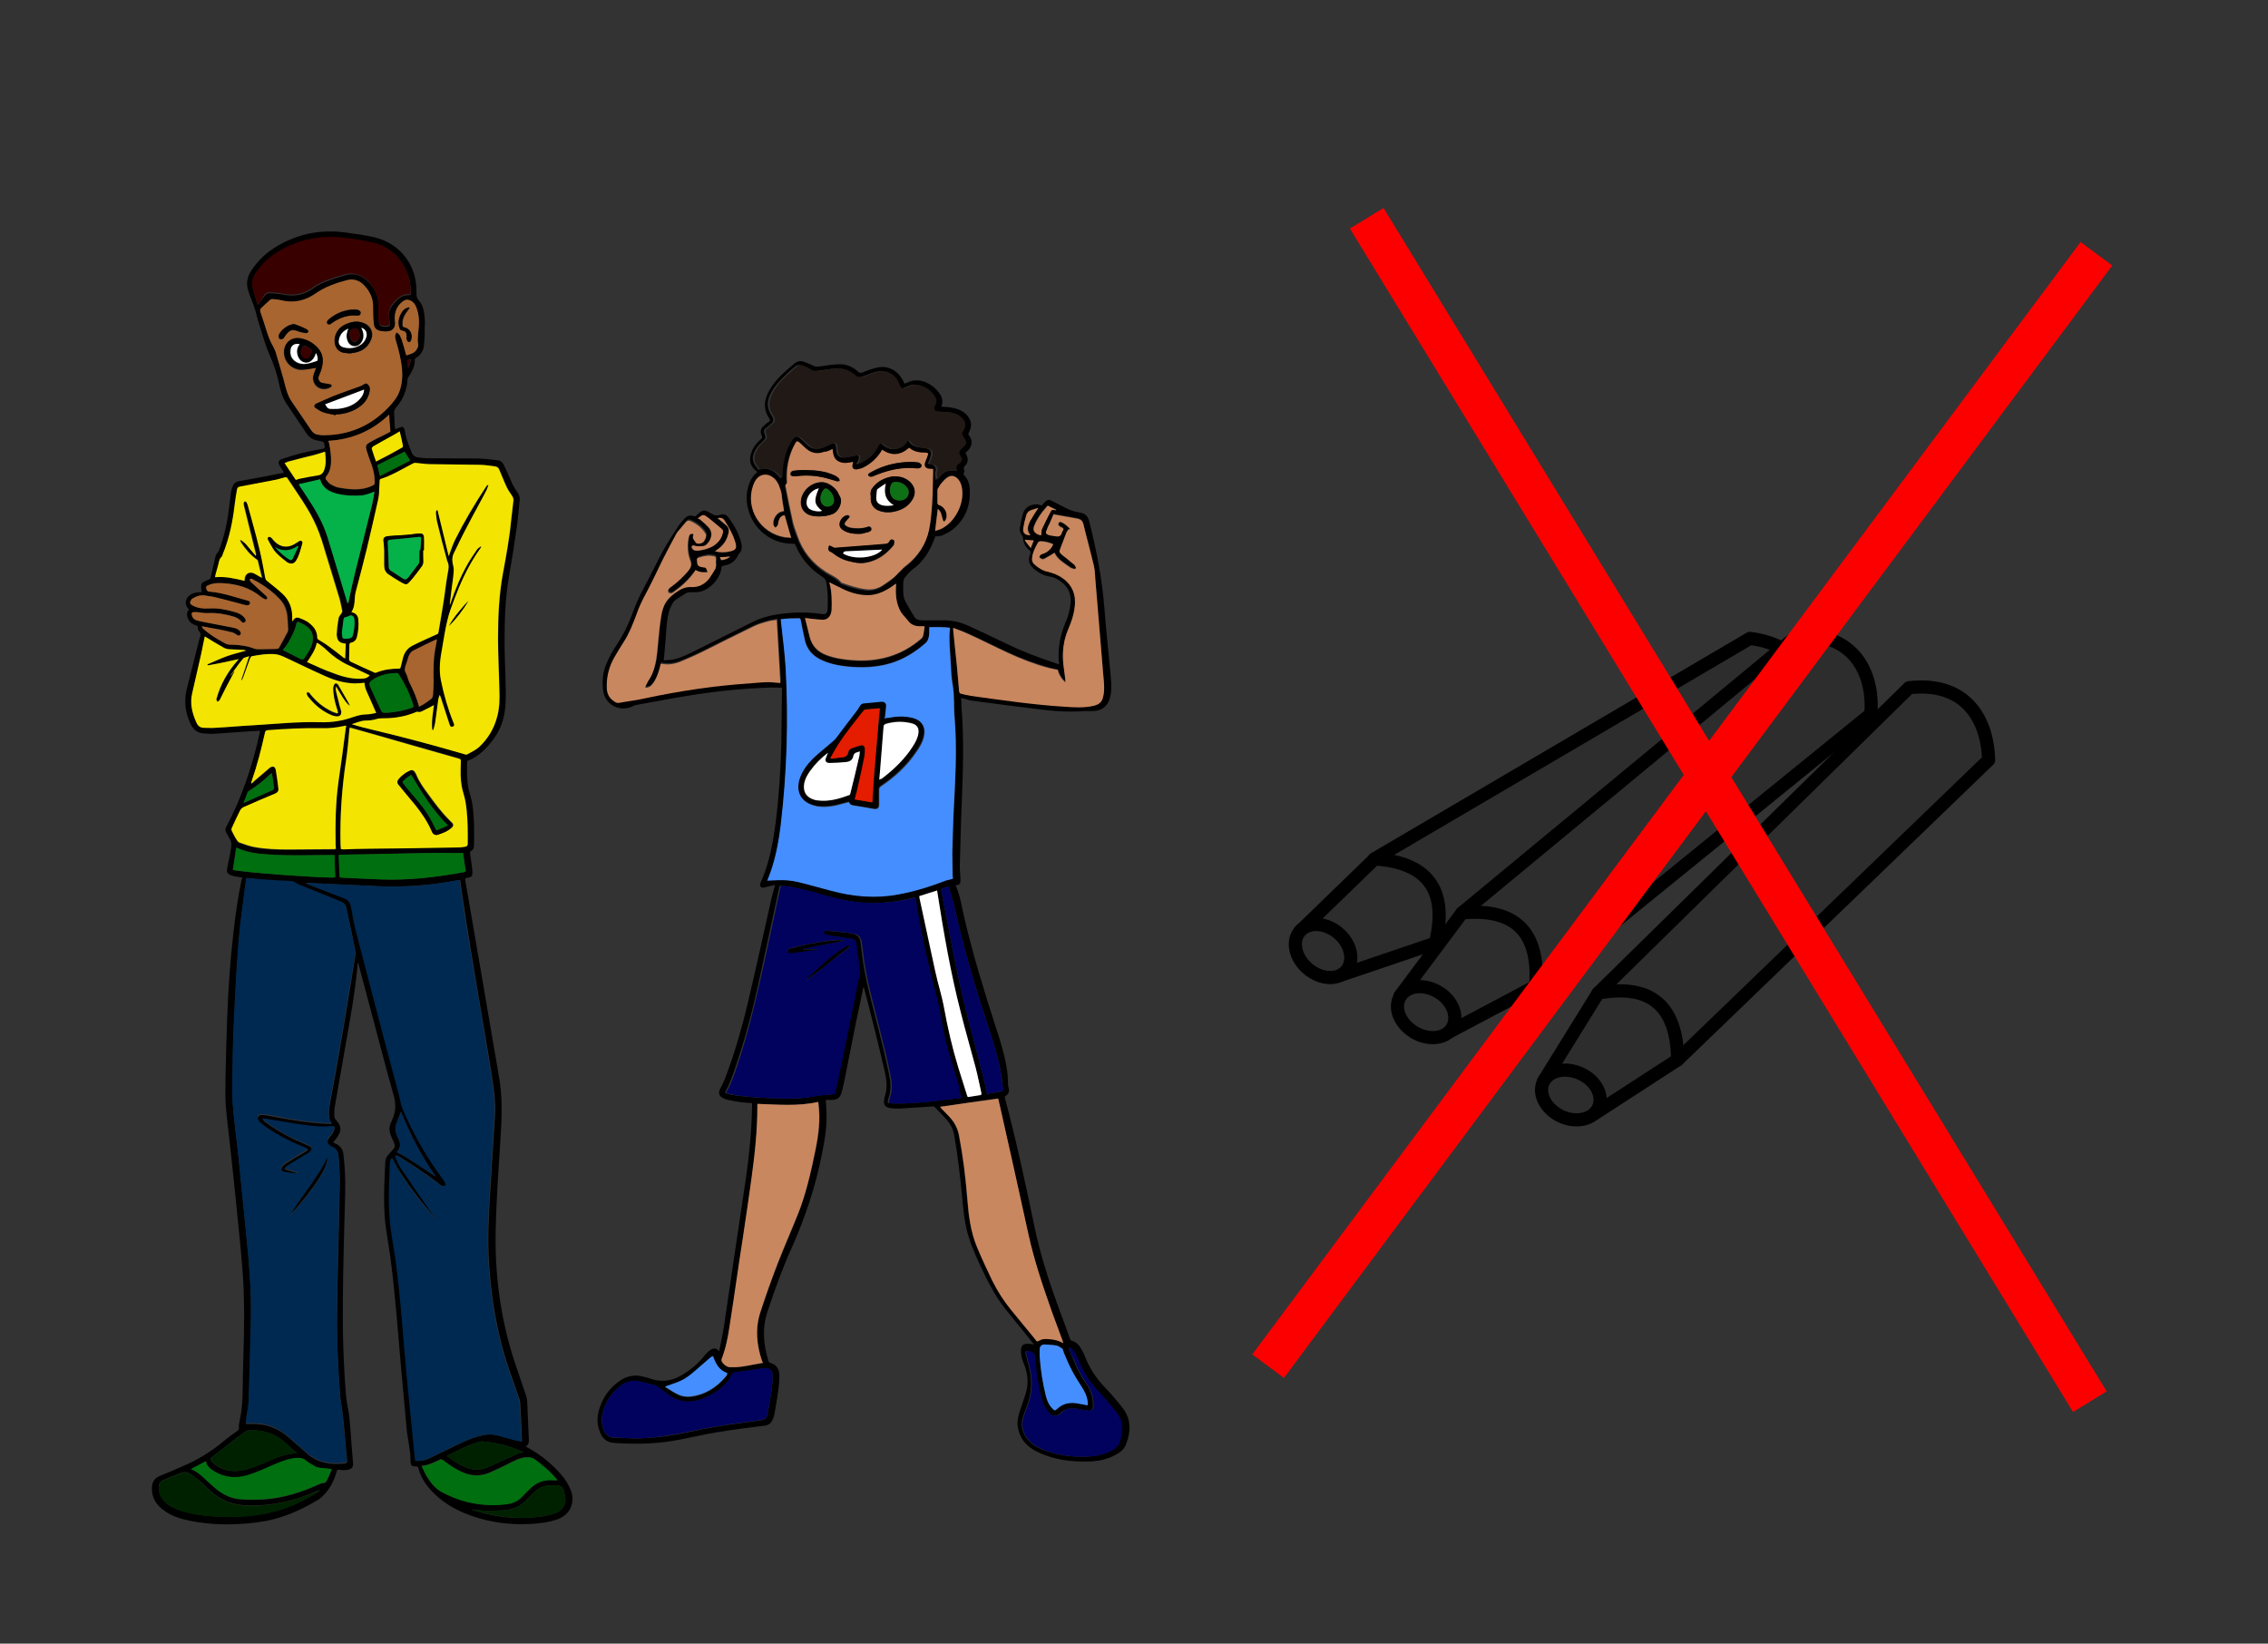 <?xml version="1.0" encoding="utf-8"?>
<!-- Generator: Adobe Illustrator 22.1.0, SVG Export Plug-In . SVG Version: 6.00 Build 0)  -->
<svg version="1.1" xmlns="http://www.w3.org/2000/svg" xmlns:xlink="http://www.w3.org/1999/xlink" x="0px" y="0px"
	 viewBox="0 0 690 500" style="enable-background:new 0 0 690 500;" xml:space="preserve">
<rect x="0" y="0" width="690" height="500" fill="#333333" stroke="none"/>
<style type="text/css">
	.st0{clip-path:url(#SVGID_2_);}
	.st1{clip-path:url(#SVGID_4_);}
	.st2{clip-path:url(#SVGID_4_);fill:#002951;}
	.st3{clip-path:url(#SVGID_4_);fill:#F3E501;}
	.st4{clip-path:url(#SVGID_4_);fill:#A86530;}
	.st5{clip-path:url(#SVGID_4_);fill:#390000;}
	.st6{clip-path:url(#SVGID_4_);fill:#05B149;}
	.st7{clip-path:url(#SVGID_4_);fill:#006F0F;}
	.st8{clip-path:url(#SVGID_4_);fill:#002100;}
	.st9{clip-path:url(#SVGID_4_);fill:#FFFFFF;}
	.st10{clip-path:url(#SVGID_6_);}
	.st11{clip-path:url(#SVGID_8_);}
	.st12{clip-path:url(#SVGID_8_);fill:#458EFF;}
	.st13{clip-path:url(#SVGID_8_);fill:#00025D;}
	.st14{clip-path:url(#SVGID_8_);fill:#211915;}
	.st15{clip-path:url(#SVGID_8_);fill:#C9875F;}
	.st16{clip-path:url(#SVGID_8_);fill:#FFFFFF;}
	.st17{clip-path:url(#SVGID_8_);fill:#E41C00;}
	.st18{clip-path:url(#SVGID_8_);fill:#0F7115;}
	.st19{clip-path:url(#SVGID_10_);}
	.st20{clip-path:url(#SVGID_12_);fill:#2D2D2D;}
	
		.st21{clip-path:url(#SVGID_12_);fill:none;stroke:#000000;stroke-width:4;stroke-linecap:round;stroke-linejoin:round;stroke-miterlimit:10;}
	.st22{fill:#F70606;stroke:#FC0000;stroke-width:12;}
</style>
<g id="Слой_2">
</g>
<g id="A1">
	<g>
		<g>
			<defs>
				<rect id="SVGID_1_" x="-40" y="58.1" width="300.3" height="417.8"/>
			</defs>
			<clipPath id="SVGID_2_">
				<use xlink:href="#SVGID_1_"  style="overflow:visible;"/>
			</clipPath>
			<g class="st0">
				<defs>
					<rect id="SVGID_3_" x="-40" y="58.1" width="300.3" height="417.8"/>
				</defs>
				<clipPath id="SVGID_4_">
					<use xlink:href="#SVGID_3_"  style="overflow:visible;"/>
				</clipPath>
				<path class="st1" d="M73.8,267c-0.8-0.1-1.5-0.3-2.3-0.4c-0.5-0.1-0.9-0.2-1.4-0.4c-0.9-0.4-1.2-0.9-1-1.9
					c0.4-1.9,0.7-3.8,1.1-5.6c0.1-0.6,0.2-1.2,0.2-1.8c0-0.4-0.1-0.8-0.2-1.1c-0.4-0.9-0.9-1.7-1.4-2.6c-0.3-0.5-0.3-1,0-1.6
					c4.8-9,8-18.6,10.2-28.6c0-0.2,0.1-0.4,0.1-0.7c-1.3,0.1-2.5,0.1-3.6,0.2c-3.3,0.2-6.7,0.5-10,0.7c-1.2,0.1-2.4,0-3.6-0.1
					c-1.9-0.1-3.1-1.2-3.9-2.8c-1.6-3.4-2.1-6.9-1.2-10.6c1.3-5,2.5-10,3.8-15.1c0.1-0.2,0.1-0.4,0.2-0.6c0.2-0.7,0.5-1.4-0.3-2
					c-0.3-0.3-0.3-1-0.4-1.6c-1-0.3-2.1-0.7-2.7-1.8c-0.6-1.1-0.8-2.2,0.1-3.2c-1.4-1.3-1.3-3.1,0.2-4.3c0.7-0.6,1.6-0.8,2.5-0.9
					c0.4,0,0.8-0.1,1.2-0.1c-0.1-0.5-0.2-0.9-0.2-1.3c-0.1-0.8,0.1-1.4,0.8-1.8c0.5-0.3,1-0.5,1.5-0.7c0.4-0.1,0.5-0.3,0.6-0.7
					c0.4-1.7,0.8-3.5,1.2-5.2c0.2-0.9,0.3-1.8,1.1-2.5c0.1-0.1,0.1-0.3,0.2-0.4c1.5-4,2.5-8.1,3-12.4c0.2-1.8,0.5-3.7,0.7-5.5
					c0.1-0.5,0.2-0.9,0.4-1.4c0.3-0.9,0.8-1.6,1.9-1.8c4.5-0.8,8.9-1.6,13.3-2.5c0.1,0,0.3-0.1,0.5-0.1c-0.4-0.7-0.8-1.3-1.2-1.9
					c-0.7-1.1-0.6-1.9,0.7-2.3c2-0.7,4-1.3,6-1.8c2.1-0.5,4.3-0.9,6.4-1.3c0.4-0.1,0.5-0.2,0.5-0.6c-0.2-1.5-0.2-1.5-1.7-1.8
					c-1.6-0.2-2.9-0.8-3.8-2.2c-2-3-4-5.9-6-8.9c-1.4-2-2-4.3-2.5-6.7c-0.6-2.8-1.5-5.5-2.7-8.1c-1.3-3-2.2-6.2-3.2-9.4
					c-0.5-1.4-0.8-2.9-1.2-4.3c-0.5-1.6-1.2-3.3-1.8-4.9c-0.2-0.5-0.3-1.1-0.5-1.6c-0.5-1.8-0.2-3.5,0.7-5.1
					c2.2-3.6,5.1-6.3,8.7-8.3c6.3-3.6,13-4.8,20.1-3.9c3,0.4,6.1,0.8,9.1,1.5c8,2,13,8.8,12.7,17c0,0.9,0.1,1.6,0.8,2.3
					c1.2,1.4,1.5,3.2,1.7,5.1c0.1,1,0.1,2.1,0,3.1c0,1.7,0,3.4-0.2,5.1c-0.1,1.7-0.9,3.2-2.5,4.1c-0.1,0.1-0.3,0.3-0.3,0.4
					c0.1,2-0.8,3.6-1.8,5.2c-0.2,0.3-0.4,0.6-0.4,0.9c-0.2,3.3-1.4,6.2-3.6,8.7c-0.3,0.4-0.5,0.8-0.5,1.3c0.1,1.5,0.1,2.9,0.2,4.4
					c0,0.3,0.1,0.5,0.2,0.8c0.5-0.2,0.9-0.4,1.4-0.6c0.8-0.3,1.2-0.1,1.4,0.8c0.2,0.9,0.3,1.8,0.6,2.7c0.4,1.4,1,2.7,1.5,4.1
					c0.4,1,1.2,1.5,2.2,1.6c0.9,0.1,1.8,0.2,2.7,0.2c5.1,0.1,10.3,0,15.4,0.1c1.9,0,3.8,0.3,5.7,0.5c0.4,0,0.7,0.1,1.1,0.3
					c0.3,0.2,0.6,0.5,0.8,0.8c0.4,0.8,0.8,1.7,1.2,2.5c0.6,1.3,1.1,2.6,1.7,3.9c0.4,0.7,0.8,1.4,1.3,2.1c0.6,0.8,0.9,1.6,0.8,2.6
					c-0.3,2.8-0.5,5.5-0.9,8.3c-0.7,5-1.5,10.1-2.4,15.1c-1.1,6.5-1.3,13-1.3,19.5c0,4,0.2,8,0.3,12c0.1,3.2,0.2,6.5-0.3,9.7
					c-0.5,3-1.6,5.7-3.4,8.1c-1.7,2.3-3.7,4.4-6.2,5.8c-0.4,0.2-0.7,0.4-1.1,0.5c-0.6,0.1-0.7,0.4-0.7,1c0,2.5-0.1,5.1,0.4,7.6
					c0.3,1.4,0.8,2.8,1.1,4.2c0.7,4.3,0.7,8.7,0.6,13.1c0,0.8-0.2,1.5-1,1.8c-0.1,0.1-0.2,0.4-0.2,0.6c0.2,1.8,0.6,3.6,0.7,5.4
					c0.1,1.7-0.1,1.9-1.8,2.2c-0.1,0-0.2,0-0.4,0.1c0.1,0.9,0.2,1.7,0.4,2.6c1.4,8.3,2.9,16.7,4.3,25c1.9,10.9,3.7,21.8,5.6,32.7
					c1.1,6.1,0.9,12.2,0.5,18.3c-0.6,9.5-1.3,19-1.5,28.5c-0.3,13.6,1.5,27,5.8,40.1c1.1,3.2,2.2,6.4,3.3,9.7
					c0.3,0.8,0.5,1.6,0.5,2.4c0.2,3.9,0.3,7.7,0.5,11.6c0,0.8-0.1,1.5-1,1.9c0.3,0.2,0.5,0.3,0.7,0.4c4.2,2.3,7.8,5.3,10.8,9
					c1,1.3,1.8,2.7,2.4,4.3c1,3.1,0,6.9-4,8.4c-2.7,1-5.4,1.3-8.3,1.5c-7.1,0.4-14.1-0.7-20.7-3.5c-4.3-1.9-8-4.5-10.9-8.2
					c-1.2-1.6-2.1-3.3-2.6-5.2c-0.1-0.4-0.3-0.6-0.7-0.6c-1.4,0-1.7-0.3-1.7-1.7c0-3.4-0.9-6.6-1.2-9.9c-0.6-7-1.3-13.9-1.9-20.9
					c-0.9-10.6-1.7-21.1-3.1-31.6c-0.4-2.8-0.9-5.7-1.3-8.5c-0.6-4.2-0.6-8.5-0.5-12.7c0.1-2.4,0.2-4.7,0.3-7.1c0-1,0.4-1.9,1.1-2.6
					c0.5-0.5,1-1.1,1.4-1.6c0.5-0.5,0.5-1.1,0.2-1.8c-0.3-0.8-0.7-1.5-1-2.3c-0.5-1.3-0.6-2.7,0.1-4c0.2-0.4,0.3-0.8,0.5-1.2
					c0.9-2.2,1-4.4,0.3-6.8c-2.7-9.7-5.2-19.4-7.8-29.1c-1-3.6-1.9-7.3-2.9-10.9c0-0.2-0.1-0.3-0.3-0.5c0,0.5-0.1,1.1-0.1,1.6
					c-0.7,7.3-2,14.6-3.3,21.9c-1.2,6.7-2.3,13.3-3.5,20c-0.2,0.9-0.2,1.9-0.2,2.9c0,0.5,0.2,1,0.5,1.4c1.8,2,1.8,3.3,0.2,5.5
					c-0.3,0.4-0.6,0.8-1,1.3c0.3,0.2,0.6,0.4,0.9,0.5c1.4,0.7,2.1,1.8,2.2,3.4c0.5,4,0.6,7.9,0.5,11.9c-0.3,10.9-0.6,21.7-0.7,32.6
					c-0.1,9.7,0.2,19.4,1,29c0.2,2.1,0.8,4.2,1,6.3c0.3,3,0.5,6,0.7,9c0.1,1.6,0.3,3.1,0.4,4.7c0.1,1.3-0.2,1.9-1.5,2.2
					c-0.7,0.2-1.4,0.1-2.1,0.1c-0.2,0-0.4-0.1-0.6-0.1c-0.5-0.1-0.7,0.1-0.8,0.6c-0.9,3.2-2.4,6-5.1,8.2c-0.2,0.2-0.5,0.4-0.8,0.5
					c-5.7,3.4-11.6,5.9-18.2,6.7c-6.9,0.9-13.8,0.9-20.7-0.5c-2.9-0.6-5.7-1.5-8.1-3.4c-2.1-1.6-3.3-3.7-3.3-6.4
					c0-1.8,0.7-3.1,2.4-3.8c2.2-0.9,4.4-1.8,6.6-2.8c4.8-2,9.1-4.6,13.1-8c1.2-1,2.6-2,3.9-2.9c0.4-0.3,0.5-0.5,0.5-1
					c-0.1-0.7,0.1-1.4,0.2-2.1c1.1-4.7,0.9-9.5,1-14.2c0.2-7.6,0.5-15.3,0.3-22.9c-0.1-6.2-0.7-12.3-1.3-18.5
					c-0.8-8.4-1.7-16.8-2.6-25.3c-0.5-4.9-1.2-9.9-1.6-14.8c-0.2-2.8-0.1-5.6-0.1-8.3c0.1-6.1,0.3-12.1,0.5-18.2
					c0.3-8.7,0.9-17.4,1.9-26.1c0.6-5.5,1.4-11,2.5-16.4C73.8,267.2,73.8,267.1,73.8,267 M119.3,352.3c-0.5,0.3-0.5,1-0.5,1.6
					c-0.1,3.3-0.3,6.5-0.3,9.8c0,2.9,0.1,5.8,0.4,8.7c0.4,3.6,1.1,7.1,1.6,10.7c1.6,11.7,2.3,23.6,3.4,35.3
					c0.6,6.1,1.2,12.2,1.8,18.3c0.2,2,0.4,4,0.6,6c0.1,0.6,0.1,1.1,0.2,1.7c1.3,0.1,2.8-0.1,4-0.7c2.1-1,4.1-2,6.2-3
					c3.1-1.5,6.1-3.1,9.4-3.9c1.8-0.5,3.6-0.6,5.5-0.1c1.8,0.5,3.6,1,5.5,1.5c0.5,0.1,1.1,0.2,1.7,0.3c0-0.3,0-0.5,0-0.7
					c-0.1-3.5-0.3-7.1-0.5-10.6c0-0.8-0.2-1.6-0.5-2.3c-1.1-3.2-2.2-6.3-3.3-9.5c-3.3-10.1-5-20.4-5.7-31c-0.5-7.5-0.1-15,0.4-22.6
					c0.5-7.4,0.9-14.7,1.4-22.1c0.3-4.6-0.4-9-1.1-13.5c-2-12.3-4.2-24.7-6.2-37c-1-6-1.9-11.9-2.8-17.9c-0.2-1.2-0.3-2.4-0.5-3.6
					c-0.3,0-0.5,0.1-0.8,0.1c-7.9,1.5-15.8,2.1-23.8,1.8c-7.2-0.3-14.4-0.7-21.6-1c-0.2,0-0.5,0-0.7,0c0.2,0.2,0.4,0.3,0.7,0.4
					c3.7,1.4,7.4,2.9,11.1,4.3c1.3,0.5,1.9,1.4,2.1,2.7c0.4,2.4,0.8,4.7,1.4,7c1.8,7.3,3.7,14.6,5.7,21.9c2.5,9.3,5,18.6,7.4,27.9
					c0.4,1.5,0.6,3.1,1.2,4.6c2.9,7.1,6.7,13.7,11.2,19.9c0.6,0.8,1.2,1.7,1.7,2.5c0.1,0.2,0.1,0.8,0,0.9c-0.2,0.2-0.7,0.1-1,0.1
					c-0.2,0-0.3-0.2-0.5-0.3c-1.9-1.4-3.8-2.9-5.8-4.2c-2.1-1.5-4.3-2.8-6.4-4.2c-0.4-0.3-0.9-0.4-1.3-0.6c-0.1,0-0.1,0.1-0.2,0.1
					c0.1,0.3,0.1,0.7,0.3,1c0.5,1.1,1,2.2,1.7,3.2c2.7,4,5.5,8,8.3,12.1c0.6,0.9,1.2,1.8,1.9,2.7c-0.2-0.1-0.4-0.2-0.5-0.4
					c-3.5-4.1-6.9-8.3-9.8-12.8C121,355.7,120.2,354,119.3,352.3 M75,267.1c-0.1,0.2-0.1,0.5-0.1,0.7c-0.8,6.1-1.7,12.2-2.2,18.3
					c-0.7,8.4-1.1,16.8-1.5,25.2c-0.3,5-0.3,10.1-0.4,15.1c0,3.3-0.2,6.7,0.1,10c0.4,5.2,1.1,10.4,1.7,15.6c0.8,8,1.6,16.1,2.4,24.1
					c0.8,8.3,1.5,16.6,1.4,24.9c-0.2,8.6-0.4,17.2-0.7,25.8c0,1.4-0.4,2.8-0.6,4.1c-0.1,0.7-0.2,1.4-0.3,2.3c0.5,0,1,0,1.4,0
					c4.6-0.2,8.6,1.3,12,4.4c1.7,1.6,3.5,3,5.2,4.6c3.3,2.9,7.3,3.5,11.5,3c0.5-0.1,0.8-0.3,0.7-0.9c-0.2-2.2-0.4-4.5-0.6-6.7
					c-0.2-2.7-0.5-5.4-0.8-8c-0.2-1.7-0.6-3.3-0.7-5c-0.7-8.8-1.1-17.7-0.9-26.5c0.1-11.3,0.5-22.5,0.7-33.8
					c0.1-4.2,0.2-8.4-0.3-12.6c-0.1-1.2-0.5-2.1-1.7-2.5c-0.2-0.1-0.4-0.2-0.6-0.3c-1.2-0.7-1.4-1.7-0.5-2.8c0.4-0.5,0.8-1,1.1-1.5
					c0.2-0.4,0.4-0.9,0.5-1.3c0.1-0.3-0.1-0.6-0.5-0.5c-2.9,0.4-5.7,0.1-8.6-0.3c-4-0.6-7.9-1.3-11.9-1.9c-0.3,0-0.6-0.1-0.9-0.1
					c0.3,0.4,0.6,0.8,1,1c3.7,2.7,7.7,4.8,11.9,6.6c0.5,0.2,1,0.4,1.5,0.7c0.7,0.4,0.8,1.1,0.2,1.7c-0.3,0.3-0.7,0.6-1.1,0.8
					c-1.9,1.1-3.8,2.3-5.6,3.4c-0.4,0.2-0.7,0.6-1.1,0.9c0,0.1,0,0.1,0.1,0.2c1.4,0.4,2.8,0.8,4.1,1.2c-0.3,0.2-0.5,0.2-0.7,0.2
					c-1.2-0.2-2.5-0.3-3.7-0.5c-1-0.2-1.2-1-0.6-1.8c0.4-0.4,0.8-0.8,1.3-1.1c1.9-1.2,3.8-2.3,5.7-3.4c0.3-0.2,0.5-0.4,0.9-0.6
					c-0.4-0.2-0.7-0.3-1-0.5c-1.7-0.7-3.4-1.4-5-2.2c-2.9-1.4-5.7-3-8.2-5.1c-0.4-0.3-0.7-0.7-1-1.1c-0.5-0.8,0-1.6,0.9-1.7
					c0.5,0,1,0,1.5,0.1c2.6,0.5,5.2,1,7.8,1.4c3.7,0.6,7.5,1.1,11.3,1.2c0.3,0,0.6,0,0.9,0c-0.9-1.1-0.9-2.4-0.9-3.6
					c0-0.6,0.1-1.3,0.2-1.9c1.2-6.7,2.5-13.5,3.6-20.2c1.5-8.5,2.8-16.9,4.2-25.4c0.1-0.5,0.1-1.1,0-1.7c-0.9-4.4-1.8-8.8-2.8-13.2
					c-0.1-0.4-0.4-0.8-0.8-1c-0.7-0.4-1.4-0.7-2.2-1c-3.6-1.5-7.3-2.9-10.9-4.4c-0.5-0.2-1-0.4-1.4-0.7c-0.4-0.4-0.9-0.4-1.4-0.5
					c-2.8-0.2-5.6-0.3-8.5-0.5C78.4,267.4,76.7,267.3,75,267.1 M146.3,166.2c0.1,0.1,0.1,0.2,0.2,0.2c-0.5,0.7-1,1.4-1.5,2.2
					c-2.8,4.3-4.9,8.9-6.7,13.7c-0.8,2.1-1.6,4.2-2.1,6.4c-0.7,2.8-1.1,5.6-1.6,8.5c-0.6,3.2-1,6.4-0.4,9.6
					c0.9,4.4,2.1,8.7,3.8,12.9c0.2,0.4,0.6,1-0.1,1.3c-0.7,0.3-0.9-0.4-1.1-0.8c-0.9-2.7-1.7-5.3-2.6-8c-0.1-0.3-0.2-0.5-0.3-0.8
					c-0.3,0.6-0.4,1.1-0.5,1.6c-0.3,2.2-0.6,4.4-0.9,6.7c-0.1,0.8-0.4,1.6-0.6,2.4c-0.1,0-0.2,0-0.3-0.1c-0.3-2.5,0.2-5,0.5-7.5
					c-1.1,0.6-2.1,1.1-3.1,1.6c-0.6,0.3-1.2,0.7-1.9,0.4c-0.1,0-0.3,0-0.4,0.1c-3.1,1.4-6.4,2-9.8,1.9c-0.9,0-1.7,0-2.5,0.3
					c-1,0.4-2.2,0.4-3.3,0.4c-1.4,0.1-2.7,0.7-4,1.1c2.2,0.6,4.5,1.2,6.7,1.8c9.3,2.2,18.6,4.7,27.8,7.4c0.2,0.1,0.5,0.1,0.6,0
					c1.2-0.7,2.6-1.3,3.6-2.2c2.8-2.6,4.6-5.8,5.6-9.5c0.7-2.7,0.7-5.5,0.6-8.2c-0.1-5.1-0.4-10.3-0.4-15.4c0-6.6,0.3-13.2,1.5-19.8
					c1-5.4,2-10.7,2.5-16.2c0.2-2,0.5-4,0.7-6c0.1-0.6-0.1-1-0.5-1.5c-0.5-0.8-1.1-1.5-1.5-2.4c-0.8-1.8-1.6-3.7-2.4-5.6
					c-0.2-0.5-0.5-0.8-1.1-0.8c-1.6-0.2-3.1-0.4-4.7-0.5c-5-0.1-10.1-0.1-15.1-0.2c-1.5,0-3.1-0.3-4.6-0.4c-0.2,0-0.5,0.1-0.7,0.2
					c-3.2,1.6-6.3,3.5-9.8,4.7c-0.1,0-0.3,0.3-0.3,0.4c-0.1,1.4-0.1,2.8-0.2,4.2c0,0.5-0.1,0.9-0.2,1.4c-1.2,5.1-2.3,10.2-3.5,15.2
					c-1.1,4.4-2.2,8.8-3.4,13.2c-0.5,2-0.1,4.2-1.3,6.1c1.3,0.2,1.9,1,2.1,2.2c0.2,1.8,0,3.6-0.4,5.3c-0.2,1-0.8,1.7-1.8,1.8
					c-0.4,0.1-0.5,0.3-0.5,0.7c0,1.5,0,2.9-0.1,4.4c0,0.4,0.1,0.6,0.5,0.7c2.3,1.1,4.7,2.1,7,3.2c0.2,0.1,0.6,0.1,0.8,0.1
					c2.2-0.9,4.4-1.2,6.8-1.2c0.4,0,0.6-0.2,0.6-0.5c0.2-0.8,0.4-1.6,0.6-2.4c0.4-1.9,1.5-3.3,3.2-4.2c2.4-1.1,4.7-2.2,7.1-3.3
					c0.4-0.2,0.5-0.3,0.6-0.7c0.4-2.6,0.9-5.2,1.3-7.8c0.5-3.4,0.9-6.7,1.5-10.1c0.2-1.3,0.5-2.6-0.2-3.8c0,0,0-0.1,0-0.1
					c-1-3.7-2-7.5-2.9-11.2c-0.3-1.1-0.3-2.2-0.5-3.3c0-0.2,0.1-0.5,0.2-0.8c0.1,0,0.2,0,0.3,0c1.1,4.7,2.3,9.5,3.4,14
					c0.6-1.5,1.1-3.3,1.9-4.9c2.8-5.7,6.1-11.1,9.5-16.3c0.1-0.2,0.3-0.3,0.5-0.5l0.2,0.1c-0.2,0.6-0.4,1.2-0.7,1.7
					c-1.9,3.5-3.8,7-5.6,10.5c-1.5,2.9-2.9,5.8-4.3,8.6c-0.5,1.1-0.5,2.2-0.2,3.4c0.2,0.7,0.3,1.5,0.2,2.3c-0.2,1.6-0.4,3.2-0.6,4.8
					c-0.2,1.7-0.4,3.4-0.6,5c0.2-0.2,0.3-0.4,0.3-0.6c1.4-4,3-8,5.1-11.7c0.9-1.5,1.9-3,2.9-4.5
					C145.3,166.7,145.8,166.5,146.3,166.2 M123.6,108.1c0.5-0.1,1-0.3,1.5-0.4c0.3-0.1,0.5-0.2,0.8-0.4c0.9-0.5,1.5-1.8,1.3-2.6
					c-0.1-0.5-0.2-1-0.1-1.5c0.1-1.2,0.2-2.4,0.3-3.6c0.2-2,0-4-0.7-5.9c-0.4-1-1-1.9-2.1-2.3c-0.6-0.3-1.2-0.2-1.8,0.2
					c-2,1.4-2.8,3.4-2.7,5.8c0,0.4,0.1,0.7,0.1,1.1c0,1.4-0.9,2.3-2.3,2.4c-0.7,0-1.4,0-2-0.1c-1.5-0.2-2.1-0.9-2.2-2.4
					c-0.1-1.6-0.2-3.2-0.2-4.8c0.1-2.6-0.9-4.9-2.7-6.7c-1.4-1.5-3.2-2.1-5.2-1.6c-3.3,0.8-6.6,2-9.5,4c-3.3,2.3-6.8,3-10.7,2.1
					C84.6,91.1,83.8,91,83,91c-0.3,0-0.6,0-0.8,0.2c-1,0.9-2,1.8-2.9,2.7c-0.2,0.2-0.2,0.6-0.1,0.9c0.5,1.7,1.1,3.5,1.7,5.2
					c0.6,1.9,1.2,3.7,2.2,5.4c0.3,0.5,0.6,1,0.7,1.5c0.8,2.9,1.7,5.7,2.5,8.6c0.6,2.3,1,4.6,2.4,6.6c2,3,4,5.9,6,8.8
					c0.5,0.7,1.1,1.1,1.9,1.3c0.6,0.1,1.2,0.2,1.7,0.2c8.4,0,15.3-3.3,20.8-9.5c0.9-1,1.8-2.2,2.3-3.5c1-2.3,1.1-4.8,0.9-7.3
					c-0.3-2.9-1-5.6-1.8-8.3c-0.1-0.5-0.3-1-0.3-1.5c0-0.4,0.2-0.8,0.4-1.2c0.3,0.2,0.7,0.4,0.9,0.7c0.3,0.4,0.5,1,0.7,1.5
					C122.7,104.8,123.2,106.4,123.6,108.1 M103.7,258.3c0.3,0,0.4,0,0.6,0c2.5-0.1,5-0.1,7.6-0.2c9.2-0.2,18.5-0.3,27.7-0.5
					c0.6,0,1.3-0.1,1.9-0.2c0.5,0,0.8-0.3,0.8-0.9c0-0.8,0-1.7,0-2.5c0-3.4-0.1-6.9-0.7-10.3c-0.3-1.3-0.8-2.6-1-4
					c-0.5-2.8-0.4-5.5-0.4-8.3c0-0.5-0.1-0.7-0.6-0.8c-4.6-1.3-9.2-2.6-13.7-3.9c-6.4-1.8-12.8-3.6-19.3-5.5c0,0-0.1,0-0.2,0
					c0,0.2-0.1,0.4-0.1,0.5c-0.3,3.1-0.6,6.2-1,9.3c-1.3,8.5-1.9,17.1-1.7,25.7C103.7,257.4,103.7,257.8,103.7,258.3 M105.2,195.8
					c-2-0.2-2.6-0.9-2.6-2.8c0.1-1.7,0.3-3.3,0.6-5c0.1-0.5,0.6-1,0.9-1.5c0.1-0.2,0.2-0.4,0.2-0.6c-0.3-1.3-0.5-2.7-0.9-4
					c-1.4-4.6-2.7-9.2-4.2-13.8c-0.8-2.7-1.6-5.3-2.7-7.9c-2.3-5.4-5.9-10-9-14.9c-0.1-0.1-0.4-0.2-0.6-0.1
					c-0.9,0.2-1.7,0.5-2.6,0.7c-3.7,0.7-7.3,1.5-11,2.1c-0.6,0.1-0.9,0.4-1,0.9c-0.2,1.5-0.5,3-0.7,4.5c-0.6,5.2-1.6,10.3-3.6,15.1
					c-0.1,0.3-0.2,0.7-0.4,0.9c-0.8,0.7-0.8,1.8-1.1,2.7c-0.3,1-0.5,1.9-0.8,2.9c0,0.2-0.1,0.4-0.1,0.6c3.1-0.3,6,0.4,9,1.1
					c0-0.1,0-0.2,0-0.3c0-1.8,1.4-2.7,3-1.9c0.2,0.1,0.5,0.2,0.7,0.4c0.5,0.3,1,0.5,1.6,0.9c-0.4-1.9-0.8-3.6-1.3-5.3
					c0-0.1-0.1-0.3-0.3-0.3c-2-1.4-3.4-3.2-4.8-5.2c-0.2-0.2-0.2-0.5-0.3-0.8c1.2,0.5,1.9,1.4,2.6,2.3c0.7,0.9,1.5,1.7,2.2,2.6
					c0.1-0.3,0-0.5,0-0.7c-1.2-4.7-2.3-9.4-3.5-14.1c-0.1-0.4-0.2-0.8-0.2-1.2c0-0.2,0.2-0.4,0.3-0.6c0.2,0.1,0.5,0.2,0.6,0.3
					c0.2,0.4,0.4,0.9,0.5,1.4c1.1,4.1,2.3,8.3,3.3,12.4c0.7,3.1,1.3,6.2,1.9,9.3c0.1,0.4,0.2,0.6,0.5,0.8c1.6,1.3,3.2,2.6,4.8,4
					c2,1.9,2.9,4.2,2.9,7c0,0.5,0,0.9,0,1.4c0.9-1.3,1.2-1.5,2.7-0.9c0.7,0.3,1.4,0.6,2,1c1.6,1.2,2.9,2.6,2.9,4.8
					c0,0.2,0.2,0.4,0.4,0.6c0.9,0.6,1.9,1.2,2.8,1.8c1.6,1.1,3.1,2.3,4.6,3.5c0.2,0.1,0.4,0.2,0.7,0.4
					C105.1,198.7,105.2,197.3,105.2,195.8 M76.4,238.4c0.3-0.2,0.6-0.4,0.8-0.5c1.6-1.4,3.2-2.7,4.8-4.1c0.9-0.8,1.7-0.6,1.9,0.6
					c0.3,1.9,0.6,3.8,0.8,5.7c0.1,0.6-0.2,1.1-0.8,1.4c-3.3,1.4-6.7,2.8-10,4.3c-0.3,0.1-0.6,0.4-0.8,0.8c-0.9,1.8-1.8,3.6-2.6,5.5
					c-0.1,0.2-0.1,0.6,0,0.8c0.5,1,1,1.9,1.6,2.9c0.2,0.3,0.5,0.6,0.8,0.7c1.4,0.5,2.7,1,4.2,1.3c3.6,0.7,7.2,0.8,10.8,0.8
					c4.6,0,9.2-0.1,13.8-0.1c0.2,0,0.3,0,0.5-0.1c-0.1-0.4-0.1-0.8-0.1-1.2c-0.1-6.5-0.1-13,0.9-19.4c0.8-5.4,1.5-10.7,2.2-16.1
					c0-0.3,0-0.5,0.1-0.8c-0.2,0-0.3,0-0.5,0.1c-2.3,0.5-4.6,0.7-6.9,0.7c-5.5-0.1-10.9,0.3-16.4,0.6c-0.5,0-0.8,0.2-0.9,0.8
					c-1.1,5-2.4,10-4.1,14.9C76.5,238,76.4,238.1,76.4,238.4 M62.3,193.6c-0.3,1.8-0.6,3.5-1,5.3c-0.9,3.9-1.8,7.8-2.7,11.8
					c-0.7,3.2-0.1,6.1,1.2,9c0.5,1,1.1,1.7,2.3,1.7c1.2,0,2.3,0.1,3.5,0c4-0.2,8-0.6,12-0.8c6.6-0.4,13.3-1.1,19.9-0.9
					c3.5,0.1,6.8-0.4,10.1-1.6c1.4-0.5,2.8-0.8,4.3-0.8c0.8,0,1.6-0.2,2.6-0.4c-0.2-0.4-0.2-0.6-0.3-0.8c-0.6-1.4-1.3-2.9-1.9-4.3
					c-0.6-1.4-1.3-2.7-1.3-4.1c-1,0.1-2.1,0.2-3.1,0.2c-3-0.1-5.9-0.9-8.6-2.1c-4.1-1.8-8.2-3.8-12.2-5.7c-1.1-0.5-2.2-1-3.4-1.1
					c-2.3-0.2-4.6,0.2-6.9,0.6c-0.2,0-0.5,0.4-0.6,0.6c-0.6,1.6-1.1,3.2-1.7,4.7c-0.2,0.7-0.6,1.3-0.8,2c-0.1,0-0.1-0.1-0.2-0.1
					c0.8-2.4,1.6-4.7,2.4-7.2c-0.7,0.2-1.5,0.3-1.9,0.8c-1.3,1.5-2.4,3.2-3.6,4.8c-0.1,0.1-0.1,0.2-0.2,0.3c0,0,0.1,0,0.1,0l1-1.3
					c0,0,0.1,0.1,0.1,0.1c-0.9,1.6-1.7,3.1-2.5,4.7c-0.7,1.3-1.3,2.7-2,4c-0.1,0.2-0.4,0.3-0.7,0.5c-0.1-0.3-0.2-0.5-0.3-0.8
					c0-0.1,0-0.2,0.1-0.3c1.2-4.3,3.4-8,6.3-11.4c0.1-0.2,0.3-0.3,0.4-0.5c-3.2,0.7-6.3,1.4-9.4,1.9c0-0.1-0.1-0.2-0.1-0.3
					c1.9-0.8,3.8-1.7,5.7-2.4c2-0.7,4-1.2,6.1-1.8c-0.4-0.1-0.6-0.2-0.9-0.2c-1.4-0.1-2.8-0.1-4.2-0.2c-0.6-0.1-1.3-0.2-1.8-0.5
					C66,195.9,64.2,194.7,62.3,193.6 M78.5,92.7c0.6-0.8,1.3-1.6,1.8-2.4c0.4-0.6,0.9-1.1,1.7-1.1c1.4,0.1,2.7,0.1,4.1,0.4
					c3.7,0.8,6.9,0,9.8-2.3c0.3-0.2,0.7-0.4,1-0.6c2.5-1.3,5.2-2.1,7.9-2.9c2.9-0.9,5.4-0.1,7.4,2.1c2.1,2.1,3.1,4.7,3,7.7
					c0,1.2,0,2.4,0,3.7c0.1,1.9,0.5,2.2,2.4,2.1c0,0,0,0,0.1,0c0.6,0,1-0.3,0.9-0.9c0-0.6-0.1-1.3-0.2-1.9c-0.2-1.2,0.1-2.4,0.8-3.4
					c0.4-0.6,0.8-1.1,1.3-1.6c1-1.1,2.3-1.9,3.9-1.8c0.5,0,0.6-0.2,0.6-0.6c0.2-5.3-3.1-12.6-10-14.7c-3.3-1-6.7-1.5-10.1-1.9
					c-7-0.8-13.6,0.4-19.8,4c-2.9,1.7-5.3,4-7.3,6.8c-0.8,1.2-1.3,2.6-0.9,4.1c0.4,1.6,0.9,3.3,1.4,4.9
					C78.2,92.3,78.3,92.5,78.5,92.7 M61.4,190.5c0.2,0.3,0.2,0.5,0.4,0.6c0.9,0.7,1.8,1.5,2.8,2.2c1.3,0.9,2.7,1.6,4,2.4
					c0.4,0.2,0.9,0.4,1.3,0.4c2.6,0,5.1,0.3,7.6,1.2c0.5,0.2,1,0.2,1.5,0.2c1.8,0,3.6,0,5.4-0.1c0.2,0,0.5-0.1,0.6-0.3
					c0.9-1.6,1.7-3.2,2.6-4.8c0.1-0.2,0.2-0.5,0.2-0.8c-0.1-1.2-0.2-2.4-0.2-3.6c-0.1-2.2-0.8-4.1-2.4-5.7c-1.8-1.9-3.9-3.6-6.2-4.9
					c-0.7-0.4-1.5-0.8-2.2-1.2c-0.2-0.1-0.4,0-0.6,0c0,0.2,0,0.5,0.1,0.7c0.2,0.3,0.4,0.5,0.7,0.7c1.3,1.2,2.5,2.3,3.8,3.5
					c0.2,0.2,0.4,0.5,0.6,0.7c0.1,0.1,0.1,0.5,0,0.5c-0.1,0.1-0.4,0.2-0.6,0.1c-0.4-0.2-0.9-0.4-1.2-0.7c-3.5-2.9-7.5-4-11.9-4.2
					c-1.4-0.1-2.8,0-4.1,0.6c-0.8,0.3-0.8,0.5-0.6,1.3c0.2,0.6,0.6,0.6,1.1,0.7c3.9,0.4,7.6,1.7,11.4,2.7c0.5,0.1,0.8,0.4,0.7,0.9
					c-0.1,0.5-0.6,0.6-1.1,0.5c-0.4-0.1-0.9-0.2-1.3-0.3c-2.8-0.7-5.7-1.5-8.5-2.2c-0.8-0.2-1.6-0.2-2.4-0.4
					c-1.5-0.3-2.9,0.1-4.2,0.9c-0.2,0.1-0.3,0.3-0.4,0.5c-0.5,0.8-0.3,1.2,0.5,1.6c1.5,0.8,3.1,1,4.8,0.9c2.6-0.2,5.2,0.3,7.7,1
					c1.2,0.4,2.4,0.9,3.3,1.9c0.3,0.4,0.6,0.8,0.1,1.2c-0.4,0.4-0.9,0.2-1.2-0.2c-0.7-0.8-1.6-1.2-2.5-1.5c-2.4-0.7-4.9-1.2-7.5-1
					c-1.2,0.1-2.4-0.2-3.5-0.3c-0.3,0-0.7,0-1,0c-0.4,0-0.6,0.3-0.5,0.7c0.1,0.8,0.5,1.4,1.2,1.7c0.6,0.2,1.2,0.4,1.9,0.5
					c3.3,0.7,6.5,1.3,9.8,1.9c0.8,0.2,1.4,0.5,1.9,1.2c0.2,0.3,0.3,0.7-0.1,1c-0.4,0.3-0.7,0.1-1-0.1c-0.4-0.3-0.9-0.6-1.4-0.8
					c-1.5-0.4-3-0.7-4.5-1C64.5,191.1,63,190.9,61.4,190.5 M113.9,149.7l-0.2-0.1c-0.4,0.2-0.8,0.3-1.2,0.5
					c-0.7,0.2-1.5,0.5-2.3,0.6c-2.6,0.2-5.1,0.1-7.6-0.5c-2.4-0.6-4.5-1.7-5.2-4.4c0,0-0.1-0.1,0,0c-2.2,0.5-4.4,1-6.5,1.5
					c0.1,0.1,0.1,0.2,0.2,0.4c0.8,1.2,1.6,2.4,2.3,3.5c2.6,3.9,5,7.9,6.3,12.4c2,6.5,4,13,5.9,19.5c0.1,0.2,0.1,0.3,0.2,0.5
					c0.2-0.3,0.3-0.5,0.3-0.8c0.6-2.8,1.2-5.7,1.9-8.5c1.7-6.9,3.5-13.9,5.2-20.8C113.5,152.3,113.7,151,113.9,149.7 M169.5,450.3
					c0,0,0-0.1,0-0.1c-0.1-0.1-0.2-0.3-0.3-0.4c-2-2.3-4.3-4.3-6.8-6.1c-0.3-0.2-0.8-0.3-1.2-0.4c-2-0.3-3.7,0.5-5.5,1.4
					c-2.2,1.1-4.4,2.2-6.7,3.2c-3,1.3-6,1.1-9-0.4c-1.9-0.9-3.6-2.1-5.3-3.4c-0.2-0.1-0.5-0.3-0.7-0.2c-1.8,0.8-3.6,1.8-5.8,2
					c0.6,1.1,1,2.2,1.6,3.2c1.2,1.9,2.5,3.7,4.5,4.7c6,3.3,12.3,4.5,19.1,3.8c2.2-0.2,4.1-1,5.6-2.6c0.8-0.9,1.7-1.7,2.5-2.5
					c1.6-1.5,3.5-2.3,5.7-2.3C168,450.3,168.7,450.3,169.5,450.3 M58.1,446.9c2,0.8,3.4,2.2,4.9,3.6c0.7,0.6,1.3,1.2,2,1.8
					c2.2,2,4.8,3.5,7.8,3.8c2.8,0.2,5.6,0.2,8.4,0c5.4-0.5,10.5-2.1,15.4-4.3c0.6-0.2,1.1-0.6,1.7-0.6c0.8,0,1-0.5,1.3-1
					c0.5-1,0.9-2,1.4-3.2c-0.6-0.1-0.9-0.1-1.3-0.2c-1.4-0.3-2.9,0-4.2-0.9c-0.7-0.5-1.6-0.9-2.3-1.5c-0.9-0.8-1.9-0.9-3.1-0.8
					c-2.4,0.2-4.7,1.2-6.9,2.1c-2.6,1.1-5.1,2.3-7.7,3.1c-3.6,1.1-7.2,0.8-10.5-1.3c-1.1-0.7-2.1-1.5-2.3-2.9
					C61.1,445.3,59.7,446.1,58.1,446.9 M140.9,259.5c-3.9,0-7.6,0-11.3,0c-6.5,0.1-13,0.3-19.4,0.4c-2.2,0-4.3,0.1-6.5,0.1
					c-0.3,0-0.6,0-0.5,0.4c0.1,2.2,0.2,4.3,0.3,6.5c0.4,0,0.6,0.1,0.8,0.1c3.7,0.2,7.3,0.3,11,0.5c8.8,0.4,17.4-0.6,26-2.2
					c0.2,0,0.5-0.3,0.5-0.4C141.4,263.1,141.2,261.2,140.9,259.5 M97.2,453.5c0-0.1-0.1-0.1-0.1-0.2c-0.2,0.1-0.4,0.1-0.5,0.2
					c-7.1,3.2-14.4,4.8-22.2,4.4c-3.4-0.2-6.4-1.3-9.1-3.3c-1.7-1.3-3.2-3-4.9-4.4c-0.9-0.7-1.8-1.4-2.8-2c-0.6-0.3-1.5-0.5-2.1-0.3
					c-2,0.7-4,1.6-5.9,2.4c-0.9,0.4-1.3,1.1-1.3,2.1c0,2.1,0.9,3.6,2.4,4.9c1.4,1.2,3.1,1.9,4.9,2.4c4.3,1.3,8.7,1.6,13.1,1.7
					c9.5,0.2,18.6-1.7,26.7-6.8C96,454.4,96.6,453.9,97.2,453.5 M99.9,134.1c0.1,0.3,0.1,0.5,0.2,0.7c0.5,2,0.8,4.1,0.6,6.2
					c-0.1,1.4-0.4,2.7-1.3,3.8c-0.4,0.5-0.5,0.9-0.1,1.3c0.4,0.5,0.8,1,1.3,1.3c0.8,0.4,1.6,0.9,2.5,1c3.4,0.6,6.9,1,10.2-0.6
					c0.5-0.2,0.7-0.4,0.7-0.9c0.1-1.8-0.3-3.6-0.9-5.3c-0.5-1.5-1.1-3.1-1.6-4.6c-0.4-1.2-0.2-1.6,0.9-2.3c0.7-0.4,1.5-0.8,2.2-1.2
					c1.4-0.7,2.9-1.5,4.1-2.1c-0.1-1.8-0.2-3.5-0.4-5.2C113.3,131.1,107.1,133.7,99.9,134.1 M90.4,442.1c-1.2-1.1-2.4-2.1-3.6-3.2
					c-3.2-2.9-6.9-4-11.2-3.8c-0.3,0-0.6,0.1-0.8,0.3c-1,0.7-1.9,1.4-2.9,2.1c-2.5,2-5,3.9-7.6,5.9c-0.2,0.1-0.3,0.5-0.3,0.6
					c0.2,0.4,0.5,0.7,0.8,1c2.4,2.2,5.2,2.8,8.3,2.4c2.6-0.4,4.9-1.4,7.3-2.4C83.6,443.6,86.8,442.2,90.4,442.1 M102,266.9
					c-0.1-2.3-0.2-4.5-0.3-6.8c-0.2,0-0.5,0-0.7,0c-6.6,0-13.2,0.3-19.8-0.2c-3.2-0.2-6.3-0.7-9.2-2c-0.1,0-0.2,0-0.2,0
					c-0.3,2.3-0.7,4.5-1,6.7C72.5,265.3,99.8,267.3,102,266.9 M127.5,215c1.2-0.7,2.2-1.3,3.3-2c0.6-0.3,0.9-0.9,1-1.5
					c0.1-1.4,0.2-2.8,0.2-4.2c-0.1-3.5-0.1-7,0.6-10.4c0.2-0.8,0.3-1.5,0.4-2.3c-0.1,0-0.2-0.1-0.2,0c-2.4,1.1-4.7,2.2-7,3.4
					c-0.8,0.4-1.2,1.1-1.5,2c-0.3,0.8-0.5,1.7-0.8,2.5c-0.3,0.8-0.4,1.5,0.1,2.4c0.5,0.9,0.6,1.9,1.1,2.9
					C125.8,210.1,126.8,212.4,127.5,215 M143.2,459.1c0.3,0.1,0.6,0.2,0.9,0.3c6.2,2.1,12.6,2.8,19.2,2.1c2.1-0.2,4.2-0.6,6.1-1.4
					c1.5-0.7,2.5-1.9,2.6-3.5c0.1-0.9-0.2-1.9-0.4-2.9c-0.3-1.3-1-1.8-2.4-1.9c-2.6-0.1-4.9,0.3-6.8,2.2c-0.8,0.8-1.6,1.6-2.4,2.4
					c-1.7,1.9-3.9,2.7-6.4,3C150.2,459.7,146.7,459.7,143.2,459.1 M136,442.9c1.7,1.4,3.4,2.5,5.3,3.3c2.2,1,4.5,1.2,6.8,0.3
					c1.7-0.7,3.2-1.5,4.9-2.2c1.5-0.7,3.1-1.4,4.6-2.1c0.5-0.2,1-0.3,1.7-0.4c-0.3-0.2-0.5-0.3-0.7-0.3c-3.4-1.6-7-2.5-10.8-2.9
					c-0.6-0.1-1.3-0.2-1.9,0C142.5,439.5,139.3,441.2,136,442.9 M118.2,216.8c2.1-0.2,4.6-0.6,7-1.4c0.5-0.2,0.7-0.4,0.5-0.9
					c-1-3.3-2.5-6.4-4.4-9.3c-0.1-0.2-0.4-0.4-0.5-0.4c-2.5,0-5,0.5-7.2,1.9c-1.4,0.9-1.5,1.2-0.8,2.7c0.9,2,1.9,4.1,2.8,6.1
					C116.3,216.9,116.3,216.9,118.2,216.8 M93.4,201.4c2.9,1.2,5.6,2.5,8.3,3.6c2.8,1.1,5.8,1.7,8.9,1.5c0.8-0.1,1.3-0.4,1.8-1
					c-0.2-0.1-0.5-0.2-0.7-0.3c-2-1-4.1-1.9-6.1-2.9c-2.4-1.1-4.5-2.6-6.3-4.4c-0.7-0.7-1.5-1.3-2.3-1.9c-0.2-0.1-0.4-0.2-0.7-0.4
					C96,197.8,94.7,199.5,93.4,201.4 M122,338.2c-0.6,1.5-1.2,2.9-1.6,4.3c-0.2,0.6-0.1,1.3,0,1.8c0.2,0.9,0.7,1.7,1,2.6
					c0.5,1.1,0.4,2.2-0.4,3.2c-0.1,0.1-0.2,0.3-0.3,0.4c4.2,2.1,7.9,4.9,11.8,7.4C128.3,351.8,124.8,345.2,122,338.2 M98.9,137.4
					c-1.2,0.3-2.3,0.6-3.3,0.9c-2.5,0.7-5,1.3-7.5,1.9c-0.5,0.1-1,0.4-1.6,0.6c1.2,1.8,2.3,3.5,3.4,5.1c0.4-0.1,0.6-0.3,0.9-0.3
					c2-0.4,3.9-0.8,5.9-1.1c1-0.2,1.5-0.7,1.8-1.5C99.3,141.3,99.1,139.4,98.9,137.4 M86,197.7c1.8,0.9,3.5,1.8,5.2,2.6
					c0.2,0.1,0.4,0.2,0.7,0.2c0.2,0,0.4,0,0.5-0.1c1.1-1.5,2.1-3,2.6-4.8c0.5-2.1,0-3.9-1.8-5.2c-0.7-0.5-1.4-0.8-2.2-1.2
					c-0.4-0.2-0.6-0.1-0.8,0.4c-0.3,0.9-0.4,1.7-0.8,2.5C88.5,194.2,87.6,196.1,86,197.7 M114.4,140.4c2.8-1.4,5.4-2.8,8-4.2
					c0.1-0.1,0.2-0.3,0.2-0.4c-0.3-1.5-0.7-2.9-1-4.5c-0.7,0.4-1.4,0.9-2.2,1.3c-2,1.1-3.9,2.2-5.9,3.3c-0.2,0.1-0.4,0.5-0.4,0.7
					C113.5,137.8,113.9,139.1,114.4,140.4 M74.1,244.2c0.2,0,0.2,0,0.3-0.1c2.9-1.3,5.7-2.5,8.6-3.8c0.2-0.1,0.3-0.4,0.3-0.6
					c-0.1-1-0.2-1.9-0.4-2.9c-0.1-0.5-0.2-1-0.3-1.6c-0.1,0.1-0.2,0.1-0.3,0.2c-2,1.9-4.2,3.7-6.6,5.2c-0.2,0.1-0.3,0.3-0.4,0.4
					C75,242,74.6,243,74.1,244.2 M115.6,144.8c3.1-1.6,6.2-3.2,9.2-4.7c-0.6-1-1.1-1.8-1.7-2.7c-2.7,1.4-5.5,2.7-8.3,4.1
					C115.1,142.5,115.3,143.6,115.6,144.8 M104,192.5C104.1,192.5,104.1,192.5,104,192.5c0.1,0.3,0.1,0.6,0.1,0.9
					c0,0.8,0.2,0.9,1,0.9c0.5,0,1-0.1,1.5-0.2c0.3-0.1,0.7-0.4,0.7-0.7c0.5-1.6,0.7-3.3,0.5-5c-0.1-1.1-1-1.5-1.9-0.9
					c-0.2,0.1-0.4,0.2-0.6,0.2c-0.6,0-0.7,0.3-0.8,0.8C104.4,189.8,104.2,191.1,104,192.5 M124.1,111.7c0.1,0,0.1,0,0.2,0
					c0.3-0.7,0.5-1.4,0.8-2.3c-0.5,0-0.9,0.1-1.2,0.1c0,0.1,0,0.2,0,0.3C124,110.5,124,111.1,124.1,111.7"/>
				<path class="st2" d="M119.3,352.3c0.9,1.7,1.7,3.5,2.8,5.1c2.9,4.5,6.3,8.7,9.8,12.8c0.1,0.2,0.3,0.3,0.5,0.4
					c-0.6-0.9-1.2-1.8-1.9-2.7c-2.8-4-5.5-8-8.3-12.1c-0.7-1-1.2-2.1-1.7-3.2c-0.2-0.3-0.2-0.7-0.3-1c0.1,0,0.1-0.1,0.2-0.1
					c0.5,0.2,0.9,0.3,1.3,0.6c2.2,1.4,4.3,2.8,6.4,4.2c2,1.4,3.9,2.8,5.8,4.2c0.2,0.1,0.3,0.3,0.5,0.3c0.3,0,0.8,0.1,1-0.1
					c0.2-0.1,0.1-0.7,0-0.9c-0.5-0.9-1.1-1.7-1.7-2.5c-4.5-6.2-8.2-12.9-11.2-19.9c-0.6-1.4-0.8-3.1-1.2-4.6
					c-2.5-9.3-5-18.6-7.4-27.9c-1.9-7.3-3.8-14.6-5.7-21.9c-0.6-2.3-1-4.7-1.4-7c-0.2-1.3-0.9-2.3-2.1-2.7
					c-3.7-1.4-7.4-2.9-11.1-4.3c-0.2-0.1-0.4-0.2-0.7-0.4c0.2,0,0.5,0,0.7,0c7.2,0.3,14.4,0.7,21.6,1c8,0.4,16-0.3,23.8-1.8
					c0.2,0,0.5-0.1,0.8-0.1c0.2,1.2,0.3,2.5,0.5,3.6c0.9,6,1.8,12,2.8,17.9c2.1,12.3,4.2,24.7,6.2,37c0.7,4.5,1.4,8.9,1.1,13.5
					c-0.5,7.4-0.9,14.7-1.4,22.1c-0.5,7.5-0.8,15-0.4,22.6c0.7,10.6,2.4,20.9,5.7,31c1,3.2,2.2,6.3,3.3,9.5c0.3,0.8,0.4,1.6,0.5,2.3
					c0.2,3.5,0.3,7.1,0.5,10.6c0,0.2,0,0.4,0,0.7c-0.6-0.1-1.2-0.1-1.7-0.3c-1.8-0.5-3.7-1-5.5-1.5c-1.8-0.5-3.7-0.4-5.5,0.1
					c-3.3,0.9-6.4,2.4-9.4,3.9c-2,1-4.1,2-6.2,3c-1.2,0.6-2.8,0.8-4,0.7c-0.1-0.6-0.1-1.1-0.2-1.7c-0.2-2-0.4-4-0.6-6
					c-0.6-6.1-1.2-12.2-1.8-18.3c-1.1-11.8-1.8-23.6-3.4-35.3c-0.5-3.6-1.2-7.1-1.6-10.7c-0.3-2.9-0.4-5.8-0.4-8.7
					c0-3.3,0.2-6.5,0.3-9.8C118.8,353.2,118.7,352.6,119.3,352.3"/>
				<path class="st2" d="M75,267.1c1.7,0.1,3.3,0.3,5,0.4c2.8,0.2,5.6,0.4,8.5,0.5c0.5,0,0.9,0.1,1.4,0.5c0.4,0.3,0.9,0.5,1.4,0.7
					c3.6,1.5,7.3,2.9,10.9,4.4c0.7,0.3,1.5,0.6,2.2,1c0.3,0.2,0.7,0.6,0.8,1c1,4.4,1.9,8.8,2.8,13.2c0.1,0.5,0.1,1.1,0,1.7
					c-1.4,8.5-2.8,17-4.2,25.4c-1.2,6.8-2.4,13.5-3.6,20.2c-0.1,0.6-0.1,1.3-0.2,1.9c-0.1,1.2-0.1,2.5,0.9,3.6c-0.3,0-0.6,0-0.9,0
					c-3.8,0-7.5-0.6-11.3-1.2c-2.6-0.4-5.2-1-7.8-1.4c-0.5-0.1-1-0.1-1.5-0.1c-0.9,0.1-1.3,0.9-0.9,1.7c0.3,0.4,0.6,0.8,1,1.1
					c2.5,2.1,5.3,3.6,8.2,5.1c1.6,0.8,3.3,1.5,5,2.2c0.3,0.1,0.6,0.3,1,0.5c-0.3,0.2-0.6,0.4-0.9,0.6c-1.9,1.1-3.8,2.2-5.7,3.4
					c-0.5,0.3-0.9,0.7-1.3,1.1c-0.6,0.8-0.4,1.6,0.6,1.8c1.2,0.3,2.5,0.4,3.7,0.5c0.2,0,0.5,0,0.7-0.2c-1.4-0.4-2.8-0.8-4.1-1.2
					c0-0.1,0-0.1-0.1-0.2c0.4-0.3,0.7-0.7,1.1-0.9c1.9-1.2,3.8-2.3,5.6-3.4c0.4-0.2,0.8-0.5,1.1-0.8c0.6-0.6,0.5-1.3-0.2-1.7
					c-0.5-0.3-1-0.5-1.5-0.7c-4.2-1.7-8.2-3.9-11.9-6.6c-0.4-0.3-0.7-0.6-1-1c0.3,0,0.6,0,0.9,0.1c4,0.6,7.9,1.4,11.9,1.9
					c2.8,0.4,5.7,0.7,8.6,0.3c0.5-0.1,0.6,0.2,0.5,0.5c-0.1,0.5-0.3,0.9-0.5,1.3c-0.3,0.5-0.7,1-1.1,1.5c-0.8,1.1-0.6,2.1,0.5,2.8
					c0.2,0.1,0.4,0.2,0.6,0.3c1.2,0.5,1.5,1.4,1.7,2.5c0.5,4.2,0.4,8.4,0.3,12.6c-0.2,11.3-0.6,22.5-0.7,33.8
					c-0.1,8.9,0.3,17.7,0.9,26.5c0.1,1.7,0.5,3.3,0.7,5c0.3,2.7,0.5,5.4,0.8,8c0.2,2.2,0.3,4.5,0.6,6.7c0.1,0.6-0.1,0.8-0.7,0.9
					c-4.2,0.5-8.2-0.1-11.5-3c-1.7-1.5-3.5-3-5.2-4.6c-3.4-3.1-7.4-4.6-12-4.4c-0.4,0-0.9,0-1.4,0c0.1-0.8,0.2-1.5,0.3-2.3
					c0.2-1.4,0.5-2.8,0.6-4.1c0.3-8.6,0.5-17.2,0.7-25.8c0.2-8.3-0.5-16.6-1.4-24.9c-0.8-8-1.6-16.1-2.4-24.1
					c-0.5-5.2-1.3-10.4-1.7-15.6c-0.3-3.3-0.1-6.7-0.1-10c0.1-5,0.1-10.1,0.4-15.1c0.4-8.4,0.8-16.8,1.5-25.2
					c0.5-6.1,1.5-12.2,2.2-18.3C74.9,267.6,75,267.4,75,267.1 M88.1,370c0.1-0.1,0.2-0.2,0.3-0.3c3.2-3.6,6.3-7.3,8.9-11.4
					c1-1.5,1.8-3.2,2.3-5c0.1-0.4,0.1-0.8,0.1-1.1C96.6,358.6,91.7,363.8,88.1,370"/>
				<path class="st3" d="M146.3,166.2c-0.4,0.3-0.9,0.6-1.2,1c-1,1.5-2,2.9-2.9,4.5c-2.1,3.7-3.7,7.6-5.1,11.7
					c-0.1,0.2-0.1,0.4-0.3,0.6c0.2-1.7,0.4-3.4,0.6-5c0.2-1.6,0.5-3.2,0.6-4.9c0.1-0.8,0-1.6-0.2-2.3c-0.3-1.2-0.3-2.3,0.2-3.4
					c1.4-2.9,2.8-5.8,4.3-8.6c1.8-3.5,3.8-7,5.6-10.5c0.3-0.5,0.4-1.1,0.7-1.7l-0.2-0.1c-0.2,0.2-0.4,0.3-0.5,0.5
					c-3.5,5.3-6.7,10.7-9.5,16.3c-0.8,1.6-1.3,3.4-1.9,4.9c-1.1-4.5-2.2-9.2-3.4-14c-0.1,0-0.2,0-0.3,0c-0.1,0.3-0.2,0.5-0.2,0.8
					c0.1,1.1,0.2,2.3,0.5,3.3c0.9,3.8,1.9,7.5,2.9,11.2c0,0,0,0.1,0,0.1c0.7,1.2,0.5,2.5,0.2,3.8c-0.6,3.3-0.9,6.7-1.5,10.1
					c-0.4,2.6-0.9,5.2-1.3,7.8c-0.1,0.4-0.2,0.6-0.6,0.7c-2.4,1.1-4.8,2.1-7.1,3.3c-1.8,0.8-2.8,2.3-3.2,4.2
					c-0.2,0.8-0.4,1.6-0.6,2.4c-0.1,0.4-0.2,0.5-0.6,0.5c-2.3,0-4.6,0.3-6.8,1.2c-0.2,0.1-0.6,0.1-0.8-0.1c-2.3-1-4.7-2.1-7-3.2
					c-0.3-0.2-0.5-0.4-0.5-0.7c0-1.5,0.1-2.9,0.1-4.4c0-0.4,0.1-0.6,0.5-0.7c1-0.2,1.6-0.9,1.8-1.8c0.4-1.7,0.6-3.5,0.4-5.3
					c-0.1-1.2-0.8-1.9-2.1-2.2c1.3-1.9,0.8-4.1,1.3-6.1c1.2-4.4,2.3-8.8,3.4-13.2c1.2-5.1,2.4-10.2,3.5-15.2
					c0.1-0.4,0.1-0.9,0.2-1.4c0.1-1.4,0.1-2.8,0.2-4.2c0-0.2,0.2-0.4,0.3-0.4c3.5-1.1,6.5-3,9.8-4.7c0.2-0.1,0.5-0.2,0.7-0.2
					c1.5,0.1,3.1,0.4,4.6,0.4c5,0.1,10.1,0.1,15.1,0.2c1.6,0,3.1,0.3,4.7,0.5c0.5,0.1,0.9,0.4,1.1,0.8c0.8,1.9,1.5,3.7,2.4,5.6
					c0.4,0.8,0.9,1.6,1.5,2.4c0.3,0.5,0.5,0.9,0.5,1.5c-0.2,2-0.5,4-0.7,6c-0.5,5.4-1.5,10.8-2.5,16.2c-1.2,6.5-1.5,13.1-1.5,19.8
					c0,5.1,0.3,10.3,0.4,15.4c0.1,2.8,0.1,5.5-0.6,8.2c-0.9,3.7-2.8,6.9-5.6,9.5c-1,0.9-2.4,1.5-3.6,2.2c-0.2,0.1-0.4,0-0.6,0
					c-9.2-2.7-18.5-5.2-27.8-7.4c-2.2-0.5-4.5-1.1-6.7-1.8c1.3-0.4,2.6-1,4-1.1c1.1,0,2.3-0.1,3.3-0.4c0.9-0.3,1.7-0.3,2.5-0.3
					c3.4,0,6.7-0.6,9.8-1.9c0.1-0.1,0.3-0.1,0.4-0.1c0.7,0.3,1.3-0.1,1.9-0.4c1-0.5,2-1,3.1-1.6c-0.3,2.5-0.8,5-0.5,7.5
					c0.1,0,0.2,0,0.3,0.1c0.2-0.8,0.5-1.6,0.6-2.4c0.3-2.2,0.6-4.4,0.9-6.7c0.1-0.6,0.2-1.1,0.5-1.6c0.1,0.3,0.2,0.5,0.3,0.8
					c0.9,2.7,1.7,5.3,2.6,8c0.2,0.5,0.3,1.2,1.1,0.8c0.7-0.3,0.2-0.9,0.1-1.3c-1.7-4.2-2.9-8.5-3.8-12.9c-0.6-3.3-0.2-6.4,0.4-9.6
					c0.5-2.8,0.9-5.7,1.6-8.5c0.5-2.2,1.3-4.3,2.1-6.4c1.8-4.8,3.9-9.4,6.7-13.7c0.5-0.7,1-1.5,1.5-2.2
					C146.4,166.3,146.3,166.3,146.3,166.2 M128.7,167.4c0.1,0,0.2,0,0.3,0c0-1.3,0-2.5,0-3.8c0-1.1-0.5-1.4-1.6-1.3
					c-1.1,0.1-2.2,0.3-3.3,0.4c-1.9,0.2-3.9,0.2-5.9,0.4c-1.3,0.1-1.6,0.6-1.4,1.9c0.1,0.8,0.2,1.7,0.2,2.5c0,1.5,0,3,0,4.6
					c0,1.1,0.4,2,1.3,2.6c1.3,0.9,2.6,1.7,4,2.5c1.3,0.7,1.5,0.7,2.5-0.4c1.3-1.5,2.4-3.1,3.6-4.6c0.3-0.4,0.4-0.9,0.4-1.3
					C128.7,169.7,128.7,168.5,128.7,167.4 M142.5,182.8c-2.2,2.4-4.3,4.8-5.9,7.6C138.9,188.1,140.8,185.6,142.5,182.8"/>
				<path class="st4" d="M123.6,108.1c-0.5-1.7-0.9-3.3-1.4-4.8c-0.2-0.5-0.4-1-0.7-1.5c-0.2-0.3-0.6-0.5-0.9-0.7
					c-0.1,0.4-0.4,0.8-0.4,1.2c0,0.5,0.1,1,0.3,1.5c0.8,2.7,1.5,5.5,1.8,8.3c0.2,2.5,0,5-0.9,7.3c-0.5,1.3-1.4,2.4-2.3,3.5
					c-5.5,6.3-12.4,9.5-20.8,9.5c-0.6,0-1.2-0.1-1.7-0.2c-0.8-0.1-1.4-0.6-1.9-1.3c-2-3-4-5.9-6-8.8c-1.3-2-1.8-4.3-2.4-6.6
					c-0.8-2.9-1.6-5.7-2.5-8.6c-0.2-0.5-0.5-1-0.7-1.5c-1-1.7-1.6-3.5-2.2-5.4c-0.5-1.7-1.1-3.5-1.7-5.2c-0.1-0.3,0-0.7,0.1-0.9
					c0.9-0.9,1.9-1.8,2.9-2.7c0.2-0.2,0.5-0.2,0.8-0.2c0.8,0.1,1.6,0.1,2.4,0.3c3.9,1,7.5,0.2,10.7-2.1c2.9-2,6.1-3.1,9.5-4
					c2-0.5,3.8,0.1,5.2,1.6c1.8,1.9,2.8,4.1,2.7,6.7c0,1.6,0,3.2,0.2,4.8c0.1,1.5,0.8,2.1,2.2,2.4c0.7,0.1,1.3,0.2,2,0.1
					c1.4-0.1,2.3-1,2.3-2.4c0-0.4,0-0.7-0.1-1.1c-0.1-2.4,0.6-4.4,2.7-5.8c0.6-0.4,1.2-0.4,1.8-0.2c1.1,0.4,1.7,1.2,2.1,2.3
					c0.7,1.9,0.9,3.9,0.7,5.9c-0.1,1.2-0.3,2.4-0.3,3.6c0,0.5,0,1,0.1,1.5c0.2,0.8-0.5,2-1.3,2.6c-0.2,0.1-0.5,0.3-0.8,0.4
					C124.7,107.8,124.2,107.9,123.6,108.1 M96.2,111.9c-0.2,0.6-0.5,1.2-0.7,1.8c-0.2,0.6-0.4,1.2-0.3,1.8c0.4,2.6,3,3.7,5.3,2.4
					c0.2-0.1,0.3-0.3,0.4-0.4c-0.2-0.1-0.3-0.4-0.5-0.4c-0.8-0.2-1.6-0.3-2.3-0.4c-0.9-0.1-1.5-1.2-1.2-2.1c0.4-1,0.8-1.9,1-2.9
					c0.5-2.1,0.2-4.1-1.3-5.7c-1.4-1.5-3.1-2.5-5.2-2.9c-3.1-0.6-5.4,1.7-5,4.8c0.3,2.6,2.6,4.7,5.4,4.7
					C93.3,112.5,94.7,112.1,96.2,111.9 M106.3,107.5c0.3,0,0.6,0,0.9-0.1c2.7-0.3,4.8-1.6,5.8-4.2c0.8-2.1-0.2-4.1-2.2-4.9
					c-1.2-0.5-2.5-0.6-3.7-0.3c-2.5,0.6-4.5,1.8-5.1,4.5c-0.5,2.2,0.4,4.8,3.4,4.9C105.6,107.5,106,107.5,106.3,107.5 M102.1,126.3
					l0-0.2c2.4-0.1,4.6-0.6,6.6-1.9c2.1-1.3,3.4-3,3.8-5.5c0.1-0.8-0.2-1.4-0.7-1.8c-0.5-0.5-1,0-1.5,0.3c-0.3,0.2-0.6,0.3-0.9,0.4
					c-2.7,1-5.5,2-8.2,3c-1.7,0.7-3.4,1.5-5,2.2c-0.6,0.3-0.8,0.9-0.2,1.3c0.7,0.5,1.5,1,2.3,1.3C99.5,125.8,100.8,126,102.1,126.3
					 M108.7,96c0.5,0,0.9-0.1,1-0.7c0.1-0.5-0.2-0.8-0.6-1c-0.3-0.1-0.6-0.1-0.8-0.2c-3.1-0.1-5.9,1-8.3,3c-0.2,0.2-0.4,0.4-0.5,0.7
					c-0.1,0.2,0,0.6,0.2,0.7c0.1,0.1,0.5,0.1,0.7,0.1c0.2,0,0.3-0.2,0.4-0.3C103.1,96.8,105.7,95.7,108.7,96 M89.5,98.6
					c-1.9,0-4.5,2.1-4.8,3.7c0,0.3,0.2,0.8,0.4,0.9c0.2,0.1,0.7,0,0.9-0.1c0.3-0.2,0.5-0.6,0.7-0.9c1.4-1.9,2.1-2.1,4.2-1.3
					c0.1,0,0.2,0.1,0.2,0.1c0.7,0.1,1.3,0.3,2,0.4c0.2,0,0.5-0.3,0.7-0.4c-0.2-0.2-0.3-0.5-0.5-0.7c-0.8-0.4-1.6-0.8-2.4-1.1
					C90.4,98.9,89.8,98.7,89.5,98.6 M124.6,93.7c0-0.1-0.1-0.1-0.1-0.2c-1.1,0.2-1.9,0.9-2.4,1.9c-0.7,1.4-1.1,2.8-0.5,4.3
					c0.1,0.4,0.2,0.7,0.7,0.8c1.2,0.2,1.5,0.6,1.5,1.9c0,0.3-0.1,0.5,0,0.8c0.1,0.3,0.2,0.7,0.5,0.8c0.4,0.2,0.7-0.1,0.8-0.5
					c0.7-1.6-0.3-3.6-2-3.9c-0.5-0.1-0.6-0.3-0.6-0.7c-0.1-1.3,0.3-2.5,1-3.6C123.8,94.8,124.2,94.2,124.6,93.7"/>
				<path class="st3" d="M103.7,258.3c0-0.5-0.1-0.9-0.1-1.4c-0.2-8.6,0.4-17.2,1.7-25.7c0.5-3.1,0.7-6.2,1-9.3
					c0-0.2,0.1-0.4,0.1-0.5c0.1,0,0.1,0,0.2,0c6.4,1.8,12.8,3.6,19.3,5.5c4.6,1.3,9.2,2.6,13.7,3.9c0.5,0.1,0.6,0.3,0.6,0.8
					c-0.1,2.8-0.2,5.6,0.4,8.3c0.3,1.3,0.8,2.6,1,4c0.6,3.4,0.7,6.8,0.7,10.3c0,0.8,0,1.7,0,2.5c0,0.6-0.3,0.8-0.8,0.9
					c-0.6,0.1-1.3,0.2-1.9,0.2c-9.2,0.2-18.5,0.3-27.7,0.4c-2.5,0-5,0.1-7.6,0.2C104.1,258.3,104,258.3,103.7,258.3 M132.9,254
					c1.6-0.5,3.3-1.1,4.7-2.4c0.4-0.4,0.4-0.9,0-1.3c-0.4-0.4-0.8-0.7-1.1-1.1c-2.3-2.3-4.2-4.9-6.1-7.5c-1.4-1.9-2.8-3.8-3.7-6
					c-0.1-0.3-0.3-0.6-0.5-0.9c-0.4-0.5-0.8-0.7-1.4-0.4c-1.3,0.6-2.5,1.5-3.4,2.6c-0.4,0.5-0.5,1.1,0,1.6c0.4,0.6,0.9,1.2,1.4,1.7
					c1.3,1.6,2.6,3.1,3.9,4.7c1.9,2.4,3.6,4.9,4.8,7.7C131.6,253.4,132,254,132.9,254"/>
				<path class="st3" d="M105.2,195.8c-0.1,1.5-0.1,2.9-0.2,4.5c-0.3-0.1-0.5-0.2-0.7-0.4c-1.5-1.2-3.1-2.4-4.6-3.5
					c-0.9-0.7-1.9-1.2-2.8-1.8c-0.2-0.1-0.4-0.4-0.4-0.6c0-2.2-1.2-3.6-2.9-4.8c-0.6-0.4-1.3-0.7-2-1c-1.5-0.6-1.9-0.4-2.7,0.9
					c0-0.5,0-0.9,0-1.4c0-2.7-0.9-5.1-2.9-7c-1.5-1.4-3.2-2.7-4.8-4c-0.3-0.2-0.4-0.5-0.5-0.8c-0.6-3.1-1.1-6.2-1.9-9.3
					c-1-4.2-2.2-8.3-3.3-12.4c-0.1-0.5-0.3-1-0.5-1.4c-0.1-0.2-0.4-0.2-0.6-0.3c-0.1,0.2-0.3,0.4-0.3,0.6c0,0.4,0.1,0.8,0.2,1.2
					c1.2,4.7,2.3,9.4,3.5,14.1c0.1,0.2,0.1,0.4,0,0.7c-0.7-0.9-1.5-1.7-2.2-2.6c-0.7-0.9-1.5-1.8-2.6-2.3c0.1,0.3,0.2,0.5,0.3,0.8
					c1.3,2,2.8,3.8,4.8,5.2c0.1,0.1,0.2,0.2,0.3,0.3c0.4,1.7,0.8,3.4,1.3,5.3c-0.6-0.3-1.1-0.6-1.6-0.9c-0.2-0.1-0.5-0.2-0.7-0.4
					c-1.6-0.8-3,0.1-3,1.9c0,0.1,0,0.2,0,0.3c-2.9-0.7-5.9-1.4-9-1.1c0.1-0.2,0.1-0.4,0.1-0.6c0.3-1,0.5-1.9,0.8-2.9
					c0.3-0.9,0.3-2,1.1-2.7c0.2-0.2,0.3-0.6,0.4-0.9c2-4.9,3-9.9,3.6-15.1c0.2-1.5,0.4-3,0.7-4.5c0.1-0.6,0.4-0.8,1-0.9
					c3.7-0.7,7.3-1.4,11-2.1c0.9-0.2,1.7-0.5,2.6-0.7c0.2,0,0.6,0,0.6,0.1c3.2,4.9,6.7,9.5,9,14.9c1.1,2.5,1.9,5.2,2.7,7.9
					c1.4,4.6,2.8,9.2,4.2,13.8c0.4,1.3,0.6,2.7,0.9,4c0,0.2-0.1,0.4-0.2,0.6c-0.3,0.5-0.8,1-0.9,1.5c-0.3,1.6-0.5,3.3-0.6,5
					C102.6,195,103.2,195.6,105.2,195.8 M92,165.1c0-0.5-0.4-0.7-0.9-0.5c-0.5,0.3-1.1,0.7-1.6,1c-2.6,1.4-4.9,0.5-6.5-1.5
					c-0.1-0.1-0.2-0.3-0.3-0.4c-0.3-0.2-0.6-0.4-0.8-0.4c-0.5,0.1-0.4,0.6-0.2,0.9c0.5,1,1,1.9,1.6,2.8c1.1,1.6,2.6,2.7,4,3.8
					c0.1,0.1,0.3,0.2,0.5,0.3c0.9,0.4,1.6,0.3,2.2-0.5C91,169.1,91.4,167.1,92,165.1C92,165.1,92,165.1,92,165.1"/>
				<path class="st3" d="M76.4,238.4c0.1-0.3,0.1-0.5,0.1-0.6c1.7-4.9,3-9.9,4.1-14.9c0.1-0.6,0.3-0.7,0.9-0.8
					c5.4-0.4,10.9-0.7,16.4-0.6c2.3,0.1,4.6-0.2,6.9-0.7c0.1,0,0.3,0,0.5-0.1c0,0.3,0,0.5-0.1,0.8c-0.7,5.4-1.4,10.7-2.2,16.1
					c-0.9,6.4-1,12.9-0.9,19.4c0,0.4,0.1,0.8,0.1,1.2c-0.2,0-0.4,0.1-0.5,0.1c-4.6,0-9.2,0.1-13.8,0.1c-3.6,0-7.2-0.1-10.8-0.8
					c-1.4-0.3-2.8-0.8-4.2-1.3c-0.3-0.1-0.6-0.4-0.8-0.7c-0.6-0.9-1.1-1.9-1.6-2.9c-0.1-0.2-0.1-0.6,0-0.8c0.8-1.8,1.7-3.7,2.6-5.5
					c0.2-0.3,0.5-0.6,0.8-0.8c3.3-1.5,6.7-2.9,10-4.3c0.6-0.3,0.9-0.8,0.8-1.4c-0.2-1.9-0.5-3.8-0.8-5.7c-0.2-1.1-1-1.3-1.9-0.6
					c-1.6,1.4-3.2,2.7-4.8,4.1C77,238,76.7,238.2,76.4,238.4"/>
				<path class="st3" d="M62.3,193.6c1.9,1.2,3.8,2.3,5.7,3.4c0.5,0.3,1.2,0.5,1.8,0.5c1.4,0.1,2.8,0.1,4.2,0.2
					c0.3,0,0.5,0.1,0.9,0.2c-2.1,0.6-4.2,1.1-6.1,1.8c-1.9,0.7-3.8,1.6-5.7,2.4c0,0.1,0.1,0.2,0.1,0.3c3.1-0.5,6.3-1.2,9.4-1.9
					c-0.1,0.2-0.3,0.3-0.4,0.5c-2.9,3.3-5.1,7.1-6.3,11.4c0,0.1-0.1,0.2-0.1,0.3c0.1,0.3,0.2,0.5,0.3,0.8c0.2-0.2,0.6-0.3,0.7-0.5
					c0.7-1.3,1.3-2.7,2-4c0.8-1.6,1.7-3.1,2.5-4.7c0,0-0.1-0.1-0.1-0.1l-1,1.3c0,0-0.1,0-0.1,0c0.1-0.1,0.1-0.2,0.2-0.3
					c1.2-1.6,2.3-3.3,3.6-4.8c0.4-0.5,1.3-0.5,1.9-0.8c-0.8,2.5-1.6,4.9-2.4,7.2c0.1,0,0.1,0.1,0.2,0.1c0.3-0.7,0.6-1.3,0.8-2
					c0.6-1.6,1.1-3.2,1.7-4.7c0.1-0.2,0.3-0.6,0.6-0.6c2.3-0.4,4.5-0.8,6.9-0.6c1.3,0.1,2.3,0.6,3.4,1.1c4.1,1.9,8.1,3.9,12.2,5.7
					c2.7,1.2,5.6,2,8.6,2.1c1,0,2-0.1,3.1-0.2c0,1.5,0.7,2.8,1.3,4.1c0.6,1.4,1.3,2.9,1.9,4.3c0.1,0.2,0.2,0.4,0.3,0.8
					c-0.9,0.1-1.7,0.4-2.6,0.4c-1.5,0-2.9,0.3-4.3,0.8c-3.3,1.2-6.6,1.7-10.1,1.6c-6.7-0.2-13.3,0.5-19.9,0.9c-4,0.2-8,0.6-12,0.8
					c-1.2,0.1-2.3,0-3.5,0c-1.2,0-1.9-0.7-2.3-1.7c-1.3-2.9-2-5.8-1.2-9c0.9-3.9,1.8-7.8,2.7-11.8C61.6,197.1,61.9,195.3,62.3,193.6
					 M102.9,216.8c-0.1,0.1-0.1,0.1-0.2,0.2c-0.6-0.2-1.2-0.3-1.7-0.6c-2.6-1.2-4.8-3-6.6-5.3c-0.1-0.1-0.2-0.3-0.3-0.4
					c-0.2-0.1-0.4-0.1-0.6-0.2c0,0.2-0.1,0.4,0,0.6c0.1,0.3,0.3,0.5,0.5,0.8c1.9,2.5,4.2,4.3,7.1,5.5c0.4,0.2,0.9,0.3,1.4,0.3
					c1,0.1,1.5-0.5,1.3-1.5c-0.1-0.4-0.3-0.9-0.4-1.3c-0.4-1.6-0.8-3.2-1.2-4.8c-0.1-0.5,0-0.9,0-1.4c0.1,0,0.1,0,0.2,0
					c1.3,2,2.3,4.2,4.1,5.9c-1.2-2.1-2.4-4.2-3.6-6.3c0-0.1-0.1-0.1-0.2-0.2c-0.4-0.4-0.8-0.3-1,0.2c-0.1,0.3-0.1,0.7-0.2,1
					c0,2.1,0.5,4,1.1,6C102.7,216,102.8,216.4,102.9,216.8"/>
				<path class="st5" d="M78.5,92.7c-0.1-0.3-0.3-0.4-0.3-0.6c-0.5-1.6-1-3.2-1.4-4.9c-0.3-1.5,0.1-2.8,0.9-4.1
					c1.9-2.8,4.3-5.1,7.3-6.8c6.1-3.6,12.8-4.8,19.8-4c3.4,0.4,6.8,0.9,10.1,1.9c6.9,2.1,10.3,9.4,10,14.7c0,0.4-0.1,0.6-0.6,0.6
					c-1.6-0.1-2.8,0.7-3.9,1.8c-0.5,0.5-0.9,1-1.3,1.6c-0.7,1-0.9,2.2-0.8,3.4c0.1,0.6,0.1,1.3,0.2,1.9c0,0.6-0.3,0.9-0.9,0.9
					c0,0,0,0-0.1,0c-1.9,0.1-2.3-0.2-2.4-2.1c-0.1-1.2-0.1-2.4,0-3.7c0.1-3-1-5.5-3-7.7c-2.1-2.1-4.5-2.9-7.4-2.1
					c-2.7,0.8-5.4,1.6-7.9,2.9c-0.3,0.2-0.7,0.4-1,0.6c-2.9,2.3-6.1,3.1-9.8,2.3c-1.3-0.3-2.7-0.3-4.1-0.4c-0.8,0-1.3,0.5-1.7,1.1
					C79.7,91.2,79.1,91.9,78.5,92.7"/>
				<path class="st4" d="M61.4,190.5c1.7,0.3,3.2,0.6,4.7,0.9c1.5,0.3,3,0.6,4.5,1c0.5,0.1,1,0.5,1.4,0.7c0.3,0.2,0.6,0.4,1,0.1
					c0.3-0.3,0.3-0.7,0.1-1c-0.4-0.7-1.1-1-1.9-1.2c-3.3-0.6-6.5-1.3-9.8-1.9c-0.6-0.1-1.3-0.3-1.9-0.5c-0.7-0.3-1.1-0.9-1.2-1.7
					c-0.1-0.4,0.1-0.6,0.5-0.7c0.3,0,0.7,0,1,0c1.2,0.1,2.4,0.4,3.5,0.3c2.6-0.1,5,0.3,7.5,1c1,0.3,1.9,0.7,2.5,1.5
					c0.3,0.4,0.8,0.6,1.2,0.2c0.4-0.4,0.2-0.8-0.1-1.2c-0.8-1.1-2-1.6-3.3-1.9c-2.5-0.7-5-1.2-7.7-1c-1.7,0.1-3.3-0.1-4.8-0.9
					c-0.8-0.4-1-0.8-0.5-1.6c0.1-0.2,0.2-0.4,0.4-0.5c1.3-0.8,2.6-1.2,4.2-0.9c0.8,0.2,1.6,0.2,2.4,0.4c2.8,0.7,5.7,1.4,8.5,2.2
					c0.4,0.1,0.9,0.3,1.3,0.3c0.5,0.1,0.9,0,1.1-0.5c0.2-0.5-0.2-0.8-0.7-0.9c-3.8-1-7.5-2.4-11.4-2.7c-0.5,0-0.9-0.1-1.1-0.7
					c-0.2-0.8-0.2-1,0.6-1.3c1.3-0.6,2.7-0.7,4.1-0.6c4.4,0.2,8.4,1.3,11.9,4.2c0.4,0.3,0.8,0.5,1.2,0.7c0.2,0.1,0.4,0,0.6-0.1
					c0.1-0.1,0.1-0.4,0-0.5c-0.1-0.3-0.3-0.5-0.6-0.7c-1.3-1.2-2.5-2.3-3.8-3.5c-0.2-0.2-0.5-0.4-0.7-0.7c-0.1-0.2-0.1-0.5-0.1-0.7
					c0.2,0,0.5-0.1,0.6,0c0.8,0.4,1.5,0.8,2.2,1.2c2.3,1.4,4.4,3,6.2,4.9c1.5,1.6,2.2,3.5,2.4,5.7c0.1,1.2,0.2,2.4,0.2,3.6
					c0,0.3-0.1,0.6-0.2,0.8c-0.8,1.6-1.7,3.2-2.6,4.8c-0.1,0.2-0.4,0.3-0.6,0.3c-1.8,0-3.6,0.1-5.4,0.1c-0.5,0-1.1,0-1.5-0.2
					c-2.4-0.9-5-1.2-7.6-1.2c-0.4,0-0.9-0.2-1.3-0.4c-1.4-0.8-2.7-1.5-4-2.4c-1-0.7-1.9-1.4-2.8-2.2C61.6,191,61.5,190.8,61.4,190.5
					"/>
				<path class="st6" d="M113.9,149.7c-0.2,1.3-0.4,2.6-0.7,3.8c-1.7,6.9-3.5,13.9-5.2,20.8c-0.7,2.8-1.3,5.7-1.9,8.5
					c-0.1,0.2-0.1,0.5-0.3,0.8c-0.1-0.2-0.1-0.3-0.2-0.5c-2-6.5-3.9-13-5.9-19.5c-1.4-4.5-3.7-8.5-6.3-12.4
					c-0.8-1.2-1.6-2.4-2.3-3.5c-0.1-0.1-0.1-0.3-0.2-0.4c2.2-0.5,4.3-1,6.5-1.5c-0.1-0.1,0,0,0,0c0.7,2.7,2.8,3.8,5.2,4.4
					c2.5,0.6,5.1,0.7,7.6,0.5c0.8-0.1,1.5-0.4,2.3-0.6c0.4-0.1,0.8-0.3,1.2-0.5L113.9,149.7z"/>
				<path class="st7" d="M169.5,450.3c-0.8,0-1.5,0-2.2,0c-2.2,0-4.1,0.8-5.7,2.3c-0.9,0.8-1.7,1.6-2.5,2.5
					c-1.5,1.7-3.4,2.4-5.6,2.6c-6.8,0.7-13.1-0.6-19.1-3.8c-2-1.1-3.3-2.9-4.5-4.7c-0.6-1-1-2-1.6-3.2c2.2-0.2,4-1.2,5.8-2
					c0.2-0.1,0.5,0.1,0.7,0.2c1.6,1.3,3.4,2.5,5.3,3.4c2.9,1.5,5.9,1.7,9,0.4c2.3-1,4.5-2.1,6.7-3.2c1.7-0.9,3.5-1.6,5.5-1.4
					c0.4,0.1,0.9,0.2,1.2,0.4c2.5,1.8,4.8,3.7,6.8,6.1c0.1,0.1,0.2,0.2,0.3,0.4C169.5,450.2,169.5,450.3,169.5,450.3"/>
				<path class="st7" d="M58.1,446.9c1.5-0.8,3-1.6,4.5-2.4c0.2,1.4,1.2,2.2,2.3,2.9c3.3,2.1,6.8,2.4,10.5,1.3
					c2.6-0.8,5.2-2,7.7-3.1c2.2-0.9,4.4-1.9,6.9-2.1c1.1-0.1,2.2,0,3.1,0.8c0.7,0.6,1.5,1,2.3,1.5c1.3,0.9,2.8,0.7,4.2,0.9
					c0.4,0.1,0.7,0.1,1.3,0.2c-0.5,1.1-0.9,2.2-1.4,3.2c-0.2,0.5-0.5,1-1.3,1c-0.6,0-1.1,0.4-1.7,0.6c-4.9,2.2-10,3.8-15.4,4.3
					c-2.8,0.2-5.6,0.3-8.4,0c-3-0.3-5.6-1.8-7.8-3.8c-0.7-0.6-1.3-1.2-2-1.8C61.6,449.1,60.1,447.7,58.1,446.9"/>
				<path class="st7" d="M140.9,259.5c0.2,1.8,0.5,3.6,0.7,5.4c0,0.1-0.3,0.4-0.5,0.4c-8.6,1.6-17.2,2.6-26,2.2
					c-3.7-0.2-7.3-0.3-11-0.5c-0.2,0-0.4,0-0.8-0.1c-0.1-2.2-0.2-4.3-0.3-6.5c0-0.4,0.2-0.4,0.5-0.4c2.2,0,4.3-0.1,6.5-0.1
					c6.5-0.1,13-0.3,19.4-0.4C133.3,259.4,137,259.5,140.9,259.5"/>
				<path class="st8" d="M97.2,453.5c-0.6,0.4-1.2,0.9-1.8,1.2c-8.2,5.1-17.2,7-26.7,6.8c-4.4-0.1-8.8-0.4-13.1-1.7
					c-1.8-0.5-3.4-1.3-4.9-2.4c-1.6-1.3-2.5-2.8-2.4-4.9c0-1,0.4-1.7,1.3-2.1c2-0.8,3.9-1.7,5.9-2.4c0.6-0.2,1.5,0,2.1,0.3
					c1,0.5,2,1.2,2.8,2c1.7,1.4,3.2,3.1,4.9,4.4c2.6,2,5.7,3.1,9.1,3.3c7.8,0.4,15.1-1.3,22.2-4.4c0.2-0.1,0.4-0.2,0.5-0.2
					C97.1,453.4,97.1,453.5,97.2,453.5"/>
				<path class="st4" d="M99.9,134.1c7.2-0.4,13.4-3.1,18.5-8c0.1,1.7,0.2,3.4,0.4,5.2c-1.3,0.7-2.7,1.4-4.2,2.1
					c-0.8,0.4-1.5,0.8-2.2,1.2c-1.1,0.6-1.2,1.1-0.9,2.3c0.5,1.6,1,3.1,1.6,4.6c0.6,1.7,0.9,3.5,0.9,5.3c0,0.5-0.2,0.7-0.7,0.9
					c-3.3,1.6-6.8,1.2-10.2,0.6c-0.9-0.1-1.7-0.6-2.5-1c-0.5-0.3-0.9-0.8-1.3-1.3c-0.4-0.4-0.3-0.8,0.1-1.3c0.9-1.1,1.2-2.5,1.3-3.8
					c0.1-2.1-0.2-4.2-0.6-6.2C100,134.6,100,134.4,99.9,134.1"/>
				<path class="st8" d="M90.4,442.1c-3.6,0.1-6.7,1.6-9.9,2.9c-2.3,1-4.7,2.1-7.3,2.4c-3.1,0.4-5.9-0.2-8.3-2.4
					c-0.3-0.3-0.6-0.6-0.8-1c-0.1-0.1,0.1-0.5,0.3-0.6c2.5-2,5-3.9,7.6-5.9c0.9-0.7,1.9-1.4,2.9-2.1c0.2-0.2,0.5-0.3,0.8-0.3
					c4.2-0.2,8,0.8,11.2,3.8C87.9,440,89.2,441,90.4,442.1"/>
				<path class="st7" d="M102,266.9c-2.2,0.4-29.5-1.6-31.1-2.3c0.3-2.2,0.7-4.5,1-6.7c0,0,0.1,0,0.2,0c2.9,1.4,6,1.8,9.2,2
					c6.6,0.5,13.2,0.2,19.8,0.2c0.3,0,0.5,0,0.7,0C101.8,262.4,101.9,264.6,102,266.9"/>
				<path class="st4" d="M127.5,215c-0.7-2.6-1.7-5-2.9-7.3c-0.5-0.9-0.6-2-1.1-2.9c-0.5-0.8-0.4-1.5-0.1-2.4
					c0.3-0.8,0.6-1.7,0.8-2.5c0.3-0.8,0.7-1.6,1.5-2c2.3-1.2,4.7-2.3,7-3.4c0,0,0.1,0,0.2,0c-0.1,0.8-0.3,1.5-0.4,2.3
					c-0.7,3.4-0.7,6.9-0.6,10.4c0,1.4-0.1,2.8-0.2,4.2c0,0.7-0.4,1.2-1,1.5C129.8,213.7,128.7,214.4,127.5,215"/>
				<path class="st8" d="M143.2,459.1c3.5,0.6,7,0.6,10.4,0.3c2.5-0.2,4.7-1.1,6.4-3c0.8-0.8,1.6-1.6,2.4-2.4
					c1.9-1.9,4.2-2.3,6.8-2.2c1.3,0.1,2.1,0.6,2.4,1.9c0.2,0.9,0.5,1.9,0.4,2.9c-0.1,1.7-1.1,2.9-2.6,3.5c-2,0.9-4,1.2-6.1,1.4
					c-6.5,0.7-12.9-0.1-19.2-2.1C143.8,459.3,143.5,459.2,143.2,459.1"/>
				<path class="st8" d="M136,442.9c3.3-1.7,6.4-3.4,9.9-4.3c0.6-0.2,1.2,0,1.9,0c3.8,0.4,7.4,1.3,10.8,2.9c0.2,0.1,0.4,0.2,0.7,0.3
					c-0.6,0.1-1.2,0.2-1.7,0.4c-1.6,0.7-3.1,1.4-4.6,2.1c-1.6,0.7-3.2,1.5-4.9,2.2c-2.3,0.9-4.5,0.7-6.8-0.3
					C139.4,445.4,137.7,444.3,136,442.9"/>
				<path class="st7" d="M118.2,216.8c-2,0.1-2,0.1-2.6-1.4c-0.9-2-1.9-4.1-2.8-6.1c-0.7-1.5-0.5-1.8,0.8-2.7
					c2.2-1.4,4.6-1.8,7.2-1.9c0.2,0,0.4,0.2,0.5,0.4c1.9,2.9,3.4,6,4.4,9.3c0.2,0.6,0,0.8-0.5,0.9
					C122.8,216.2,120.4,216.6,118.2,216.8"/>
				<path class="st3" d="M93.4,201.4c1.3-1.9,2.5-3.6,3-5.9c0.3,0.2,0.5,0.3,0.7,0.4c0.8,0.6,1.6,1.2,2.3,1.9c1.9,1.8,4,3.3,6.3,4.4
					c2,1,4.1,1.9,6.1,2.9c0.2,0.1,0.4,0.2,0.7,0.3c-0.5,0.6-1,0.9-1.8,1c-3.1,0.3-6-0.4-8.9-1.5C99,204,96.3,202.7,93.4,201.4"/>
				<path class="st2" d="M122,338.2c2.8,7,6.3,13.6,10.6,19.7c-3.9-2.4-7.6-5.2-11.8-7.4c0.1-0.1,0.2-0.3,0.3-0.4
					c0.7-1,0.8-2.1,0.4-3.2c-0.4-0.9-0.8-1.7-1-2.6c-0.2-0.6-0.2-1.3,0-1.8C120.8,341.1,121.4,339.7,122,338.2"/>
				<path class="st3" d="M98.9,137.4c0.2,2,0.4,3.8-0.3,5.7c-0.3,0.8-0.9,1.4-1.8,1.5c-2,0.3-3.9,0.7-5.9,1.1
					c-0.3,0.1-0.5,0.2-0.9,0.3c-1.1-1.6-2.2-3.3-3.4-5.1c0.6-0.2,1-0.5,1.6-0.6c2.5-0.7,5-1.3,7.5-1.9
					C96.6,138.1,97.7,137.8,98.9,137.4"/>
				<path class="st7" d="M86,197.7c1.6-1.6,2.4-3.5,3.4-5.5c0.4-0.8,0.6-1.7,0.8-2.5c0.1-0.4,0.4-0.6,0.8-0.4
					c0.7,0.4,1.5,0.7,2.2,1.2c1.8,1.3,2.4,3,1.8,5.2c-0.5,1.8-1.5,3.3-2.6,4.8c-0.1,0.1-0.3,0.1-0.5,0.1c-0.2,0-0.5-0.1-0.7-0.2
					C89.5,199.5,87.8,198.6,86,197.7"/>
				<path class="st3" d="M114.4,140.4c-0.5-1.4-0.9-2.6-1.3-3.9c-0.1-0.2,0.2-0.5,0.4-0.7c1.9-1.1,3.9-2.2,5.9-3.3
					c0.8-0.4,1.5-0.9,2.2-1.3c0.4,1.5,0.7,3,1,4.5c0,0.1-0.1,0.3-0.2,0.4C119.8,137.6,117.2,139,114.4,140.4"/>
				<path class="st7" d="M74.1,244.2c0.4-1.1,0.9-2.2,1.3-3.2c0.1-0.2,0.2-0.3,0.4-0.4c2.4-1.5,4.6-3.2,6.6-5.2c0,0,0.1-0.1,0.3-0.2
					c0.1,0.6,0.2,1.1,0.3,1.6c0.1,1,0.3,1.9,0.4,2.9c0,0.2-0.1,0.5-0.3,0.6c-2.9,1.3-5.7,2.5-8.6,3.8
					C74.4,244.1,74.3,244.1,74.1,244.2"/>
				<path class="st7" d="M115.6,144.8c-0.3-1.2-0.5-2.3-0.8-3.3c2.8-1.4,5.5-2.8,8.3-4.1c0.5,0.9,1.1,1.7,1.7,2.7
					C121.8,141.7,118.7,143.2,115.6,144.8"/>
				<path class="st6" d="M104,192.5c0.2-1.3,0.3-2.7,0.5-4c0.1-0.4,0.2-0.8,0.8-0.8c0.2,0,0.4-0.1,0.6-0.2c1-0.6,1.8-0.2,1.9,0.9
					c0.2,1.7-0.1,3.3-0.5,5c-0.1,0.3-0.4,0.6-0.7,0.7c-0.5,0.2-1,0.2-1.5,0.2c-0.7,0-0.9-0.1-1-0.9
					C104.1,193.1,104.1,192.8,104,192.5C104.1,192.5,104.1,192.5,104,192.5"/>
				<path class="st5" d="M124.1,111.7c-0.1-0.6-0.2-1.2-0.3-1.8c0-0.1,0-0.2,0-0.3c0.4,0,0.7-0.1,1.2-0.1c-0.3,0.8-0.6,1.6-0.8,2.3
					C124.2,111.7,124.2,111.7,124.1,111.7"/>
				<path class="st1" d="M88.1,370c3.5-6.2,8.5-11.4,11.5-17.9c0,0.4,0,0.8-0.1,1.1c-0.4,1.8-1.3,3.4-2.3,5
					c-2.6,4.1-5.7,7.8-8.9,11.4C88.3,369.7,88.2,369.9,88.1,370"/>
				<path class="st1" d="M128.7,167.4c0,1.2,0,2.3,0,3.5c0,0.4-0.2,1-0.4,1.3c-1.1,1.6-2.3,3.2-3.6,4.6c-0.9,1.1-1.2,1.1-2.5,0.4
					c-1.4-0.8-2.7-1.6-4-2.5c-0.9-0.6-1.3-1.5-1.3-2.6c0-1.5,0-3,0-4.6c0-0.8-0.1-1.7-0.2-2.5c-0.2-1.3,0-1.7,1.4-1.9
					c1.9-0.2,3.9-0.3,5.9-0.4c1.1-0.1,2.2-0.3,3.3-0.4c1.1-0.1,1.5,0.2,1.6,1.3c0.1,1.3,0,2.5,0,3.8
					C128.9,167.4,128.8,167.4,128.7,167.4 M127.6,167.4c0.1,0,0.1,0,0.2,0c0.1-0.9,0.1-1.7,0.2-2.6c0.1-1.6,0.1-1.5-1.4-1.4
					c-2.7,0.3-5.3,0.5-8,0.8c-0.5,0-0.7,0.2-0.7,0.7c0.1,2.6,0.2,5.1,0.3,7.7c0,0.4,0.3,0.8,0.6,1c1.2,0.8,2.5,1.6,3.7,2.4
					c0.7,0.5,1.1,0.3,1.6-0.3c1-1.4,2.1-2.7,3.1-4.1c0.2-0.3,0.3-0.6,0.3-0.9C127.6,169.6,127.6,168.5,127.6,167.4"/>
				<path class="st1" d="M142.5,182.8c-1.7,2.8-3.6,5.3-5.9,7.6C138.2,187.6,140.3,185.2,142.5,182.8"/>
				<path class="st1" d="M96.2,111.9c-1.5,0.2-2.9,0.5-4.3,0.5c-2.8,0-5.1-2-5.4-4.7c-0.4-3.1,1.9-5.4,5-4.8
					c2.1,0.4,3.8,1.4,5.2,2.9c1.5,1.7,1.8,3.6,1.3,5.7c-0.2,1-0.6,2-1,2.9c-0.4,0.9,0.2,2,1.2,2.1c0.8,0.1,1.6,0.3,2.3,0.4
					c0.2,0,0.3,0.3,0.5,0.4c-0.1,0.1-0.3,0.3-0.4,0.4c-2.3,1.3-4.9,0.1-5.3-2.4c-0.1-0.6,0.1-1.2,0.3-1.8
					C95.7,113.1,96,112.5,96.2,111.9 M91.2,104.7c-1.7-0.4-2.8,0.4-3,2.1c-0.2,1.8,1,3.4,3,3.9c1.8,0.4,3.4-0.3,5-0.8
					c0.1,0,0.2-0.1,0.2-0.2c0.2-0.4-0.1-1.8-0.5-2.2c-0.1,0.4-0.2,0.7-0.4,1.1c-0.5,1.1-1.6,1.8-2.7,1.8c-1.1-0.1-2-0.8-2.4-2.1
					C90.1,107,90.3,105.8,91.2,104.7 M91.5,107c0.1,0.4,0.2,1,0.5,1.4c0.2,0.3,0.7,0.6,1.1,0.6c0.7,0.1,1.3-0.7,1.6-1.6
					c0.2-1,0.2-1-0.7-1.6c-0.2-0.1-0.5-0.3-0.7-0.4c-0.7-0.4-1.2-0.2-1.5,0.5C91.7,106.2,91.7,106.5,91.5,107"/>
				<path class="st1" d="M106.3,107.5c-0.3,0-0.6-0.1-1-0.1c-3-0.1-3.9-2.7-3.4-4.9c0.6-2.7,2.7-3.9,5.1-4.5
					c1.3-0.3,2.5-0.2,3.7,0.3c2,0.9,3,2.9,2.2,4.9c-1,2.6-3,3.9-5.8,4.2C106.9,107.5,106.6,107.5,106.3,107.5 M109.9,99.7
					c0.9,1.7,0.8,3.4-0.2,4.6c-1.1,1.3-3,1.1-3.8-0.4c-0.5-0.9-0.6-1.9-0.3-3c0.1-0.3,0.2-0.7,0.4-1.1c-1.7,0.7-2.6,1.8-2.9,3.5
					c-0.2,1.2,0.3,2,1.5,2.2c1.1,0.3,2.3,0.3,3.4,0c1.7-0.5,3.1-1.5,3.5-3.3C111.8,101.2,111.2,100.1,109.9,99.7 M106.3,101.8
					c0.2,0.5,0.2,1,0.5,1.5c0.5,0.9,1.5,1,2.1,0.1c0.6-0.8,0.7-1.6,0.3-2.5c-0.3-0.9-1-1.1-1.9-0.8
					C106.7,100.3,106.4,100.9,106.3,101.8"/>
				<path class="st1" d="M102.1,126.3c-1.3-0.3-2.6-0.5-3.8-0.9c-0.8-0.3-1.5-0.8-2.3-1.3c-0.5-0.3-0.4-1,0.2-1.3
					c1.7-0.7,3.3-1.5,5-2.2c2.7-1.1,5.5-2,8.2-3c0.3-0.1,0.6-0.2,0.9-0.4c0.5-0.3,1-0.8,1.5-0.3c0.5,0.4,0.8,1,0.7,1.8
					c-0.3,2.5-1.7,4.2-3.8,5.5c-2,1.2-4.3,1.8-6.6,1.9L102.1,126.3z M98.9,123c0.9,1.4,0.9,1.4,2.3,1.4c0.9,0,1.8,0,2.7-0.2
					c2.3-0.4,4.3-1.3,5.8-3.2c0.6-0.7,0.9-1.5,1-2.5C106.8,120,102.9,121.5,98.9,123"/>
				<path class="st1" d="M108.7,96c-3-0.3-5.5,0.7-7.9,2.4c-0.1,0.1-0.3,0.3-0.4,0.3c-0.2,0-0.6,0-0.7-0.1c-0.2-0.1-0.2-0.5-0.2-0.7
					c0.1-0.3,0.3-0.5,0.5-0.7c2.4-2,5.1-3.1,8.3-3c0.3,0,0.6,0.1,0.8,0.2c0.5,0.2,0.7,0.5,0.6,1C109.6,95.9,109.2,96,108.7,96"/>
				<path class="st1" d="M89.5,98.6c0.3,0.1,0.9,0.3,1.5,0.5c0.8,0.3,1.6,0.7,2.4,1.1c0.2,0.1,0.3,0.4,0.5,0.7
					c-0.2,0.1-0.5,0.4-0.7,0.4c-0.7-0.1-1.3-0.2-2-0.4c-0.1,0-0.2-0.1-0.2-0.1c-2.1-0.8-2.8-0.6-4.2,1.3c-0.2,0.3-0.4,0.7-0.7,0.9
					c-0.2,0.2-0.7,0.3-0.9,0.1c-0.2-0.2-0.4-0.6-0.4-0.9C85,100.7,87.6,98.6,89.5,98.6"/>
				<path class="st1" d="M124.6,93.7c-0.4,0.5-0.8,1.1-1.2,1.6c-0.8,1.1-1.1,2.2-1,3.6c0,0.4,0.1,0.6,0.6,0.7c1.7,0.3,2.7,2.3,2,3.9
					c-0.2,0.4-0.5,0.7-0.8,0.5c-0.2-0.1-0.4-0.5-0.5-0.8c-0.1-0.2,0-0.5,0-0.8c0-1.3-0.3-1.7-1.5-1.9c-0.5-0.1-0.5-0.4-0.7-0.8
					c-0.5-1.5-0.2-3,0.5-4.3c0.5-1,1.3-1.7,2.4-1.9C124.5,93.6,124.6,93.6,124.6,93.7"/>
				<path class="st1" d="M132.9,254c-1,0-1.4-0.6-1.6-1.2c-1.2-2.8-2.9-5.3-4.8-7.7c-1.3-1.6-2.6-3.1-3.9-4.7
					c-0.5-0.6-0.9-1.2-1.4-1.7c-0.4-0.5-0.4-1.1,0-1.6c0.9-1.1,2.1-2,3.4-2.6c0.6-0.3,1.1-0.1,1.4,0.4c0.2,0.3,0.4,0.6,0.5,0.9
					c0.9,2.2,2.3,4.1,3.7,6c1.9,2.6,3.8,5.2,6.1,7.5c0.4,0.4,0.8,0.7,1.1,1.1c0.4,0.4,0.5,0.9,0,1.3
					C136.2,252.9,134.6,253.5,132.9,254 M125.1,235.7c-0.7,0.5-1.4,0.9-1.9,1.4c-1,0.9-0.9,0.6-0.2,1.6c0.2,0.3,0.4,0.5,0.6,0.8
					c2.3,2.8,4.8,5.4,6.7,8.5c0.8,1.3,1.5,2.7,2.2,4.1c0.1,0.2,0.2,0.6,0.6,0.4c1-0.5,2.1-0.9,3.2-1.4
					C131.6,246.6,128.4,241.2,125.1,235.7"/>
				<path class="st1" d="M92,165.1C92,165.1,92,165.1,92,165.1c-0.6,2-1,4-2.1,5.6c-0.6,0.8-1.3,0.9-2.2,0.5
					c-0.2-0.1-0.4-0.2-0.5-0.3c-1.5-1.2-3-2.3-4-3.8c-0.6-0.9-1.1-1.9-1.6-2.8c-0.2-0.3-0.2-0.8,0.2-0.9c0.2-0.1,0.6,0.2,0.8,0.4
					c0.1,0.1,0.2,0.3,0.3,0.4c1.6,2,3.9,2.9,6.5,1.5c0.6-0.3,1.1-0.7,1.6-1C91.5,164.4,91.9,164.6,92,165.1 M83.6,166.4
					c1.4,1.4,2.8,2.9,4.5,3.9c0.4,0.2,0.8,0,0.9-0.4c0.6-1.2,1.1-2.5,1.7-3.7c-0.1,0-0.1-0.1-0.2-0.1C88.3,167.6,86,168,83.6,166.4"
					/>
				<path class="st1" d="M102.9,216.8c-0.1-0.4-0.2-0.9-0.4-1.3c-0.6-1.9-1.1-3.9-1.1-6c0-0.3,0-0.7,0.2-1c0.2-0.5,0.6-0.6,1-0.2
					c0.1,0.1,0.1,0.1,0.2,0.2c1.2,2.1,2.5,4.1,3.6,6.3c-1.8-1.7-2.8-3.9-4.1-5.9c-0.1,0-0.1,0-0.2,0c0,0.5-0.1,1,0,1.4
					c0.4,1.6,0.8,3.2,1.2,4.8c0.1,0.4,0.3,0.9,0.4,1.3c0.2,1-0.3,1.6-1.3,1.5c-0.5,0-1-0.2-1.4-0.3c-2.9-1.2-5.2-3.1-7.1-5.5
					c-0.2-0.2-0.4-0.5-0.5-0.8c-0.1-0.2,0-0.4,0-0.6c0.2,0.1,0.4,0.1,0.6,0.2c0.1,0.1,0.2,0.3,0.3,0.4c1.8,2.2,4,4,6.6,5.3
					c0.6,0.3,1.2,0.4,1.7,0.6C102.8,217,102.8,216.9,102.9,216.8"/>
				<path class="st6" d="M127.6,167.4c0,1.1,0,2.2,0,3.3c0,0.3-0.1,0.7-0.3,0.9c-1,1.4-2.1,2.7-3.1,4.1c-0.5,0.6-0.9,0.7-1.6,0.3
					c-1.2-0.8-2.5-1.6-3.7-2.4c-0.3-0.2-0.6-0.7-0.6-1c-0.1-2.6-0.2-5.1-0.3-7.7c0-0.5,0.2-0.7,0.7-0.7c2.7-0.2,5.3-0.5,8-0.8
					c1.5-0.2,1.5-0.2,1.4,1.4c-0.1,0.9-0.1,1.7-0.2,2.6C127.7,167.4,127.6,167.4,127.6,167.4"/>
				<path class="st9" d="M91.2,104.7c-0.9,1.1-1,2.3-0.6,3.5c0.4,1.2,1.3,2,2.4,2.1c1.1,0.1,2.1-0.6,2.7-1.8
					c0.2-0.3,0.3-0.7,0.4-1.1c0.4,0.4,0.7,1.8,0.5,2.2c0,0.1-0.1,0.2-0.2,0.2c-1.6,0.5-3.3,1.2-5,0.8c-2-0.5-3.2-2-3-3.9
					C88.4,105.2,89.5,104.3,91.2,104.7"/>
				<path class="st5" d="M91.5,107c0.1-0.4,0.2-0.7,0.3-1c0.3-0.8,0.7-0.9,1.5-0.5c0.3,0.1,0.5,0.3,0.7,0.4c0.9,0.5,0.9,0.6,0.7,1.6
					c-0.2,0.9-0.9,1.7-1.6,1.6c-0.4,0-0.9-0.3-1.1-0.6C91.8,107.9,91.7,107.4,91.5,107"/>
				<path class="st9" d="M109.9,99.7c1.2,0.3,1.9,1.4,1.6,2.7c-0.5,1.8-1.8,2.8-3.5,3.3c-1.1,0.3-2.3,0.3-3.4,0
					c-1.2-0.3-1.7-1.1-1.5-2.2c0.3-1.7,1.2-2.8,2.9-3.5c-0.2,0.4-0.3,0.7-0.4,1.1c-0.3,1-0.2,2,0.3,3c0.8,1.5,2.7,1.7,3.8,0.4
					C110.8,103.2,110.9,101.5,109.9,99.7"/>
				<path class="st5" d="M106.3,101.8c0.1-1,0.4-1.5,1-1.8c0.9-0.3,1.5,0,1.9,0.8c0.4,0.9,0.3,1.8-0.3,2.5c-0.6,0.8-1.6,0.8-2.1-0.1
					C106.6,102.9,106.5,102.3,106.3,101.8"/>
				<path class="st9" d="M98.9,123c4-1.5,7.9-3,11.9-4.5c-0.1,1.1-0.5,1.9-1,2.5c-1.5,1.9-3.6,2.8-5.8,3.2c-0.9,0.2-1.8,0.2-2.7,0.2
					C99.8,124.4,99.8,124.4,98.9,123"/>
				<path class="st7" d="M125.1,235.7c3.3,5.5,6.6,10.9,11.2,15.4c-1.1,0.5-2.2,1-3.2,1.4c-0.4,0.2-0.5-0.2-0.6-0.4
					c-0.7-1.4-1.4-2.8-2.2-4.1c-1.9-3.1-4.4-5.7-6.7-8.5c-0.2-0.2-0.4-0.5-0.6-0.8c-0.7-1-0.8-0.7,0.2-1.6
					C123.7,236.6,124.4,236.2,125.1,235.7"/>
				<path class="st6" d="M83.6,166.4c2.4,1.5,4.7,1.2,7-0.3c0.1,0,0.1,0.1,0.2,0.1c-0.6,1.2-1.1,2.5-1.7,3.7
					c-0.2,0.4-0.5,0.6-0.9,0.4C86.4,169.3,85,167.9,83.6,166.4"/>
			</g>
		</g>
	</g>
	<g>
		<g>
			<defs>
				<rect id="SVGID_5_" x="144.9" y="69.1" width="235" height="416.5"/>
			</defs>
			<clipPath id="SVGID_6_">
				<use xlink:href="#SVGID_5_"  style="overflow:visible;"/>
			</clipPath>
			<g class="st10">
				<defs>
					<rect id="SVGID_7_" x="144.9" y="69.1" width="235" height="416.5"/>
				</defs>
				<clipPath id="SVGID_8_">
					<use xlink:href="#SVGID_7_"  style="overflow:visible;"/>
				</clipPath>
				<path class="st11" d="M218.7,411.5c0.5-2.6,1.1-5.1,1.5-7.7c1.4-9.2,2.7-18.5,4.1-27.7c0.9-6,1.8-12,2.7-18.1
					c1-7.2,1.7-14.3,1.8-21.6c0-0.3,0-0.5,0-0.8c-1.2-0.1-2.3-0.2-3.4-0.3c-1.4-0.2-2.9-0.5-4.3-0.8c-0.4-0.1-0.8-0.3-1.2-0.5
					c-1.1-0.6-1.4-1.4-0.9-2.6c0.5-1,1.1-2.1,1.5-3.1c3-7.8,5.3-15.9,7.2-24c2.4-10.1,4.6-20.3,6.9-30.5c0.3-1.3,0.6-2.5,1-3.8
					c0.1-0.2,0.1-0.4,0.2-0.8c-1,0.2-1.8,0.4-2.6,0.6c-0.6,0.1-1.2,0.5-1.7,0c-0.5-0.6-0.2-1.1,0.1-1.7c2.5-5.8,3.6-11.8,4.4-18
					c1-7.9,1.5-15.9,1.7-23.9c0.1-5.4,0.1-10.9,0.2-16.3c0-0.2,0-0.4,0-0.7c-1.7,0-3.3-0.1-4.9,0c-3.1,0.1-6.1,0.3-9.2,0.6
					c-8.1,0.7-16,2-23.9,3.5c-2.2,0.4-4.4,0.8-6.6,1.2c-0.4,0.1-0.7,0.3-1.1,0.5c-4,1.6-8.1-0.7-8.7-4.9c-0.4-2.9-0.1-5.8,1.1-8.4
					c0.8-1.9,1.8-3.8,3-5.5c1.9-2.9,3.5-6,4.7-9.3c1-2.8,2.2-5.5,3.6-8.1c2-3.7,3.8-7.5,5.8-11.2c1.5-2.7,3.2-5.3,4.9-7.9
					c0.5-0.7,1.1-1.3,1.6-1.9c0.8-0.9,1.7-1.2,2.8-0.8c0.4,0.1,0.7,0.1,0.9-0.2c0.1-0.2,0.3-0.3,0.4-0.4c1.3-1.3,2.1-1.4,3.7-0.4
					c1,0.6,1.8,1.1,3.1,0.6c1-0.4,2,0,2.6,0.9c1.8,2.5,3.3,5.1,3.9,8.1c0.2,1.1,0,2.1-0.8,2.9c-0.1,0.1-0.2,0.2-0.2,0.3
					c-0.9,2-2.5,3-4.5,3.3c-0.5,0.1-0.6,0.2-0.6,0.7c-0.4,3.3-3.7,6.8-7,7.3c-0.9,0.1-1.9,0-2.9,0.1c-0.3,0-0.6,0.1-0.8,0.2
					c-1.1,0.7-2.3,1.4-3.4,2.2c-0.5,0.4-0.9,1.1-1.2,1.7c-0.9,1.9-1.2,4-1.4,6.1c-0.2,2.9-0.4,5.7-0.7,8.6c0,0.6-0.1,1.2-0.2,1.9
					c0.9-0.1,1.7-0.1,2.5-0.2c2-0.3,3.9-1.2,5.8-2.1c6.3-3.1,12.5-6.3,18.8-9.4c2.4-1.2,4.9-1.9,7.5-2.3c4.5-0.7,9.1-0.8,13.6-0.1
					c1.1,0.2,1.6-0.2,1.7-1.5c0.1-2.7,0.1-5.3-0.4-8c-0.1-0.9-0.5-1.4-1.3-1.9c-3.7-2.4-6.4-5.5-8.1-9.6c-0.2-0.4-0.4-0.4-0.8-0.4
					c-6.6,0.1-12.3-4.6-13.7-11c-0.6-2.6-0.4-5.2,0.6-7.7c0.5-1.2,1.2-2.2,2.3-3.1c-0.3-0.3-0.5-0.5-0.8-0.7
					c-1.3-1.3-1.7-2.8-1.2-4.6c0.5-1.9,1.6-3.4,3-4.6c0.5-0.4,0.6-0.7,0.3-1.3c-0.5-1.1-0.3-2,0.6-2.8c0.5-0.5,1-0.9,1.6-1.3
					c0.4-0.3,0.5-0.5,0.2-0.9c-2-2.9-1.7-5.8,0-8.7c1.5-2.6,3.5-4.6,5.7-6.5c0.7-0.6,1.3-1.1,2-1.7c0.8-0.6,1.6-0.8,2.6-0.5
					c1,0.4,2,0.7,2.9,1.2c0.6,0.3,1.2,0.4,1.9,0.3c2-0.3,3.9-0.6,5.9-0.7c2.3-0.1,4.3,0.7,6,2.3c0.4,0.4,0.8,0.4,1.3,0.2
					c1-0.4,2-0.8,3-1.1c1.3-0.4,2.6-0.7,4-0.5c2.6,0.4,4.2,2,5.4,4.2c0.1,0.3,0.2,0.5,0.4,0.8c0.3-0.1,0.5-0.2,0.8-0.3
					c2-1,3.9-0.9,5.9,0c1.5,0.7,2.8,1.7,3.8,3.1c1,1.3,1.3,2.6,0.7,4.2c0.9,0.1,1.8,0.1,2.6,0.2c1.8,0.3,3.6,0.8,4.9,2.1
					c1.7,1.7,2,3.6,0.8,5.7c-0.1,0.2-0.1,0.5,0,0.6c1.3,1.5,1.3,3.5-0.6,5.1c-0.1,0.1-0.3,0.2-0.4,0.4c0.2,0.3,0.4,0.6,0.5,1
					c0.4,1.1,0.2,2.1-0.6,2.9c-0.3,0.3-0.5,0.6-0.3,1.1c0.1,0.3,0.2,0.7,0,0.9c-0.3,0.5-0.1,0.8,0.3,1.2c0.9,1,1.3,2.2,1.4,3.5
					c0.4,5.2-1.2,9.5-5.3,12.8c-0.9,0.7-2.1,1.2-3.1,1.7c-0.6,0.2-1.3,0.2-1.9,0.3c0-0.1-0.1-0.1-0.1-0.2c-0.1,0.2-0.2,0.4-0.2,0.6
					c-1.4,3.9-3.5,7.4-7,9.8c-0.9,0.7-1.5,1.6-2.2,2.4c-0.3,0.3-0.3,0.9-0.4,1.4c0,1.4-0.1,2.7,0.1,4.1c0.1,0.8,0.5,1.6,0.9,2.3
					c0.7,1.3,1.5,2.6,2.3,3.9c0.5,0.9,1.4,1.2,2.4,1.2c2,0,4,0,6,0c2.9-0.1,5.6,0.5,8.2,1.7c4,1.8,7.9,3.7,11.9,5.6
					c4.5,2.2,9.1,3.9,13.8,5.5c0.6,0.2,1.2,0.4,1.8,0.6c0-0.4,0-0.7-0.1-1.1c-0.2-3.9,0.4-7.6,1.9-11.2c0.9-2,1.5-4.1,1.7-6.3
					c0.3-2.9-0.8-5.1-3.1-6.7c-1-0.7-2-1.3-3.2-1.4c-1.9-0.3-3.5-1.2-4.9-2.4c-1.5-1.3-1.8-2.5-1.1-4.4c0.2-0.6,0.2-0.9-0.3-1.3
					c-1.2-1-1.8-2.2-1.9-3.8c0-0.2-0.1-0.3-0.2-0.5c-0.6-0.8-0.9-1.7-0.7-2.6c0.3-1.4,0.5-2.8,0.9-4.1c0.7-2.4,3.4-3.5,5.7-2.5
					c0.4-0.4,0.7-0.8,1.1-1.2c0.7-0.6,1.1-0.7,1.9-0.3c1.3,0.7,2.6,1.3,3.9,2c1.5,0.8,3,1.4,4.6,1.6c1.7,0.2,2.6,1.1,3,2.8
					c2.2,8.7,3.9,17.4,4.6,26.4c0.5,6.8,1.3,13.6,1.9,20.5c0.2,2.2,0.4,4.4-0.2,6.6c-0.6,2.6-2.6,4.1-5.2,4.1c-0.9,0-1.8,0-2.7,0
					c-4.8,0.4-9.5,0-14.2-0.6c-6.7-0.8-13.5-1.7-20.2-2.6c-0.5-0.1-1-0.2-1.5-0.4c-0.5-0.1-1-0.2-1.5-0.4c0.1,0.9,0.1,1.7,0.1,2.6
					c0.8,9.7,0.5,19.4,0.1,29.1c-0.3,6.5-0.4,13.1-0.6,19.6c0,1.4,0.2,2.8,0.2,4.2c0,1.1-0.3,1.4-1.4,1.5c0,0.1,0,0.1,0,0.2
					c1.4,3.1,1.8,6.5,2.6,9.8c2.6,11.1,5.9,21.9,9.4,32.7c1.5,4.5,2.9,9,3.6,13.7c0.2,1.4,0.2,2.8,0.3,4.2c0,0.3,0,0.6,0.1,0.8
					c0.4,1.3,0.1,2.1-1.1,2.9c0,0.1,0,0.2,0,0.3c3.4,12.8,6.2,25.7,8.9,38.7c1.8,8.9,4.6,17.4,7.7,25.9c1.1,2.9,2.2,5.8,3.2,8.7
					c0.1,0.4,0.3,0.6,0.7,0.7c1.1,0.3,1.9,1.1,2.5,2c0.6,1,1.2,2.1,1.6,3.3c1.4,3.4,3.4,6.3,5.9,8.9c1.9,2,3.8,4.2,5.5,6.4
					c2.5,3.4,2.3,7.1,0.9,10.8c-0.5,1.4-1.6,2.4-2.9,3.1c-2.8,1.6-5.8,2.2-9,2.2c-5.1,0.1-10.1-0.6-14.8-2.8
					c-3.3-1.5-5.6-3.9-6.2-7.5c-0.3-1.4-0.1-2.8,0.3-4.2c0.7-2.1,1.4-4.2,2.1-6.3c0.9-3,0.6-6-0.6-8.9c-0.5-1.2-0.9-2.4-0.9-3.8
					c0-1.9,0.6-2.4,2.5-2.3c0.4,0,0.9,0.1,1.5,0.2c-0.6-0.7-1.1-1.3-1.6-2c-2.4-3-4.9-6-7.3-9c-3.2-4.1-5.5-8.8-7.7-13.5
					c-1.6-3.5-3.1-7-4-10.8c-0.7-3.2-1-6.5-1.3-9.8c-0.6-6.2-1.3-12.4-2.4-18.6c-0.3-1.8-1.1-3.3-2.3-4.7c-1.2-1.3-2.4-2.6-3.6-3.8
					c-0.2-0.2-0.5-0.3-0.8-0.2c-3.1,0.2-6.3,0.4-9.4,0.6c-1.1,0.1-2.1,0-3.2-0.1c-1.7-0.2-2.3-1-2-2.7c0-0.2,0-0.4,0.1-0.5
					c0.9-2.6,0.7-5.2,0.1-7.8c-1-4.3-2-8.6-3.1-12.9c-1-4.2-2.1-8.3-3.2-12.5c0-0.2-0.1-0.3-0.2-0.5c-0.7,3.5-1.5,7-2.2,10.4
					c-1.3,6.4-2.5,12.7-3.8,19.1c-0.2,0.9-0.5,1.9-0.7,2.8c-0.4,1.4-1.4,2.1-2.8,2.1c-0.6,0-1.3,0-2,0c0.1,1.1,0.2,2,0.2,3
					c0.3,4.5-0.4,8.8-1.3,13.2c-1.9,9.9-5.1,19.5-9.2,28.7c-2.9,6.4-5.3,13.1-7.5,19.8c-1.6,5-1.1,9.9,0.4,14.8
					c0.1,0.2,0.4,0.5,0.6,0.5c1.7,0.5,2.6,1.7,2.7,3.5c0.1,2.7-0.4,5.4-0.8,8c-0.2,1.2-0.4,2.4-0.6,3.6c-0.1,0.7-0.3,1.4-0.6,2.1
					c-0.5,1.1-1.3,1.8-2.6,1.9c-4.8,0.6-9.5,1.2-14.3,2c-3.8,0.6-7.5,1.5-11.2,2.2c-6.4,1.3-12.8,1.5-19.3,1.1
					c-0.4,0-0.8-0.1-1.2-0.1c-2-0.2-3.3-1.4-4-3.3c-1-2.5-0.9-5,0-7.5c1.1-3.3,3.1-6,6-8c2.2-1.6,4.7-2,7.3-1.3
					c0.8,0.2,1.6,0.4,2.4,0.7c3.1,1,6.1,0.6,8.9-1c2.8-1.6,5.3-3.6,7.3-6.2c0.5-0.6,1.1-1.2,1.7-1.6c1.1-0.8,2.1-0.6,2.8,0.6
					c0,0.1,0.1,0.1,0.1,0.2C218.6,411.6,218.7,411.5,218.7,411.5 M289.9,267.3c0-0.2,0-0.5,0-0.8c0-2.3-0.1-4.6-0.1-7
					c0.1-4.2,0.2-8.4,0.4-12.6c0.4-9.5,1.1-19,0.3-28.6c-0.3-3.4,0-6.7-0.6-10.1c-0.4-2.3-0.5-4.8-0.6-7.1
					c-0.2-3.4-0.6-6.8-0.2-10.2c-2.1-0.3-4.2-0.2-6.3-0.2c0,0.7,0,1.3,0,1.9c-0.1,1.2-0.3,2.3-1.3,3.1c-3.2,2.6-6.6,4.8-10.5,6
					c-4.3,1.2-8.6,1.4-13,1c-2.9-0.3-5.8-0.8-8.4-2.2c-2.3-1.2-3.9-3-4.6-5.6c-0.5-2.1-0.9-4.2-1.3-6.3c-0.1-0.4-0.2-0.6-0.6-0.6
					c-1.1,0-2.2,0-3.3,0.1c-0.7,0-1.4,0.2-2.2,0.2c0,0.3,0.1,0.5,0.1,0.8c0.5,4.6,1.1,9.2,1.4,13.8c0.9,16.1,0.4,32.1-1.5,48.1
					c-0.7,5.5-1.7,10.9-3.8,16.1c-0.1,0.2-0.2,0.5-0.3,0.7c5.9-0.3,6.9-0.2,12.8,1.3c2.2,0.6,4.5,1.2,6.7,1.8
					c6.7,1.8,13.5,2.4,20.4,1.1c4.9-0.9,9.7-2.4,14.4-4.2C288.4,267.7,289.1,267.6,289.9,267.3 M292.5,334c-0.4-1.2-0.7-2.2-1-3.3
					c-1.8-5.9-3.7-11.9-5-18c-0.6-3-1-6-1.8-9c-2.4-9.3-4.5-18.6-6.1-28c-0.1-0.9-0.3-1.8-0.4-2.7c-0.3,0.1-0.5,0.1-0.7,0.2
					c-5.9,1.4-11.8,2-17.8,1.1c-4-0.5-7.8-1.6-11.7-2.7c-3.3-0.9-6.5-1.8-9.9-2.1c-0.9-0.1-0.9-0.1-1.1,0.8
					c-1.6,7.4-3.2,14.8-4.8,22.2c-2,9.4-4.1,18.8-7.1,28c-1.3,3.9-2.4,7.9-4.4,11.6c0,0.1,0,0.2-0.1,0.3c0.2,0.1,0.4,0.2,0.6,0.3
					c0.8,0.2,1.6,0.4,2.4,0.5c5,0.7,10,0.9,15,1c3.2,0.1,6.4-0.1,9.6-0.8c1.4-0.3,2.8-0.3,4.1-0.4c1.1-0.1,1.4-0.2,1.6-1.2
					c0.8-3.4,1.5-6.9,2.2-10.3c1.7-8.1,3.3-16.2,4.9-24.3c0.1-0.4,0.3-0.9,0.3-1.3c-0.3-2.8-0.7-5.7-1.1-8.5
					c-0.2-1.5-0.4-1.7-1.9-1.9c-1.8-0.3-3.6-0.5-5.4-0.8c-0.7-0.1-1.5-0.3-2.2-0.5c-0.2-0.1-0.3-0.5-0.5-0.7
					c0.3-0.1,0.5-0.3,0.8-0.4c0.1,0,0.2,0,0.3,0c2.3,0.2,4.5,0.5,6.8,0.7c0.5,0.1,1.1,0.2,1.6,0.3c1.1,0.3,1.8,1,2,2.1
					c0.1,0.4,0.1,0.8,0.2,1.2c0.3,2.2,0.5,4.4,0.9,6.6c1.1,6.6,3,13.1,4.6,19.6c1.1,4.4,2.2,8.9,3.1,13.3c0.5,2.4,0.7,4.8-0.2,7.2
					c-0.1,0.3-0.1,0.6-0.2,0.9c-0.1,0.4,0,0.5,0.4,0.6c0.8,0,1.6,0.1,2.3,0.1c5,0,10-0.5,15-1.2C289.6,334.3,291,334.2,292.5,334
					 M291.2,143.3c-0.4-0.9-0.5-1.7,0.3-2.4c1-0.9,1-1.2,0.2-2.3c-0.6-0.8-0.5-1.4,0.3-2c0.1-0.1,0.2-0.2,0.3-0.3
					c1.4-1.2,1.5-1.9,0.4-3.3c-0.6-0.8-0.6-1.2-0.1-2c0.9-1.4,0.8-2.7-0.4-3.9c-0.9-0.9-2-1.4-3.2-1.6c-1.3-0.2-2.6-0.2-4-0.3
					c-1.1-0.1-1.6-0.8-1-1.8c0.6-1,0.5-2-0.1-2.9c-1.1-1.6-2.6-2.7-4.5-3.3c-1-0.3-2-0.3-3,0.2c-0.5,0.2-0.9,0.4-1.4,0.6
					c-0.9,0.4-1.4,0.1-1.7-0.8c-0.2-0.4-0.3-0.9-0.6-1.3c-1.3-2.4-3.6-3.5-6.2-2.8c-0.8,0.2-1.6,0.5-2.4,0.8
					c-0.6,0.2-1.3,0.5-1.9,0.7c-0.9,0.3-1.7,0.2-2.5-0.5c-1.5-1.4-3.3-2.1-5.4-2c-1.8,0.1-3.7,0.4-5.5,0.7c-1,0.2-1.9,0.1-2.7-0.5
					c-0.7-0.4-1.5-0.7-2.3-1.1c-0.7-0.3-1.3-0.2-1.9,0.3c-1,0.9-2.1,1.7-3,2.7c-1.6,1.5-3.1,3.1-4.2,5.1c-1.4,2.4-1.6,4.8,0.1,7.2
					c0.8,1.1,0.6,1.8-0.5,2.7c-0.5,0.4-1,0.8-1.5,1.2c-0.4,0.4-0.5,0.8-0.3,1.3c0.6,1.4,0.5,1.7-0.7,2.8c-1.1,1-2,2.1-2.5,3.5
					c-0.5,1.3-0.3,2.6,0.6,3.7c0.3,0.4,0.5,0.8,0.8,1.2c2.9-0.9,5,0.2,6.8,2.7c0.1-0.4,0.1-0.6,0.1-0.8c0-2.9,0.5-5.7,1.6-8.4
					c0.4-1,0.9-1.9,1.5-2.7c0.9-1.2,1.8-1.2,2.9-0.2c0.6,0.5,1.2,1.1,1.8,1.7c1.5,1.5,3.2,1.7,5.1,0.8c0.3-0.1,0.6-0.3,0.9-0.4
					c0.5-0.2,1-0.5,1.5-0.7c0.8-0.3,1.3,0.1,1.4,0.9c0.1,0.4,0.1,0.9,0.1,1.3c0.2,1.4,0.9,2.2,2.3,2.1c1.1-0.1,2.2-0.4,3.3-0.6
					c0.4-0.1,0.9-0.3,1.2,0.2c0.2,0.3,0.1,0.8-0.1,1.2c-0.1,0.4-0.4,0.8-0.7,1.2c0.2,0,0.2,0,0.3,0c2.6-1.1,4.7-2.8,6-5.4
					c0.5-1.1,1-1.2,2-0.4c0.4,0.4,0.9,0.7,1.4,0.9c1.9,0.9,4.2,0.1,5.3-1.8c0.3-0.5,0.9-0.6,1.2-0.1c0.7,1.1,1.8,1.5,3,1.7
					c0.7,0.1,1.5,0.1,2.2,0.3c1.1,0.2,1.6,0.9,1.4,2c-0.1,0.5-0.3,1-0.5,1.6c-0.1,0.4-0.3,0.7-0.5,1.1c1.5,0.1,1.9,0.3,2.4,1.1
					c0.1,0.2,0.2,0.7,0.1,0.9c-0.5,1-0.1,2,0,3c0.7-1,1.5-1.9,2.5-2.5C288.8,143.1,290,143,291.2,143.3 M253.3,136.6
					c-0.9,0.4-1.8,0.8-2.7,1.2c-2,0.8-3.8,0.5-5.5-0.9c-0.5-0.4-1-0.9-1.5-1.4c-1.3-1.2-1.3-1.2-2.2,0.4c-1.7,3.2-2.3,6.6-2.2,10.2
					c0,0.6,0.3,1.2-0.4,1.7c-0.1,0,0,0.3,0,0.4c0.8,3.7,1.5,7.5,2.3,11.2c0.3,1.3,0.8,2.6,1.3,3.9c1.6,4.7,4.6,8.3,8.8,11.1
					c1.6,1,3.4,1.7,4.6,3.2c0,0.1,0.2,0.1,0.2,0.1c2.3,0.9,4.6,1.6,7,1.9c2,0.3,3.9-0.1,5.6-1.3c0.9-0.7,1.9-1.2,2.7-1.9
					c0.8-0.7,1.5-1.5,2.3-2.2c0.6-0.6,1.1-1.2,1.8-1.7c3.7-2.8,6.2-6.5,7.1-11.1c0.5-2.5,0.7-5.1,0.9-7.6c0.2-3.3,0.2-6.6,0.3-9.8
					c0-1,0.1-1-0.9-1c-1.4,0-1.9-0.9-1.5-2.1c0.2-0.6,0.5-1.2,0.7-1.8c0.3-0.9,0.2-1-0.7-1c-1.8-0.1-3.5-0.4-4.9-1.5
					c-2.6,2.3-5.3,2.6-8.2,0.6c-1.4,2.4-3.3,4.2-5.7,5.4c-0.6,0.3-1.4,0.6-2.1,0.6c-1,0.1-1.5-0.6-1.2-1.6c0.1-0.2,0.1-0.4,0.2-0.7
					c-1.5,0.3-3,0.6-4.4-0.1C253.7,139.7,253.5,138.2,253.3,136.6 M232.1,414.6c-0.1-0.3-0.2-0.4-0.2-0.6c-1.7-4.9-2.2-9.8-0.5-14.8
					c1.7-5,3.4-10,5.3-14.9c1.9-4.9,4.1-9.7,6-14.6c2.6-6.5,4.1-13.2,5.5-20c0.9-4.5,1.5-9.1,0.9-13.7c0-0.2-0.1-0.5-0.1-0.8
					c-6.1,1.4-12.3,0.8-18.5,0.6c0,0.3,0,0.6,0,0.9c0,7.3-0.8,14.6-1.8,21.9c-0.8,6-1.8,12-2.6,17.9c-1.3,8.9-2.6,17.8-4,26.6
					c-0.5,3.5-1.2,7-2.5,10.4c0,0.1-0.1,0.3,0,0.4c0.2,0.8,1.6,1.9,2.5,2C225.4,416.1,228.7,415.2,232.1,414.6 M290,191
					c0,0.3,0,0.5,0,0.6c0.4,3.9,0.8,7.8,1.2,11.7c0.2,2.3,0.4,4.6,0.6,6.9c0,0.2,0.2,0.6,0.4,0.6c1,0.3,2.1,0.6,3.2,0.7
					c9.5,1.3,18.9,2.7,28.5,3.3c3,0.2,5.9,0.4,8.9-0.3c1.5-0.4,2.4-1.2,2.8-2.7c0.5-2,0.3-4,0.1-6c-0.8-9.6-1.6-19.3-2.4-28.9
					c-0.1-1.6-0.1-3.3-0.5-4.9c-1-4.3-2.1-8.5-3.2-12.7c-0.3-1-0.8-1.5-1.8-1.7c-2.4-0.4-4.9-0.9-7.3-1.3c-0.3,0.8-0.7,1.7-1.1,2.6
					c-0.3,0.7-0.7,1.5-0.9,2.2c-0.3,0.9-0.2,1.3,0.7,1.5c0.8,0.2,1.6,0.3,2.4,0.4c0.8,0.1,1.3-0.2,1.5-1c0.1-0.3,0.2-0.6,0.4-0.8
					c0.2-0.3,0.1-0.6-0.2-0.8c-0.3-0.2-0.7-0.4-1-0.6c-0.2-0.2-0.3-0.6-0.2-0.8c0.1-0.2,0.5-0.4,0.7-0.4c1.2,0.4,2,1.2,2.9,2.2
					c-0.4,0-0.5,0.1-0.6,0.1c-0.2,0.4-0.5,0.7-0.6,1c-0.6,1.6-1.2,3.1-1.8,4.7c-0.4,1.1-0.4,1.2,0.5,2c1,0.9,2.1,1.7,3.2,2.6
					c0.3,0.3,0.6,0.6,0.9,1c0.2,0.5,0,0.8-0.5,0.7c-0.4-0.1-0.9-0.2-1.2-0.5c-1.8-1.3-3.8-2.4-4.7-4.4c-1,0.6-1.9,1.2-2.9,1.7
					c-0.3,0.1-0.7,0.3-0.9,0.2c-0.3-0.1-0.7-0.3-0.8-0.6c-0.1-0.2,0.3-0.5,0.5-0.8c0.1-0.1,0.4-0.1,0.6-0.2c1.4-0.5,2.5-1.4,3.1-2.9
					c-1.3-0.5-2.5-0.9-3.9-0.9c-0.3,0-0.7,0.3-0.8,0.5c-0.7,1.4-1.5,2.8-1.7,4.4c-0.1,0.8,0,1.5,0.7,2.1c1.3,1.1,2.6,2,4.3,2.3
					c0.6,0.1,1.3,0.3,1.9,0.6c3.3,1.3,6.6,4.2,6.1,9.6c-0.3,2.5-1,4.9-2,7.2c-1.3,3.1-1.8,6.2-1.6,9.5c0.1,1.9,0.5,3.9,0.7,5.8
					c0,0.3,0,0.6,0,0.9c-1.2-1.1-1.9-2.4-2.3-3.8c-1-0.2-1.9-0.3-2.8-0.6c-4.2-1.2-8.3-2.7-12.2-4.5c-4.2-1.9-8.3-4-12.4-5.9
					C293,192.1,291.5,191.6,290,191 M286,336.7c0.2,0.2,0.3,0.3,0.4,0.5c0.8,0.8,1.6,1.7,2.4,2.5c1.5,1.6,2.5,3.5,2.9,5.7
					c1.2,6.3,2,12.7,2.5,19.1c0.4,5.1,1,10.1,3,14.9c1.5,3.4,3,6.7,4.6,10.1c1.6,3.2,3.5,6.2,5.8,9c2.3,2.8,4.6,5.6,6.9,8.4
					c0.3,0.4,0.6,0.8,0.9,1.1c0.7-0.3,1.2-0.6,1.8-0.7c0.7-0.1,1.3,0,2,0c1.4,0.1,2.8,0.4,4.2,1.2c-0.1-0.3-0.2-0.5-0.2-0.7
					c-1-2.8-2.1-5.6-3.1-8.4c-2.8-7.9-5.5-15.8-7.3-24c-2.8-12.9-5.7-25.8-8.6-38.7c-0.2-0.9-0.4-1.8-0.6-2.6
					C297.8,335,291.9,335.9,286,336.7 M211.6,173.4c-0.1,0.2-0.2,0.3-0.3,0.4c-1.7,2.2-3.7,4.1-5.9,5.7c-0.3,0.2-0.6,0.5-1,0.6
					c-0.3,0.1-0.7-0.1-0.9-0.3c-0.1-0.2-0.1-0.7,0.1-0.9c0.3-0.3,0.7-0.6,1-0.9c1.9-1.4,3.5-2.9,5-4.7c0.8-1,1.1-1.9,0.6-3.1
					c-0.9-2.4-1-4.9-0.4-7.4c0.1-0.5,0.3-0.8,0.8-0.8c0.4-0.1,0.7,0.1,0.5,0.5c-0.4,1,0.4,1.5,0.8,2.2c0.1,0.2,0.4,0.3,0.7,0.3
					c0.8,0.1,1.5-0.2,1.9-0.9c0.4-0.7,0.8-1.5,0.2-2.4c-1.1-1.7-2.6-2.8-4.5-3.6c-0.5-0.2-0.9-0.1-1.3,0.3c-0.9,1.1-1.8,2.1-2.7,3.2
					c-0.1,0.1-0.1,0.2-0.2,0.3c-1.4,2.6-2.7,5.2-4.1,7.8c-1.7,3.4-3.3,6.8-5,10.1c-1.2,2.2-2.2,4.5-3.1,6.8c-1,2.9-2.2,5.8-3.9,8.4
					c-1,1.5-1.9,3-2.8,4.6c-1.6,2.8-2.4,5.8-2.3,9.1c0.1,1.4,0.5,2.7,1.5,3.7c0.6,0.6,1.3,1.2,2.3,1c2.7-0.5,5.3-0.8,8-1.4
					c10.4-2.2,21-3.9,31.6-4.5c2.7-0.2,5.5-0.6,8.2-0.2c0.4,0.1,0.7,0.1,1.2,0.1c-0.4-6.4-0.7-12.8-1.1-19.2c-1,0.2-1.9,0.3-2.8,0.5
					c-1.4,0.4-2.9,0.9-4.3,1.5c-5.3,2.6-10.5,5.2-15.7,7.8c-2.1,1.1-4.3,2-6.5,2.9c-1.4,0.6-2.8,0.9-4.3,0.8c-0.6,0-1.1-0.1-1.7-0.2
					c-0.1,0.4-0.2,0.9-0.3,1.3c-0.5,1.7-1.1,3.4-2.2,4.9c-0.4,0.6-1,1-1.7,1.1c-0.4,0.1-0.6-0.1-0.4-0.5c0.2-0.5,0.5-1,0.8-1.5
					c0.9-1.3,1.5-2.7,1.9-4.2c0.8-2.9,0.9-5.8,1.2-8.7c0.2-2.4,0.5-4.9,0.9-7.3c0.3-1.7,0.9-3.3,2-4.6c0.7-0.8,1.6-1.5,2.5-2.2
					c1.4-1,2.8-1.7,4.6-1.6c2.2,0.1,4-0.8,5.4-2.5c0.7-0.9,1.3-1.9,1.9-3c0.2-0.3,0.2-0.8,0.2-1.3c0-0.5-0.1-1,0-1.4
					c0.1-0.6-0.1-1.1-0.7-1.2c-0.7-0.1-1.4-0.2-2.1-0.1c-0.9,0.1-1.7,0.4-2.6,0.6c-0.2,0.1-0.4,0.4-0.4,0.5c0.1,1.8,0.2,2.2,2,2.4
					c0.2,0,0.3,0,0.5,0.1c0.1,0,0.3,0.1,0.3,0.2c0.2,0.4,0.3,0.8,0.5,1.2C214,174.2,212.8,174.1,211.6,173.4 M193.6,437.6
					c2-0.1,4.6-0.2,7.3-0.5c4.6-0.5,9.2-1.6,13.7-2.5c5.3-1,10.6-1.7,15.9-2.4c2.4-0.3,2.8-0.5,3.2-3c0,0,0,0,0-0.1
					c0.4-2.2,0.8-4.4,1.1-6.6c0.2-1.4,0.2-2.9,0.2-4.4c0-1.1-0.6-1.7-1.8-1.8c-0.6,0-1.1,0-1.7,0.1c-2.8,0.4-5.5,0.8-8.3,1.2
					c-0.2,0-0.4,0.2-0.5,0.4c-0.4,0.7-0.7,1.6-1.2,2.2c-2.1,2.5-4.9,4.2-7.9,5.4c-3.9,1.5-7.5,1-10.8-1.7c-0.9-0.7-1.8-1.4-2.7-2
					c-0.2-0.2-0.4-0.3-0.7-0.4c-1.6-0.4-3.2-0.9-4.8-1.2c-2-0.5-3.8-0.1-5.5,1.1c-2.8,2-4.7,4.6-5.6,7.9c-0.6,1.9-0.6,3.9,0.2,5.8
					c0.6,1.4,1.5,2.2,3.1,2.3C188.8,437.4,190.8,437.5,193.6,437.6 M244.9,188c0.5,2.1,1,3.9,1.4,5.8c0.7,2.8,2.4,4.6,5,5.6
					c2.6,1,5.2,1.4,8,1.6c7.8,0.6,14.8-1.3,20.8-6.4c0.3-0.2,0.6-0.6,0.7-0.9c0.2-0.9,0.3-1.9,0.5-3c-0.6,0-1.1,0-1.5,0
					c-1.6,0-2.8-0.6-3.7-1.9c-0.2-0.3-0.5-0.5-0.7-0.8c-0.5-0.6-1.1-1.2-1.4-1.8c-1.3-2.5-1.6-5.2-1.4-8c0-0.2,0-0.3,0-0.5
					c-0.5,0.4-1,0.7-1.4,1c-2.5,1.7-5.2,2.8-8.3,2.5c-2.8-0.3-5.3-1.2-7.8-2.5c-0.9-0.5-1.8-0.9-2.8-1.4c0.8,2.8,0.8,5.6,0.7,8.4
					c-0.1,1.7-1.1,3.3-3.2,3c-0.4,0-0.7-0.1-1.1-0.1C247.5,188.3,246.3,188.1,244.9,188 M325.1,410.3c0.5,1.2,1.1,2.3,1.5,3.4
					c1,2.6,2.3,5,3.9,7.3c0.7,1,1.2,2.1,1.6,3.3c0.3,1.1,0.4,2.3,0.4,3.4c0,1.1-0.7,1.6-1.7,1.4c-1-0.1-2-0.3-3-0.5
					c-1.9-0.4-3.7-0.2-5.1,1.2c-0.2,0.2-0.5,0.4-0.8,0.6c-1,0.5-1.8,0.4-2.6-0.4c-1.4-1.3-2.2-3-2.6-4.8c-1-4.3-1.7-8.6-2-12.9
					c0-0.2-0.2-0.5-0.4-0.7c-0.3-0.2-0.6-0.4-1-0.5c-1.2-0.4-1.5-0.1-1.2,1.1c0.2,0.9,0.5,1.7,0.7,2.6c1.2,4.3,1.3,8.5-0.3,12.7
					c-0.4,1.1-0.8,2.2-1.2,3.3c-1,2.9-0.2,5.4,1.8,7.6c1.1,1.2,2.4,1.9,3.9,2.5c4.5,1.8,9.1,2.4,13.9,2.2c2.5-0.1,4.9-0.7,7.1-1.8
					c1.2-0.6,2.1-1.4,2.5-2.7c1-3,1.2-6-0.8-8.7c-1.5-2-3.1-3.9-4.8-5.7c-2.9-3-5.3-6.4-6.9-10.3c-0.3-0.8-0.7-1.6-1.1-2.3
					c-0.3-0.5-0.6-0.9-1-1.3C325.7,409.9,325.4,409.9,325.1,410.3 M298.5,333.1c0-0.2,0-0.4,0-0.5c-0.6-2.6-1.1-5.3-1.7-7.9
					c-1.4-5.6-3-11.1-4.5-16.7c-3-12-5.1-24.2-7.1-36.4c0-0.2-0.1-0.4-0.1-0.7c-1.8,0.6-3.6,1.1-5.4,1.7c0,0.2,0,0.3,0,0.4
					c1.6,7.4,3.1,14.9,4.8,22.3c0.8,3.7,2,7.4,2.7,11.2c1.1,6.1,2.5,12.1,4.3,18.1c0.9,2.9,1.8,5.7,2.7,8.6c0.1,0.3,0.1,0.6,0.5,0.5
					C296,333.5,297.2,333.3,298.5,333.1 M288.6,269.6c-0.8,0.3-1.3,0.5-1.8,0.7c-0.5,0.1-0.5,0.4-0.4,0.8c0.9,4.7,1.8,9.3,2.7,14
					c1.6,8.6,3.4,17.1,5.6,25.5c1.7,6.3,3.3,12.6,4.9,18.9c0.3,1.1,0.5,2.2,0.7,3.3c1.7-0.4,3.5-0.4,5-1.1c-0.1-0.7-0.3-1.2-0.3-1.7
					c-0.2-1.6-0.3-3.2-0.7-4.8c-1-5.1-2.7-10-4.3-14.9c-3.8-11.5-7.1-23-9.7-34.8C289.8,273.5,289.2,271.6,288.6,269.6 M330.9,427.5
					c0-0.4,0-0.8,0-1.1c-0.2-1.7-0.9-3.1-1.8-4.5c-1.1-1.7-2.1-3.4-3.1-5.2c-0.9-1.7-1.6-3.5-2.4-5.3c-0.1-0.1-0.1-0.3-0.1-0.4
					c-0.1-0.3-0.2-0.6-0.4-0.8c-0.6-0.4-1.1-0.8-1.8-0.9c-1.1-0.2-2.2-0.3-3.4-0.3c-0.9,0-1.6,0.6-1.6,1.5c0,0.7-0.1,1.4,0,2.1
					c0.3,4.1,0.9,8.1,1.9,12.1c0.3,1.4,0.9,2.8,2,3.8c0.6,0.6,0.7,0.7,1.4,0.1c1.9-1.8,4.2-2.1,6.6-1.6
					C329.1,427.2,330,427.3,330.9,427.5 M240.7,163.6c-0.6-2.3-1.3-4.5-1.9-6.7c-0.9,0.2-1.5,0.7-1.8,1.7c-0.1,0.4-0.1,0.9-0.3,1.3
					c-0.1,0.3-0.5,0.5-0.7,0.8c-0.2-0.3-0.6-0.5-0.6-0.8c-0.4-1.5,0.7-3.4,2.1-4c0.3-0.1,0.7-0.2,1.1-0.3c-0.2-1.6-0.5-3.2-0.7-4.8
					c-0.1-1.1-0.5-2.1-0.9-3.1c-0.4-1-1-1.8-1.9-2.4c-1.7-1.2-3.8-0.9-5,0.8c-0.4,0.5-0.7,1.2-0.9,1.8c-2.4,7,2.1,14.4,9.6,15.7
					C239.3,163.5,240,163.6,240.7,163.6 M216.9,412.5c-0.2,0.1-0.4,0.3-0.5,0.4c-1,0.9-2,1.7-3,2.6c-2.1,1.8-4.1,3.7-6.7,4.9
					c-1.4,0.6-2.8,1-4.4,1.6c1.4,0.8,2.8,1.8,4.3,2.5c1,0.4,2.3,0.6,3.4,0.5c4.5-0.5,8-2.8,10.9-6.2c0.2-0.2,0.3-0.6,0.4-0.9
					C218.7,416.8,217.8,414.8,216.9,412.5 M284.5,161.5c0.6-0.2,1.1-0.3,1.6-0.6c4.5-2,7.5-8,6.5-12.8c-0.2-1-0.6-2-1.4-2.7
					c-0.9-0.8-1.9-1-2.9-0.3c-0.7,0.4-1.2,1-1.7,1.6c-0.4,0.5-0.7,1.1-1.1,1.6c-0.1,0.2-0.3,0.5-0.3,0.8c0,1.2,0,2.5,0,3.7
					c0,0.4,0.1,0.6,0.6,0.8c1.9,0.6,2.8,3.1,1.8,4.6c-0.1,0.2-0.3,0.3-0.4,0.4c-0.1-0.1-0.3-0.3-0.3-0.4c-0.2-0.6-0.4-1.2-0.5-1.8
					c-0.2-0.7-0.5-1.2-1.1-1.7C285,157,284.8,159.2,284.5,161.5 M212.3,157.7c0.2,0.2,0.4,0.3,0.6,0.4c0.9,0.8,1.8,1.5,2.5,2.3
					c1.2,1.3,1.2,2.8,0.3,4.3c-0.5,0.7-1,1.4-1.9,1.5c-0.9,0.1-1.9,0.2-2.8-0.2c-0.2-0.1-0.5,0-0.6,0.2c-0.1,0.1,0,0.4,0,0.5
					c0.3,0.7,0.9,1,1.9,0.9c1.5-0.2,3-0.6,4.4-1.3c1.7-1,2.9-2.4,3.2-4.4c0-0.3-0.1-0.7-0.3-0.8c-1.4-1.2-2.7-2.4-4.2-3.5
					c-1.5-1.2-1.6-1.1-3.1,0.1C212.4,157.6,212.4,157.6,212.3,157.7 M217.5,167.7c1.7,0.5,3.2,0.4,4.8,0c1.4-0.4,1.8-0.9,1.5-2.4
					c-0.6-2.6-1.9-4.8-3.4-7c-0.5-0.7-1.2-0.9-2.1-0.7c0.2,0.2,0.4,0.4,0.6,0.5c0.6,0.5,1.2,1.1,1.9,1.6c0.9,0.7,1.1,1.6,0.8,2.6
					c-0.5,2.1-1.6,3.7-3.4,4.9C217.9,167.3,217.7,167.5,217.5,167.7 M321.3,155.2c0-0.1,0-0.1,0-0.2c-0.6-0.3-1.1-0.6-1.7-0.8
					c-1.1-0.5-0.8-0.6-1.6,0.3c-1.4,1.6-2.6,3.3-3.4,5.3c-0.2,0.4-0.3,1-0.2,1.4c0.2,0.8,1.5,1.5,2.3,1.5c0-0.6-0.1-1.3,0.2-1.8
					c0.9-1.9,1.8-3.7,2.8-5.6c0.1-0.1,0.3-0.3,0.5-0.3C320.6,155,320.9,155.1,321.3,155.2 M315.9,154.5c-0.7,0.2-1.4,0.4-2.1,0.6
					c-0.8,0.2-1.3,0.8-1.5,1.6c-0.3,1.3-0.6,2.6-0.9,3.9c-0.2,1.5,0.5,2.2,2.2,2.1c-1-1-0.9-2.2-0.5-3.4c0.2-0.5,0.4-1,0.7-1.4
					C314.4,156.8,315.2,155.7,315.9,154.5 M314.5,164.4c-0.9-0.1-1.7-0.1-2.6-0.1c0,0.1-0.1,0.1-0.1,0.2c0.6,0.7,1.1,1.4,1.8,2.3
					C313.9,165.7,314.2,165.1,314.5,164.4 M222.2,169.3c-1.1,0.1-2.2,0.1-3.2,0.2c0.1,0.3,0.2,0.6,0.4,0.9
					C220.4,170.3,221.3,170.1,222.2,169.3"/>
				<path class="st12" d="M289.9,267.3c-0.8,0.2-1.5,0.4-2.2,0.6c-4.7,1.8-9.4,3.3-14.4,4.2c-6.9,1.3-13.7,0.7-20.4-1.1
					c-2.2-0.6-4.4-1.2-6.7-1.8c-5.9-1.6-6.9-1.6-12.8-1.3c0.1-0.3,0.2-0.5,0.3-0.7c2.1-5.2,3.1-10.6,3.8-16.1
					c1.9-16,2.4-32.1,1.5-48.1c-0.3-4.6-0.9-9.2-1.4-13.8c0-0.2,0-0.4-0.1-0.8c0.7-0.1,1.5-0.2,2.2-0.2c1.1-0.1,2.2,0,3.3-0.1
					c0.4,0,0.5,0.2,0.6,0.6c0.4,2.1,0.8,4.2,1.3,6.3c0.6,2.5,2.2,4.4,4.6,5.6c2.7,1.3,5.5,1.9,8.4,2.2c4.4,0.4,8.7,0.3,13-1
					c4-1.2,7.4-3.3,10.5-6c1-0.8,1.2-1.9,1.3-3.1c0-0.6,0-1.2,0-1.9c2.1,0,4.2-0.1,6.3,0.2c-0.4,3.5,0,6.9,0.2,10.2
					c0.1,2.4,0.2,4.8,0.6,7.1c0.6,3.4,0.3,6.7,0.6,10.1c0.8,9.5,0.2,19-0.3,28.6c-0.2,4.2-0.3,8.4-0.4,12.6c0,2.3,0.1,4.6,0.1,7
					C289.9,266.8,289.9,267.1,289.9,267.3 M269.1,218.6c0.2-1.2,0.4-2.2,0.5-3.3c0.2-1.2-0.2-1.7-1.4-1.6c-1.8,0.2-3.6,0.3-5.3,0.5
					c-0.5,0-0.9,0.3-1.1,0.8c-0.3,0.5-0.6,0.9-0.9,1.4c-2.1,2.8-4.2,5.6-6.3,8.3c-0.3,0.4-0.7,0.8-1.1,1.1c-2,1.7-4.1,3.3-5.9,5.1
					c-1.8,1.7-3.4,3.7-4.1,6.2c-1.3,4.1,0.5,7.2,4.7,8.1c0.1,0,0.2,0,0.3,0.1c2.9,0.5,5.6-0.1,8.4-0.9c0.5-0.1,1-0.3,1.5-0.4
					c0.4,0.9,0.6,0.9,1.5,1.1c2,0.3,3.9,0.6,5.9,1c1.2,0.2,1.7-0.2,1.7-1.4c0-1.5,0-3,0-4.4c0-0.5,0.2-0.8,0.6-1.1
					c4.2-2.8,7.9-6.2,10.7-10.4c1-1.4,1.9-2.9,2.3-4.6c0.7-2.8-0.5-4.9-3.3-5.6c-2.5-0.6-5-0.5-7.4,0
					C269.8,218.4,269.5,218.5,269.1,218.6"/>
				<path class="st13" d="M292.5,334c-1.5,0.2-2.9,0.4-4.3,0.5c-5,0.7-10,1.2-15,1.2c-0.8,0-1.6,0-2.3-0.1c-0.4,0-0.5-0.2-0.4-0.6
					c0.1-0.3,0.1-0.6,0.2-0.9c0.9-2.4,0.7-4.8,0.2-7.2c-0.9-4.5-2-8.9-3.1-13.3c-1.6-6.5-3.5-13-4.6-19.6c-0.4-2.2-0.6-4.4-0.9-6.6
					c-0.1-0.4-0.1-0.8-0.2-1.2c-0.3-1.1-0.9-1.9-2-2.1c-0.5-0.1-1.1-0.2-1.6-0.3c-2.3-0.3-4.5-0.5-6.8-0.7c-0.1,0-0.2-0.1-0.3,0
					c-0.3,0.1-0.5,0.3-0.8,0.4c0.2,0.3,0.3,0.6,0.5,0.7c0.7,0.2,1.5,0.4,2.2,0.5c1.8,0.3,3.6,0.5,5.4,0.8c1.5,0.2,1.7,0.4,1.9,1.9
					c0.4,2.8,0.8,5.7,1.1,8.5c0.1,0.4-0.2,0.9-0.3,1.3c-1.6,8.1-3.3,16.2-4.9,24.3c-0.7,3.4-1.5,6.9-2.2,10.3
					c-0.2,1.1-0.5,1.2-1.6,1.2c-1.4,0.1-2.8,0.2-4.1,0.4c-3.2,0.7-6.4,0.8-9.6,0.8c-5-0.1-10-0.3-15-1c-0.8-0.1-1.6-0.4-2.4-0.5
					c-0.2-0.1-0.4-0.2-0.6-0.3c0-0.1,0-0.2,0.1-0.3c2-3.7,3.1-7.6,4.4-11.6c2.9-9.2,5-18.6,7.1-28c1.6-7.4,3.2-14.8,4.8-22.2
					c0.2-0.9,0.2-0.9,1.1-0.8c3.4,0.3,6.7,1.2,9.9,2.1c3.9,1.1,7.7,2.2,11.7,2.7c6,0.8,11.9,0.3,17.8-1.1c0.2-0.1,0.4-0.1,0.7-0.2
					c0.1,0.9,0.3,1.8,0.4,2.7c1.5,9.5,3.7,18.8,6.1,28c0.8,2.9,1.2,6,1.8,9c1.2,6.1,3.1,12,5,18C291.8,331.7,292.1,332.8,292.5,334
					 M256.7,286.2c0-0.1,0-0.2,0-0.2c-0.4,0-0.9-0.1-1.3-0.1c-1.2,0.1-2.4,0.2-3.6,0.3c-3.8,0.5-7.5,1.2-11.1,2.2
					c-0.5,0.1-1.1,0.3-1,0.9c0.1,0.7,0.7,0.6,1.2,0.5c2.5-0.3,5-0.6,7.4-0.9c0.1,0,0.3-0.1,0.4-0.1l0-0.1h-4.4c0-0.1,0-0.1,0-0.2
					C248.4,287.8,252.6,287,256.7,286.2 M245.4,298l0.1,0.1c0.3-0.2,0.7-0.5,1-0.7c3-2.4,6-4.8,9.1-7.1c0.9-0.7,1.8-1.3,2.7-2
					c0.1-0.1,0.2-0.4,0.2-0.5c-0.2,0-0.4-0.1-0.6,0c-0.6,0.3-1.2,0.6-1.7,1c-3.8,2.6-7.1,5.6-10.4,8.8
					C245.6,297.7,245.5,297.8,245.4,298"/>
				<path class="st14" d="M291.2,143.3c-1.3-0.3-2.4-0.3-3.5,0.3c-1.1,0.6-1.8,1.5-2.5,2.5c0-1-0.4-2,0-3c0.1-0.2,0-0.6-0.1-0.9
					c-0.4-0.8-0.9-1-2.4-1.1c0.2-0.4,0.3-0.8,0.5-1.1c0.2-0.5,0.4-1,0.5-1.6c0.2-1.1-0.3-1.8-1.4-2c-0.7-0.1-1.5-0.1-2.2-0.3
					c-1.2-0.2-2.3-0.6-3-1.7c-0.3-0.5-0.9-0.4-1.2,0.1c-1,1.8-3.3,2.6-5.3,1.8c-0.5-0.2-1-0.6-1.4-0.9c-1-0.8-1.4-0.7-2,0.4
					c-1.2,2.6-3.4,4.3-6,5.4c-0.1,0-0.1,0-0.3,0c0.3-0.4,0.6-0.8,0.7-1.2c0.1-0.4,0.2-0.9,0.1-1.2c-0.2-0.5-0.7-0.3-1.2-0.2
					c-1.1,0.2-2.2,0.5-3.3,0.6c-1.4,0.1-2.2-0.6-2.3-2.1c-0.1-0.4-0.1-0.9-0.1-1.3c-0.1-0.8-0.7-1.2-1.4-0.9c-0.5,0.2-1,0.5-1.5,0.7
					c-0.3,0.1-0.6,0.3-0.9,0.4c-1.9,0.9-3.6,0.7-5.1-0.8c-0.6-0.6-1.2-1.1-1.8-1.7c-1.1-1-2-0.9-2.9,0.2c-0.6,0.8-1.1,1.8-1.5,2.7
					c-1.1,2.7-1.6,5.5-1.6,8.4c0,0.2-0.1,0.4-0.1,0.8c-1.8-2.5-4-3.6-6.8-2.7c-0.3-0.4-0.5-0.8-0.8-1.2c-0.9-1.1-1.1-2.3-0.6-3.7
					c0.5-1.4,1.4-2.6,2.5-3.5c1.2-1.1,1.3-1.4,0.7-2.8c-0.2-0.5-0.1-0.9,0.3-1.3c0.5-0.4,1-0.8,1.5-1.2c1.1-0.8,1.2-1.6,0.5-2.7
					c-1.7-2.4-1.4-4.8-0.1-7.2c1.1-1.9,2.5-3.6,4.2-5.1c1-0.9,2-1.8,3-2.7c0.6-0.5,1.2-0.6,1.9-0.3c0.8,0.3,1.6,0.6,2.3,1.1
					c0.9,0.6,1.7,0.6,2.7,0.5c1.8-0.3,3.7-0.6,5.5-0.7c2-0.1,3.9,0.6,5.4,2c0.7,0.7,1.6,0.8,2.5,0.5c0.6-0.2,1.3-0.5,1.9-0.7
					c0.8-0.3,1.6-0.6,2.4-0.8c2.7-0.6,4.9,0.4,6.2,2.8c0.2,0.4,0.4,0.9,0.6,1.3c0.3,0.9,0.9,1.1,1.7,0.8c0.5-0.2,1-0.4,1.4-0.6
					c1-0.4,2-0.5,3-0.2c1.9,0.5,3.4,1.7,4.5,3.3c0.6,0.9,0.7,1.9,0.1,2.9c-0.6,1-0.2,1.7,1,1.8c1.3,0.1,2.7,0.1,4,0.3
					c1.2,0.2,2.3,0.7,3.2,1.6c1.2,1.2,1.3,2.5,0.4,3.9c-0.5,0.8-0.5,1.2,0.1,2c1.1,1.4,1,2.1-0.4,3.3c-0.1,0.1-0.2,0.2-0.3,0.3
					c-0.8,0.7-0.8,1.2-0.3,2c0.7,1.1,0.7,1.4-0.2,2.3C290.7,141.7,290.9,142.4,291.2,143.3"/>
				<path class="st15" d="M253.3,136.6c0.1,1.6,0.4,3.1,1.9,3.8c1.4,0.7,2.8,0.4,4.4,0.1c-0.1,0.3-0.2,0.5-0.2,0.7
					c-0.3,1,0.2,1.7,1.2,1.6c0.7-0.1,1.5-0.3,2.1-0.6c2.4-1.2,4.3-3,5.7-5.4c2.9,2,5.6,1.7,8.2-0.6c1.4,1.2,3.1,1.5,4.9,1.5
					c0.9,0,1,0.2,0.7,1c-0.2,0.6-0.5,1.2-0.7,1.8c-0.5,1.3,0.1,2.1,1.5,2.1c1,0,0.9,0,0.9,1c-0.1,3.3-0.1,6.6-0.3,9.8
					c-0.2,2.6-0.4,5.1-0.9,7.6c-0.9,4.5-3.4,8.2-7.1,11.1c-0.7,0.5-1.2,1.1-1.8,1.7c-0.8,0.7-1.4,1.6-2.3,2.2
					c-0.9,0.7-1.8,1.3-2.7,1.9c-1.7,1.2-3.5,1.6-5.6,1.3c-2.4-0.3-4.7-1.1-7-1.9c-0.1,0-0.2-0.1-0.2-0.1c-1.2-1.5-3-2.2-4.6-3.2
					c-4.2-2.7-7.2-6.3-8.8-11.1c-0.4-1.3-1-2.6-1.3-3.9c-0.8-3.7-1.6-7.4-2.3-11.2c0-0.1-0.1-0.4,0-0.4c0.7-0.4,0.4-1.1,0.4-1.7
					c-0.1-3.6,0.6-7,2.2-10.2c0.8-1.6,0.9-1.6,2.2-0.4c0.5,0.5,1,1,1.5,1.4c1.6,1.4,3.5,1.7,5.5,0.9
					C251.6,137.5,252.4,137,253.3,136.6 M272,144.9c-0.4,0.1-1,0.1-1.6,0.3c-2.2,0.6-4,1.8-5.2,3.7c-0.2,0.4-0.3,0.9-0.3,1.3
					c0,0.3,0.1,0.6,0.1,0.9c-0.2,2.1,0.8,3.7,2.9,4.4c1.3,0.4,2.6,0.5,3.9,0.2c2.5-0.5,4.7-1.6,6-4c0.9-1.7,0.6-3.4-0.6-4.8
					C275.8,145.4,274.1,144.9,272,144.9 M248.9,157.1c1.8,0,3.2-0.2,4.5-0.8c1.6-0.7,2.7-3,2.3-4.6c-0.1-0.5-0.4-0.9-0.6-1.3
					c-0.6-1.8-3-3.6-4.9-3.7c-3-0.2-5.9,2.1-6.5,5.1c-0.5,2.5,0.8,4.5,3.3,5.1C247.8,157,248.6,157.1,248.9,157.1 M252.3,165.9
					c-0.6,1.1-0.4,1.7,0.6,2.1c0.2,0.1,0.3,0.2,0.5,0.3c1.5,1.2,3.2,2.1,5.1,2.5c1.5,0.3,2.9,0.7,4.4,0.5c3.8-0.5,6.6-2.5,9-5.4
					c0.2-0.3,0.2-0.8,0.2-1.3c0-0.2-0.4-0.4-0.6-0.4c-0.5-0.1-0.7,0.3-0.9,0.7c-0.2,0.3-0.6,0.6-0.9,0.6c-1.2,0.2-2.3,0.2-3.5,0.3
					c-3.9,0.3-7.9,0.6-11.8,0.9c-0.2,0-0.4,0-0.5,0C253.4,166.4,252.9,166.2,252.3,165.9 M277.1,140.5c-3.9,0.1-7.2,0.8-10.4,2.2
					c-0.7,0.3-1.4,0.7-2.1,1.1c-0.3,0.2-0.7,0.5-0.4,0.9c0.2,0.2,0.7,0.3,1,0.2c0.5-0.1,0.9-0.3,1.3-0.5c4-1.6,8.2-2.5,12.5-2
					c0.2,0,0.5,0,0.7-0.1c0.6-0.2,0.8-0.9,0.3-1.3c-0.2-0.2-0.6-0.4-0.9-0.4C278.4,140.5,277.5,140.5,277.1,140.5 M245.1,143
					c-0.5,0-0.9,0-1.4,0c-0.8,0.1-1.6,0.1-2.4,0.2c-0.5,0.1-0.9,0.4-0.9,1c0,0.5,0.5,0.8,1.1,0.7c0.1,0,0.2,0,0.3,0
					c2.8-0.4,5.6-0.3,8.4,0.3c1.5,0.3,2.9,0.8,4.3,1.2c0.2,0.1,0.5-0.1,0.8-0.1c-0.1-0.3-0.1-0.6-0.3-0.8c-0.4-0.3-0.8-0.6-1.3-0.9
					C251.1,143.4,248.2,143.1,245.1,143 M261,162.4c0.3,0,0.8,0,1.2-0.1c0.8-0.2,1.5-0.3,2.3-0.6c0.5-0.2,0.8-0.5,0.6-1.1
					c-0.2-0.5-0.6-0.5-1.1-0.4c-0.1,0-0.1,0-0.2,0.1c-1.7,0.5-3.3,0.5-5,0.2c-0.4-0.1-0.8-0.2-1.1-0.4c-0.8-0.4-0.9-0.8-0.4-1.5
					c0.3-0.4,0.7-0.7,1-1.1c0.1-0.1,0.3-0.4,0.2-0.5c-0.1-0.2-0.3-0.3-0.5-0.3c-0.1,0-0.3,0-0.4,0c-1,0.3-2,1.5-2.1,2.5
					c-0.1,1,0.4,1.8,1.6,2.3C258.2,162.2,259.5,162.4,261,162.4"/>
				<path class="st15" d="M232.1,414.6c-3.4,0.5-6.7,1.5-10.1,1.3c-0.9,0-2.3-1.1-2.5-2c0-0.1,0-0.3,0-0.4c1.3-3.3,2-6.9,2.5-10.4
					c1.4-8.9,2.6-17.8,4-26.6c0.9-6,1.8-12,2.6-17.9c1-7.3,1.8-14.5,1.8-21.9c0-0.3,0-0.6,0-0.9c6.2,0.2,12.4,0.8,18.5-0.6
					c0,0.3,0.1,0.5,0.1,0.8c0.6,4.6,0,9.2-0.9,13.7c-1.4,6.8-2.9,13.6-5.5,20c-2,4.9-4.1,9.7-6,14.6c-1.9,4.9-3.7,9.9-5.3,14.9
					c-1.6,5-1.1,9.9,0.5,14.8C232,414.2,232,414.4,232.1,414.6"/>
				<path class="st15" d="M290,191c1.6,0.6,3,1.1,4.4,1.8c4.2,1.9,8.3,4,12.4,5.9c3.9,1.8,8,3.4,12.2,4.5c0.9,0.2,1.8,0.4,2.8,0.6
					c0.3,1.4,1.1,2.7,2.3,3.8c0-0.3,0-0.6,0-0.9c-0.2-1.9-0.6-3.9-0.7-5.8c-0.2-3.3,0.3-6.5,1.6-9.5c1-2.3,1.8-4.7,2-7.2
					c0.5-5.4-2.8-8.2-6.1-9.6c-0.6-0.2-1.2-0.4-1.9-0.6c-1.7-0.3-3.1-1.2-4.3-2.3c-0.7-0.6-0.8-1.3-0.7-2.1c0.2-1.6,0.9-3,1.7-4.4
					c0.1-0.3,0.5-0.5,0.8-0.5c1.3,0,2.6,0.3,3.9,0.9c-0.6,1.5-1.7,2.4-3.1,2.9c-0.2,0.1-0.5,0.1-0.6,0.2c-0.2,0.2-0.6,0.6-0.5,0.8
					c0.1,0.3,0.5,0.5,0.8,0.6c0.3,0.1,0.7,0,0.9-0.2c1-0.5,1.9-1.1,2.9-1.7c0.9,2,2.9,3.1,4.7,4.4c0.3,0.2,0.8,0.4,1.2,0.5
					c0.5,0.1,0.8-0.2,0.5-0.7c-0.2-0.4-0.5-0.8-0.9-1c-1-0.9-2.1-1.7-3.2-2.6c-0.9-0.8-0.9-0.9-0.5-2c0.6-1.6,1.2-3.1,1.8-4.7
					c0.1-0.3,0.4-0.6,0.6-1c0.1,0,0.2,0,0.6-0.1c-0.9-1-1.8-1.8-2.9-2.2c-0.2-0.1-0.6,0.2-0.7,0.4c-0.1,0.2,0,0.6,0.2,0.8
					c0.3,0.3,0.6,0.4,1,0.6c0.3,0.2,0.4,0.4,0.2,0.8c-0.2,0.2-0.3,0.5-0.4,0.8c-0.2,0.8-0.8,1.1-1.5,1c-0.8-0.1-1.6-0.2-2.4-0.4
					c-0.9-0.3-1.1-0.7-0.7-1.5c0.3-0.8,0.6-1.5,1-2.2c0.4-0.9,0.7-1.7,1.1-2.6c2.4,0.4,4.9,0.9,7.3,1.3c1,0.2,1.6,0.7,1.8,1.7
					c1,4.2,2.2,8.5,3.2,12.7c0.4,1.6,0.3,3.3,0.5,4.9c0.8,9.6,1.6,19.3,2.4,28.9c0.2,2,0.4,4-0.1,6c-0.3,1.5-1.2,2.3-2.8,2.7
					c-3,0.7-5.9,0.5-8.9,0.3c-9.6-0.6-19-2-28.5-3.3c-1.1-0.2-2.1-0.4-3.2-0.7c-0.2,0-0.3-0.4-0.4-0.6c-0.2-2.3-0.4-4.6-0.6-6.9
					c-0.4-3.9-0.8-7.8-1.2-11.7C290,191.4,290,191.3,290,191"/>
				<path class="st15" d="M286,336.7c5.9-0.9,11.8-1.7,17.7-2.5c0.2,0.8,0.4,1.7,0.6,2.6c2.9,12.9,5.8,25.8,8.6,38.7
					c1.8,8.2,4.5,16.1,7.3,24c1,2.8,2.1,5.6,3.1,8.4c0.1,0.2,0.1,0.4,0.2,0.7c-1.4-0.8-2.8-1.1-4.2-1.2c-0.7-0.1-1.4-0.1-2,0
					c-0.6,0.1-1.1,0.5-1.8,0.7c-0.3-0.3-0.6-0.7-0.9-1.1c-2.3-2.8-4.6-5.6-6.9-8.4c-2.3-2.8-4.2-5.8-5.8-9
					c-1.6-3.3-3.2-6.7-4.6-10.1c-2-4.7-2.6-9.8-3-14.9c-0.5-6.4-1.3-12.8-2.5-19.1c-0.4-2.2-1.4-4.1-2.9-5.7
					c-0.8-0.8-1.6-1.7-2.4-2.5C286.3,337.1,286.2,336.9,286,336.7"/>
				<path class="st15" d="M211.6,173.4c1.2,0.7,2.4,0.8,3.7,0.7c-0.2-0.4-0.3-0.8-0.5-1.2c-0.1-0.1-0.2-0.2-0.3-0.2
					c-0.1-0.1-0.3,0-0.5-0.1c-1.8-0.2-1.9-0.6-2-2.4c0-0.2,0.2-0.5,0.4-0.5c0.9-0.3,1.7-0.5,2.6-0.6c0.7-0.1,1.4,0,2.1,0.1
					c0.6,0.1,0.8,0.6,0.7,1.2c-0.1,0.5,0,0.9,0,1.4c0,0.4,0,0.9-0.2,1.3c-0.6,1-1.2,2-1.9,3c-1.4,1.7-3.2,2.6-5.4,2.5
					c-1.8-0.1-3.2,0.6-4.6,1.6c-0.9,0.6-1.8,1.4-2.5,2.2c-1.1,1.3-1.7,3-2,4.6c-0.4,2.4-0.7,4.9-0.9,7.3c-0.3,2.9-0.4,5.9-1.2,8.7
					c-0.4,1.5-1,2.9-1.9,4.2c-0.3,0.5-0.5,1-0.8,1.5c-0.2,0.4,0,0.6,0.4,0.5c0.7-0.1,1.3-0.5,1.7-1.1c1.1-1.4,1.7-3.1,2.2-4.9
					c0.1-0.4,0.2-0.8,0.3-1.3c0.6,0.1,1.2,0.2,1.7,0.2c1.5,0.1,3-0.3,4.3-0.8c2.2-0.9,4.4-1.9,6.5-2.9c5.2-2.6,10.5-5.3,15.7-7.8
					c1.4-0.7,2.8-1.1,4.3-1.5c0.9-0.3,1.8-0.4,2.8-0.5c0.4,6.4,0.7,12.8,1.1,19.2c-0.5-0.1-0.9-0.1-1.2-0.1c-2.7-0.4-5.5,0-8.2,0.2
					c-10.7,0.7-21.2,2.3-31.6,4.5c-2.6,0.6-5.3,0.9-8,1.4c-1,0.2-1.6-0.5-2.3-1c-1.1-1-1.5-2.3-1.5-3.7c-0.1-3.3,0.7-6.3,2.3-9.1
					c0.9-1.6,1.9-3.1,2.8-4.6c1.7-2.6,2.8-5.5,3.9-8.4c0.8-2.4,1.9-4.6,3.1-6.8c1.8-3.3,3.3-6.7,5-10.1c1.3-2.6,2.7-5.2,4.1-7.8
					c0.1-0.1,0.1-0.2,0.2-0.3c0.9-1.1,1.8-2.1,2.7-3.2c0.3-0.4,0.8-0.5,1.3-0.3c1.8,0.8,3.3,1.9,4.5,3.6c0.6,0.9,0.2,1.6-0.2,2.4
					c-0.4,0.7-1.1,0.9-1.9,0.9c-0.2,0-0.6-0.1-0.7-0.3c-0.4-0.7-1.2-1.2-0.8-2.2c0.2-0.4-0.1-0.5-0.5-0.5c-0.5,0.1-0.7,0.4-0.8,0.8
					c-0.6,2.5-0.5,5,0.4,7.4c0.5,1.2,0.2,2.1-0.6,3.1c-1.5,1.7-3.1,3.3-5,4.7c-0.4,0.3-0.8,0.5-1,0.9c-0.2,0.2-0.2,0.7-0.1,0.9
					c0.2,0.2,0.6,0.3,0.9,0.3c0.4-0.1,0.7-0.3,1-0.6c2.3-1.6,4.3-3.5,5.9-5.7C211.4,173.7,211.5,173.6,211.6,173.4"/>
				<path class="st13" d="M193.6,437.6c-2.7-0.1-4.7-0.2-6.8-0.3c-1.6,0-2.5-0.9-3.1-2.3c-0.7-1.9-0.7-3.8-0.2-5.8
					c1-3.3,2.9-5.9,5.6-7.9c1.7-1.2,3.5-1.6,5.5-1.1c1.6,0.4,3.2,0.8,4.8,1.2c0.2,0.1,0.5,0.2,0.7,0.4c0.9,0.7,1.9,1.3,2.7,2
					c3.3,2.7,6.9,3.2,10.8,1.7c3.1-1.2,5.8-2.9,7.9-5.4c0.5-0.6,0.8-1.5,1.2-2.2c0.1-0.2,0.3-0.4,0.5-0.4c2.8-0.4,5.5-0.8,8.3-1.2
					c0.6-0.1,1.1-0.1,1.7-0.1c1.1,0.1,1.8,0.6,1.8,1.8c0,1.5,0,2.9-0.2,4.4c-0.3,2.2-0.7,4.4-1.1,6.6c0,0,0,0,0,0.1
					c-0.4,2.5-0.8,2.7-3.2,3c-5.3,0.7-10.7,1.4-15.9,2.4c-4.6,0.9-9.1,1.9-13.7,2.5C198.2,437.4,195.5,437.5,193.6,437.6"/>
				<path class="st15" d="M244.9,188c1.4,0.2,2.6,0.3,3.8,0.4c0.4,0,0.7,0.1,1.1,0.1c2.1,0.3,3.1-1.3,3.2-3c0.1-2.8,0.1-5.6-0.7-8.4
					c1,0.5,1.9,1,2.8,1.4c2.4,1.3,5,2.3,7.8,2.5c3.1,0.3,5.8-0.8,8.3-2.5c0.4-0.3,0.9-0.6,1.4-1c0,0.2,0,0.4,0,0.5
					c-0.2,2.8,0,5.5,1.4,8c0.4,0.7,0.9,1.2,1.4,1.8c0.2,0.3,0.5,0.5,0.7,0.8c0.9,1.3,2.1,1.9,3.7,1.9c0.5,0,0.9,0,1.5,0
					c-0.2,1.1-0.2,2-0.5,3c-0.1,0.3-0.4,0.7-0.7,0.9c-6,5.1-13,7-20.8,6.4c-2.7-0.2-5.4-0.6-8-1.6c-2.6-1-4.3-2.8-5-5.6
					C245.9,191.9,245.4,190,244.9,188"/>
				<path class="st13" d="M325.1,410.3c0.3-0.4,0.6-0.4,1,0c0.4,0.4,0.7,0.8,1,1.3c0.4,0.7,0.8,1.5,1.1,2.3c1.6,3.9,4,7.3,6.9,10.3
					c1.7,1.8,3.3,3.7,4.8,5.7c2.1,2.7,1.8,5.7,0.8,8.7c-0.4,1.3-1.4,2.1-2.5,2.7c-2.2,1.2-4.6,1.7-7.1,1.8
					c-4.8,0.2-9.5-0.4-13.9-2.2c-1.4-0.6-2.8-1.3-3.9-2.5c-2.1-2.2-2.8-4.7-1.8-7.6c0.4-1.1,0.8-2.2,1.2-3.3
					c1.6-4.2,1.5-8.4,0.3-12.7c-0.2-0.9-0.5-1.7-0.7-2.6c-0.3-1.2,0-1.5,1.2-1.1c0.3,0.1,0.7,0.3,1,0.5c0.2,0.2,0.4,0.5,0.4,0.7
					c0.3,4.4,0.9,8.7,2,12.9c0.4,1.8,1.3,3.5,2.6,4.8c0.8,0.8,1.5,1,2.6,0.4c0.3-0.2,0.6-0.3,0.8-0.6c1.5-1.5,3.2-1.6,5.1-1.2
					c1,0.2,2,0.4,3,0.5c1.1,0.1,1.7-0.4,1.7-1.4c0-1.1-0.1-2.3-0.4-3.4c-0.4-1.1-0.9-2.3-1.6-3.3c-1.6-2.3-2.9-4.7-3.9-7.3
					C326.2,412.6,325.7,411.5,325.1,410.3"/>
				<path class="st16" d="M298.5,333.1c-1.3,0.2-2.5,0.4-3.8,0.6c-0.4,0.1-0.4-0.3-0.5-0.5c-0.9-2.9-1.8-5.7-2.7-8.6
					c-1.8-5.9-3.2-12-4.3-18.1c-0.7-3.8-1.9-7.4-2.7-11.2c-1.6-7.4-3.2-14.9-4.8-22.3c0-0.1,0-0.2,0-0.4c1.8-0.6,3.5-1.1,5.4-1.7
					c0,0.2,0.1,0.5,0.1,0.7c1.9,12.2,4,24.4,7.1,36.4c1.4,5.6,3,11.1,4.5,16.7c0.7,2.6,1.2,5.3,1.8,7.9
					C298.5,332.8,298.5,332.9,298.5,333.1"/>
				<path class="st13" d="M288.6,269.6c0.6,2,1.2,3.9,1.7,5.9c2.6,11.8,5.9,23.3,9.7,34.8c1.6,4.9,3.3,9.8,4.3,14.9
					c0.3,1.6,0.4,3.2,0.7,4.8c0.1,0.5,0.2,1,0.3,1.7c-1.5,0.6-3.2,0.6-5,1.1c-0.2-1.2-0.4-2.2-0.7-3.3c-1.6-6.3-3.2-12.6-4.9-18.9
					c-2.2-8.4-4-17-5.6-25.5c-0.9-4.7-1.8-9.3-2.7-14c-0.1-0.5,0-0.7,0.4-0.8C287.3,270.1,287.9,269.9,288.6,269.6"/>
				<path class="st12" d="M330.9,427.5c-0.9-0.2-1.8-0.3-2.7-0.5c-2.5-0.5-4.7-0.2-6.6,1.6c-0.7,0.6-0.7,0.6-1.4-0.1
					c-1.1-1.1-1.6-2.4-2-3.8c-1-4-1.6-8-1.9-12.1c0-0.7,0-1.4,0-2.1c0-0.9,0.6-1.6,1.6-1.5c1.1,0.1,2.3,0.1,3.4,0.3
					c0.6,0.1,1.2,0.5,1.8,0.9c0.2,0.1,0.3,0.5,0.4,0.8c0.1,0.1,0.1,0.3,0.1,0.4c0.8,1.8,1.5,3.6,2.4,5.3c0.9,1.8,2,3.5,3.1,5.2
					c0.9,1.4,1.6,2.8,1.8,4.5C331,426.7,330.9,427,330.9,427.5"/>
				<path class="st15" d="M240.7,163.6c-0.7-0.1-1.3-0.1-2-0.2c-7.5-1.3-12-8.7-9.6-15.7c0.2-0.6,0.5-1.2,0.9-1.8
					c1.2-1.7,3.3-2,5-0.8c0.9,0.6,1.5,1.5,1.9,2.4c0.4,1,0.8,2,0.9,3.1c0.1,1.6,0.5,3.2,0.7,4.8c-0.4,0.1-0.7,0.2-1.1,0.3
					c-1.4,0.6-2.4,2.5-2.1,4c0.1,0.3,0.4,0.5,0.6,0.8c0.2-0.2,0.6-0.5,0.7-0.8c0.2-0.4,0.1-0.9,0.3-1.3c0.3-1,0.8-1.5,1.8-1.7
					C239.4,159.1,240,161.3,240.7,163.6"/>
				<path class="st12" d="M216.9,412.5c0.8,2.3,1.8,4.3,4.4,5.2c-0.1,0.3-0.2,0.7-0.4,0.9c-2.8,3.4-6.4,5.7-10.9,6.2
					c-1.1,0.1-2.4,0-3.4-0.5c-1.5-0.6-2.9-1.6-4.3-2.5c1.6-0.6,3-1,4.4-1.6c2.6-1.1,4.6-3.1,6.7-4.9c1-0.9,2-1.7,3-2.6
					C216.5,412.8,216.7,412.7,216.9,412.5"/>
				<path class="st15" d="M284.5,161.5c0.3-2.3,0.5-4.5,0.8-6.7c0.6,0.5,0.9,1,1.1,1.7c0.2,0.6,0.3,1.2,0.5,1.8
					c0.1,0.2,0.2,0.3,0.3,0.4c0.1-0.1,0.3-0.2,0.4-0.4c1-1.6,0-4-1.8-4.6c-0.4-0.1-0.6-0.3-0.6-0.8c0-1.2,0-2.5,0-3.7
					c0-0.3,0.1-0.6,0.3-0.8c0.3-0.6,0.6-1.1,1.1-1.6c0.5-0.6,1.1-1.2,1.7-1.6c1-0.6,2.1-0.5,2.9,0.3c0.8,0.7,1.2,1.7,1.4,2.7
					c1,4.8-2,10.8-6.5,12.8C285.6,161.2,285.1,161.3,284.5,161.5"/>
				<path class="st15" d="M212.3,157.7c0.1-0.1,0.1-0.1,0.1-0.1c1.5-1.2,1.6-1.2,3.1-0.1c1.4,1.1,2.8,2.3,4.2,3.5
					c0.2,0.2,0.3,0.6,0.3,0.8c-0.4,2-1.5,3.4-3.2,4.4c-1.4,0.8-2.9,1.1-4.4,1.3c-1,0.1-1.6-0.2-1.9-0.9c-0.1-0.2-0.1-0.5,0-0.5
					c0.2-0.1,0.5-0.2,0.6-0.2c0.9,0.4,1.9,0.3,2.8,0.2c0.9-0.1,1.4-0.8,1.9-1.5c0.9-1.5,0.9-3-0.3-4.3c-0.8-0.8-1.7-1.6-2.5-2.3
					C212.8,157.9,212.6,157.8,212.3,157.7"/>
				<path class="st15" d="M217.5,167.7c0.3-0.2,0.5-0.3,0.7-0.5c1.8-1.2,2.9-2.8,3.4-4.9c0.3-1.1,0.1-1.9-0.8-2.6
					c-0.6-0.5-1.2-1.1-1.9-1.6c-0.2-0.2-0.3-0.3-0.6-0.5c0.9-0.2,1.7,0,2.1,0.7c1.4,2.2,2.7,4.5,3.4,7c0.4,1.5,0,2-1.5,2.4
					C220.7,168.1,219.1,168.1,217.5,167.7"/>
				<path class="st15" d="M321.3,155.2c-0.3,0-0.7-0.1-1-0.1c-0.2,0-0.4,0.1-0.5,0.3c-1,1.8-1.9,3.7-2.8,5.6
					c-0.2,0.5-0.1,1.2-0.2,1.8c-0.8,0.1-2.1-0.6-2.3-1.5c-0.1-0.4,0-1,0.2-1.4c0.8-2,2-3.7,3.4-5.3c0.8-0.9,0.5-0.9,1.6-0.3
					c0.6,0.3,1.1,0.6,1.7,0.8C321.3,155,321.3,155.1,321.3,155.2"/>
				<path class="st15" d="M315.9,154.5c-0.8,1.2-1.5,2.3-2.2,3.5c-0.3,0.4-0.5,0.9-0.7,1.4c-0.5,1.2-0.5,2.3,0.5,3.4
					c-1.6,0.1-2.4-0.6-2.2-2.1c0.2-1.3,0.5-2.6,0.9-3.9c0.2-0.8,0.7-1.3,1.5-1.6C314.5,154.9,315.2,154.7,315.9,154.5"/>
				<path class="st15" d="M314.5,164.4c-0.3,0.7-0.5,1.4-0.9,2.3c-0.7-0.8-1.2-1.5-1.8-2.3c0-0.1,0.1-0.1,0.1-0.2
					C312.7,164.3,313.6,164.3,314.5,164.4"/>
				<path class="st15" d="M222.2,169.3c-0.9,0.7-1.8,1-2.8,1.1c-0.1-0.3-0.2-0.6-0.4-0.9C220,169.5,221,169.4,222.2,169.3"/>
				<path class="st11" d="M269.1,218.6c0.4-0.1,0.7-0.2,1.1-0.2c2.5-0.5,5-0.6,7.4,0c2.8,0.7,4,2.7,3.3,5.6
					c-0.4,1.7-1.3,3.2-2.3,4.6c-2.9,4.2-6.5,7.6-10.7,10.4c-0.4,0.3-0.6,0.6-0.6,1.1c0,1.5,0,3,0,4.4c0,1.3-0.5,1.6-1.7,1.4
					c-1.9-0.3-3.9-0.7-5.9-1c-0.9-0.1-1.1-0.2-1.5-1.1c-0.5,0.1-1,0.3-1.5,0.4c-2.7,0.8-5.5,1.3-8.4,0.9c-0.1,0-0.2,0-0.3-0.1
					c-4.2-0.9-6-4-4.7-8.1c0.8-2.4,2.3-4.4,4.1-6.2c1.9-1.8,4-3.4,5.9-5.1c0.4-0.3,0.8-0.7,1.1-1.1c2.1-2.8,4.2-5.6,6.3-8.3
					c0.3-0.4,0.6-0.9,0.9-1.4c0.3-0.5,0.6-0.7,1.1-0.8c1.8-0.2,3.6-0.3,5.3-0.5c1.2-0.1,1.6,0.4,1.4,1.6
					C269.4,216.4,269.3,217.4,269.1,218.6 M265.4,244.1c0.5-9.6,1.4-19.1,2.4-28.7c-1.5,0.1-3,0.3-4.5,0.4c-0.1,0-0.3,0.2-0.4,0.3
					c-0.6,0.8-1.2,1.6-1.9,2.4c-2.8,3.6-5.6,7.3-7.8,11.3c-0.1,0.2-0.2,0.5-0.4,0.8c0.3,0,0.4,0.1,0.6,0.1c1-0.1,2-0.3,3.1-0.4
					c1-0.1,1.5-0.5,1.7-1.5c0.1-0.6,0.4-1,1-1.2c0.9-0.3,1.8-0.6,2.7-0.9c0.8-0.2,1.3,0.2,1.4,1c0,0.7,0,1.4-0.1,2.1
					c-0.6,3-1.3,5.9-1.9,8.9c-0.3,1.5-0.8,2.9-1.1,4.4C261.9,243.5,263.7,243.8,265.4,244.1 M261.6,228.6c-1,0.2-1.9,0.3-2.1,1.5
					c-0.2,1-1,1.6-2.1,1.7c-1.7,0.1-3.4,0.2-5.1,0.3c-1.1,0-1.4-0.6-1.1-1.6c0.2-0.5,0.4-1,0.6-1.5c-2.1,1.6-3.9,3.4-5.4,5.5
					c-0.8,1.1-1.5,2.4-1.8,3.7c-0.5,2.6,0.6,4.4,3.1,5.1c0.4,0.1,0.8,0.2,1.1,0.2c3.3,0.4,6.4-0.5,9.4-1.6c0.2-0.1,0.3-0.3,0.4-0.5
					c0.9-3.6,1.7-7.2,2.6-10.8C261.5,230,261.5,229.4,261.6,228.6 M267.5,237.2c0.3-0.2,0.4-0.2,0.6-0.4c3.2-2.3,6.2-5,8.5-8.3
					c1.1-1.5,2.2-3.1,2.7-5c0.5-2-0.2-3.2-2.2-3.7c-2.5-0.5-5-0.5-7.5,0.2c-0.5,0.2-0.7,0.4-0.8,1c-0.3,4.2-0.7,8.4-1,12.6
					C267.7,234.9,267.6,236,267.5,237.2"/>
				<path class="st11" d="M256.7,286.2c-4.1,0.8-8.3,1.6-12.4,2.4c0,0.1,0,0.1,0,0.2h4.4l0,0.1c-0.1,0-0.3,0.1-0.4,0.1
					c-2.5,0.3-5,0.6-7.4,0.9c-0.5,0.1-1.1,0.2-1.2-0.5c-0.1-0.7,0.5-0.8,1-0.9c3.6-1,7.4-1.8,11.1-2.2c1.2-0.1,2.4-0.2,3.6-0.3
					c0.4,0,0.9,0.1,1.3,0.1C256.7,286,256.7,286.1,256.7,286.2"/>
				<path class="st11" d="M245.4,298c0.1-0.2,0.3-0.3,0.4-0.5c3.3-3.2,6.6-6.2,10.4-8.8c0.6-0.4,1.1-0.7,1.7-1c0.1-0.1,0.4,0,0.6,0
					c-0.1,0.2-0.1,0.4-0.2,0.5c-0.9,0.7-1.8,1.3-2.7,2c-3,2.4-6,4.8-9.1,7.1c-0.3,0.3-0.7,0.5-1,0.7L245.4,298z"/>
				<path class="st11" d="M272,144.9c2.1,0,3.8,0.6,5.1,2c1.3,1.4,1.5,3.1,0.6,4.8c-1.3,2.4-3.4,3.5-6,4c-1.3,0.2-2.6,0.2-3.9-0.2
					c-2.1-0.6-3.1-2.2-2.9-4.4c0-0.3-0.1-0.6-0.1-0.9c0.1-0.5,0.1-1,0.3-1.3c1.2-1.9,3-3.1,5.2-3.7C271,145,271.6,144.9,272,144.9
					 M272.7,146.6c-0.9,0-1.4,0.3-1.7,1.1c-0.4,1.2-0.3,2.3,0.3,3.4c0.9,1.5,3.7,1.6,4.7,0.1c0.7-1.1,0.6-2.3-0.3-3.2
					C274.9,147,273.8,146.6,272.7,146.6 M271.9,153.7c-2.7-1.6-3.1-3.9-2.5-6.6c-0.9,0.5-1.7,1.1-2.4,1.6c-0.1,0.1-0.3,0.3-0.3,0.5
					c-0.1,0.8-0.2,1.5-0.2,2.3c0,1.1,0.5,1.8,1.5,2.1C269.3,154,270.5,154,271.9,153.7"/>
				<path class="st11" d="M248.9,157.1c-0.4,0-1.1-0.1-1.8-0.2c-2.5-0.5-3.8-2.6-3.3-5.1c0.6-2.9,3.5-5.2,6.5-5.1
					c1.9,0.1,4.3,1.9,4.9,3.7c0.2,0.4,0.5,0.8,0.6,1.3c0.4,1.6-0.8,3.9-2.3,4.6C252.1,156.9,250.7,157.1,248.9,157.1 M249.6,151.5
					c0,1.3,0.5,2.1,1.5,2.5c1.3,0.4,2.5-0.3,2.7-1.5c0.1-1.5-1.1-3.4-2.4-3.9c-0.2-0.1-0.5,0.1-0.6,0.2
					C250.1,149.6,249.7,150.6,249.6,151.5 M249.1,148.6c-0.1,0-0.1,0-0.2,0c-1.8,0.4-3.4,2.2-3.5,4c-0.1,0.7,0.1,1.4,0.6,2
					c0.8,0.8,3,1.2,4.1,0.8C247.7,153.5,247.5,152.3,249.1,148.6"/>
				<path class="st11" d="M252.3,165.9c0.5,0.3,1,0.5,1.5,0.7c0.1,0.1,0.3,0,0.5,0c3.9-0.3,7.9-0.6,11.8-0.9
					c1.2-0.1,2.3-0.2,3.5-0.3c0.3,0,0.7-0.3,0.9-0.6c0.2-0.3,0.4-0.8,0.9-0.7c0.2,0,0.6,0.3,0.6,0.4c0,0.4,0,1-0.2,1.3
					c-2.3,2.9-5.2,4.9-9,5.4c-1.5,0.2-3-0.1-4.4-0.5c-1.9-0.4-3.6-1.3-5.1-2.5c-0.2-0.1-0.3-0.3-0.5-0.3
					C252,167.6,251.8,167,252.3,165.9 M256.5,168.4c3.4,2.1,9.7,1.4,11.9-1.2c-0.1,0-0.1,0-0.2,0c-3.6,0.2-7.2,0.4-10.7,0.5
					C257,167.6,256.6,167.8,256.5,168.4"/>
				<path class="st11" d="M277.1,140.5c0.4,0,1.2,0.1,2.1,0.2c0.3,0,0.7,0.2,0.9,0.4c0.5,0.4,0.3,1.1-0.3,1.3
					c-0.2,0.1-0.5,0.1-0.7,0.1c-4.4-0.5-8.5,0.4-12.5,2c-0.4,0.2-0.9,0.4-1.3,0.5c-0.3,0.1-0.8,0-1-0.2c-0.3-0.4,0-0.7,0.4-0.9
					c0.7-0.4,1.4-0.8,2.1-1.1C269.9,141.3,273.2,140.6,277.1,140.5"/>
				<path class="st11" d="M245.1,143c3,0,6,0.3,8.8,1.6c0.5,0.2,0.9,0.5,1.3,0.9c0.2,0.2,0.2,0.5,0.3,0.8c-0.3,0-0.6,0.2-0.8,0.1
					c-1.4-0.4-2.9-0.9-4.3-1.2c-2.8-0.6-5.6-0.7-8.4-0.3c-0.1,0-0.2,0-0.3,0c-0.6,0-1.1-0.3-1.1-0.7c0-0.6,0.4-0.9,0.9-1
					c0.8-0.1,1.6-0.2,2.4-0.2C244.2,143,244.7,143,245.1,143"/>
				<path class="st11" d="M261,162.4c-1.5,0-2.8-0.2-4-0.8c-1.1-0.6-1.7-1.3-1.6-2.3c0.1-1.1,1.1-2.3,2.1-2.5c0.1,0,0.3-0.1,0.4,0
					c0.2,0.1,0.4,0.2,0.5,0.3c0.1,0.1-0.1,0.3-0.2,0.5c-0.3,0.4-0.7,0.7-1,1.1c-0.5,0.7-0.4,1.1,0.4,1.5c0.3,0.2,0.7,0.3,1.1,0.4
					c1.7,0.3,3.4,0.3,5-0.2c0.1,0,0.1,0,0.2-0.1c0.5-0.1,0.9-0.1,1.1,0.4c0.2,0.5-0.1,0.9-0.6,1.1c-0.7,0.2-1.5,0.4-2.3,0.6
					C261.8,162.4,261.3,162.4,261,162.4"/>
				<path class="st17" d="M265.4,244.1c-1.7-0.3-3.5-0.6-5.4-0.9c0.4-1.5,0.8-2.9,1.1-4.4c0.7-2.9,1.3-5.9,1.9-8.9
					c0.1-0.7,0.1-1.4,0.1-2.1c0-0.8-0.6-1.3-1.4-1c-0.9,0.2-1.8,0.6-2.7,0.9c-0.5,0.2-0.9,0.6-1,1.2c-0.2,0.9-0.7,1.4-1.7,1.5
					c-1,0.1-2.1,0.2-3.1,0.4c-0.2,0-0.3,0-0.6-0.1c0.1-0.3,0.3-0.6,0.4-0.8c2.2-4.1,4.9-7.7,7.8-11.3c0.6-0.8,1.2-1.6,1.9-2.4
					c0.1-0.1,0.3-0.3,0.4-0.3c1.5-0.2,3-0.3,4.5-0.4C266.9,224.9,265.9,234.5,265.4,244.1"/>
				<path class="st16" d="M261.6,228.6c-0.1,0.7-0.1,1.4-0.3,2c-0.8,3.6-1.7,7.2-2.6,10.8c0,0.2-0.2,0.5-0.4,0.5
					c-3,1.1-6.1,2-9.4,1.6c-0.4,0-0.8-0.1-1.1-0.2c-2.5-0.7-3.6-2.5-3.1-5.1c0.3-1.4,1-2.6,1.8-3.7c1.5-2.1,3.3-3.9,5.4-5.5
					c-0.2,0.5-0.4,1-0.6,1.5c-0.4,1,0,1.6,1.1,1.6c1.7,0,3.4-0.1,5.1-0.3c1.1-0.1,1.9-0.7,2.1-1.7
					C259.8,228.9,260.7,228.9,261.6,228.6"/>
				<path class="st16" d="M267.5,237.2c0.1-1.2,0.2-2.3,0.3-3.4c0.3-4.2,0.7-8.4,1-12.6c0-0.6,0.2-0.8,0.8-1c2.5-0.7,5-0.8,7.5-0.2
					c2,0.4,2.7,1.6,2.2,3.7c-0.5,1.9-1.6,3.4-2.7,5c-2.4,3.2-5.3,5.9-8.5,8.3C267.9,236.9,267.8,237,267.5,237.2"/>
				<path class="st18" d="M272.7,146.6c1.1,0.1,2.2,0.5,3,1.4c0.9,0.9,1,2.2,0.3,3.2c-1,1.4-3.8,1.4-4.7-0.1
					c-0.6-1.1-0.7-2.2-0.3-3.4C271.2,146.9,271.8,146.5,272.7,146.6"/>
				<path class="st16" d="M271.9,153.7c-1.4,0.2-2.6,0.3-3.8-0.1c-1-0.4-1.5-1-1.5-2.1c0-0.8,0.1-1.5,0.2-2.3c0-0.2,0.1-0.4,0.3-0.5
					c0.8-0.6,1.6-1.1,2.4-1.6C268.8,149.9,269.3,152.1,271.9,153.7"/>
				<path class="st18" d="M249.6,151.5c0-0.9,0.4-1.9,1.1-2.7c0.1-0.1,0.5-0.3,0.6-0.2c1.4,0.5,2.6,2.4,2.4,3.9
					c-0.1,1.2-1.4,1.9-2.7,1.5C250.2,153.6,249.6,152.8,249.6,151.5"/>
				<path class="st16" d="M249.1,148.6c-1.6,3.7-1.4,4.9,1,6.8c-1,0.4-3.3,0-4.1-0.8c-0.5-0.6-0.7-1.3-0.6-2c0.1-1.8,1.7-3.6,3.5-4
					C248.9,148.5,249,148.6,249.1,148.6"/>
				<path class="st16" d="M256.5,168.4c0.1-0.6,0.5-0.7,1-0.7c3.6-0.2,7.2-0.3,10.7-0.5c0.1,0,0.1,0,0.2,0
					C266.2,169.8,259.9,170.4,256.5,168.4"/>
			</g>
		</g>
	</g>
	<g>
		<g>
			<defs>
				<rect id="SVGID_9_" x="227" y="45.9" width="545" height="442.1"/>
			</defs>
			<clipPath id="SVGID_10_">
				<use xlink:href="#SVGID_9_"  style="overflow:visible;"/>
			</clipPath>
			<g class="st19">
				<defs>
					<rect id="SVGID_11_" x="227" y="45.9" width="545" height="442.1"/>
				</defs>
				<clipPath id="SVGID_12_">
					<use xlink:href="#SVGID_11_"  style="overflow:visible;"/>
				</clipPath>
				<path class="st20" d="M532.4,194.2l-114.3,67.1l18.5,25.6l113.9-65.5C553,211,550.9,196.6,532.4,194.2"/>
				<path class="st21" d="M532.4,194.2l-114.3,67.1l18.5,25.6l113.9-65.5C553,211,550.9,196.6,532.4,194.2z"/>
				<path class="st20" d="M395.5,283.3l22.7-22c15.9,1,22.5,9.3,18.5,25.6l-28.9,9.8L395.5,283.3z"/>
				<path class="st21" d="M395.5,283.3l22.7-22c15.9,1,22.5,9.3,18.5,25.6l-28.9,9.8L395.5,283.3z"/>
				<path class="st20" d="M409.6,295.3c-2.6,3-7.8,2.7-11.7-0.6c-3.9-3.3-5-8.5-2.4-11.4c2.6-3,7.8-2.7,11.7,0.6
					S412.1,292.3,409.6,295.3"/>
				<path class="st21" d="M409.6,295.3c-2.6,3-7.8,2.7-11.7-0.6c-3.9-3.3-5-8.5-2.4-11.4c2.6-3,7.8-2.7,11.7,0.6
					S412.1,292.3,409.6,295.3z"/>
				<path class="st20" d="M547,193.2l-102.2,84.5l22.4,22.3l102-82.8C570,206.5,565.6,192.7,547,193.2"/>
				<path class="st21" d="M547,193.2l-102.2,84.5l22.4,22.3l102-82.8C570,206.5,565.6,192.7,547,193.2z"/>
				<path class="st20" d="M425.9,303l18.9-25.3c15.9-1.5,23.7,5.6,22.4,22.3l-27,14.3L425.9,303z"/>
				<path class="st21" d="M425.9,303l18.9-25.3c15.9-1.5,23.7,5.6,22.4,22.3l-27,14.3L425.9,303z"/>
				<path class="st20" d="M441.8,312.7c-2,3.4-7.3,3.9-11.6,1.3c-4.4-2.7-6.3-7.5-4.2-10.9s7.3-3.9,11.6-1.3
					C442,304.4,443.8,309.3,441.8,312.7"/>
				<path class="st21" d="M441.8,312.7c-2,3.4-7.3,3.9-11.6,1.3c-4.4-2.7-6.3-7.5-4.2-10.9s7.3-3.9,11.6-1.3
					C442,304.4,443.8,309.3,441.8,312.7z"/>
				<path class="st20" d="M580.8,209.2l-94.6,92.9l24.2,20.3l94.6-91.2C604.8,220.5,599.3,207.1,580.8,209.2"/>
				<path class="st21" d="M580.8,209.2l-94.6,92.9l24.2,20.3l94.6-91.2C604.8,220.5,599.3,207.1,580.8,209.2z"/>
				<path class="st20" d="M469.6,328.9l16.6-26.8c15.7-2.9,24,3.6,24.2,20.3L484.8,339L469.6,328.9z"/>
				<path class="st21" d="M469.6,328.9l16.6-26.8c15.7-2.9,24,3.6,24.2,20.3L484.8,339L469.6,328.9z"/>
				<path class="st20" d="M486.2,337.2c-1.8,3.5-6.9,4.5-11.5,2.3c-4.6-2.3-6.9-7-5.1-10.5c1.8-3.5,6.9-4.5,11.5-2.3
					C485.7,328.9,488,333.6,486.2,337.2"/>
				<path class="st21" d="M486.2,337.2c-1.8,3.5-6.9,4.5-11.5,2.3c-4.6-2.3-6.9-7-5.1-10.5c1.8-3.5,6.9-4.5,11.5-2.3
					C485.7,328.9,488,333.6,486.2,337.2z"/>
			</g>
		</g>
	</g>
	<line class="st22" x1="415.8" y1="66.4" x2="635.8" y2="426.4"/>
	<line class="st22" x1="637.8" y1="77.2" x2="385.8" y2="415.6"/>
</g>
</svg>
